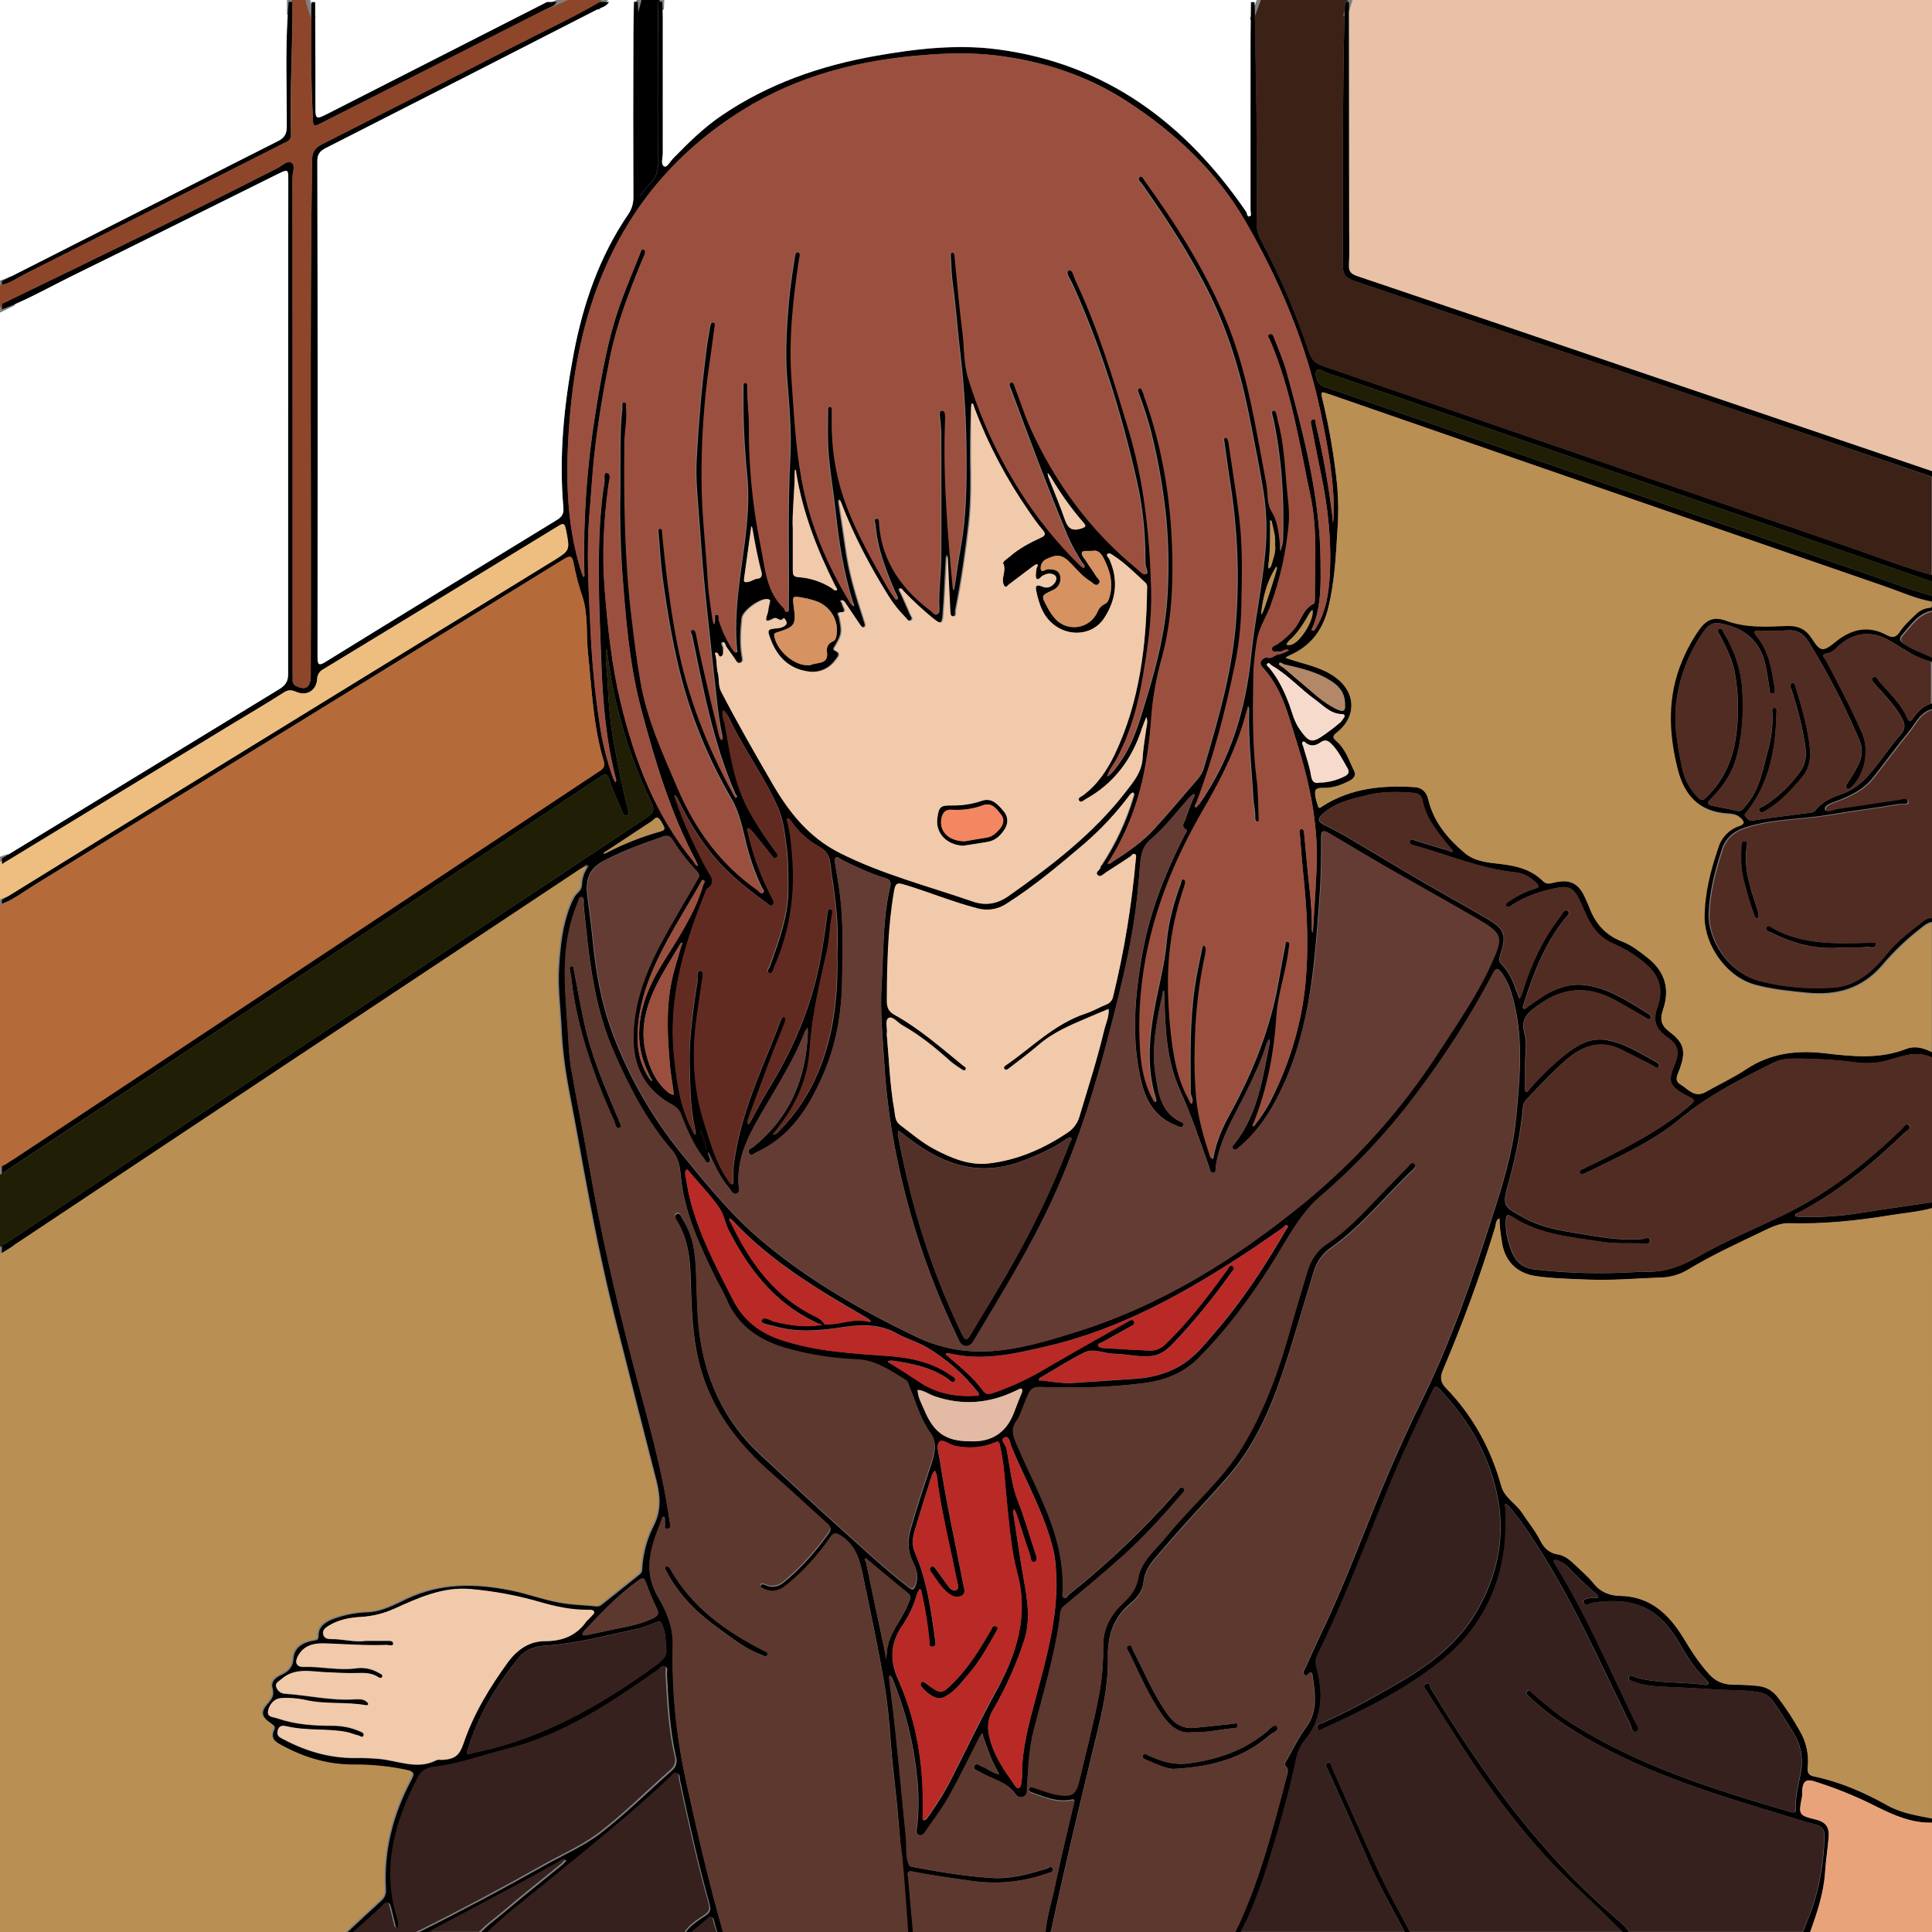 <?xml version="1.0" encoding="utf-8"?>
<!-- Generator: Adobe Illustrator 24.1.0, SVG Export Plug-In . SVG Version: 6.00 Build 0)  -->
<svg version="1.1" baseProfile="tiny" id="图层_1"
	 xmlns="http://www.w3.org/2000/svg" xmlns:xlink="http://www.w3.org/1999/xlink" x="0px" y="0px" viewBox="0 0 1024 1024"
	 xml:space="preserve">
<rect x="0" y="0" width="1024" height="1024" fill="#808080" stroke="none"/>
<g id="图层_1_x5F_复制">
	<g>
		<path d="M1025,319c-9-1.4-17.3-5.3-25.8-8.2c-97.9-33.7-195.8-67.5-293.6-101.5c-0.8-0.3-1.6-0.5-2.4-0.8
			c-1.9-0.5-3.4-1.6-2.5,2.2c3.8,15.5,6.5,31.3,8.1,47.2c0.6,7.5,0.7,15,0.1,22.5c-0.8,13.9-1.5,27.8-4.8,41.4
			c-2.8,11.9-9.3,20.7-20.7,25.6c-0.7,0.4-1.4,0.8-2.1,1.2c0.7,0.3,1.5,0.5,2.2,0.8c8.1,2.7,16.7,4.2,23.9,9.3
			c11.3,8,11.9,21,1.2,29.5c-2.2,1.7-2.6,2.6-0.2,4.7c4.8,4.1,6.6,10.2,9.3,15.7c1,1.9,0.2,3.8-2,5c-4.3,2.3-8.7,4-13.7,4
			c-1.8,0-4.7-0.2-4.9,1.9c-0.3,2.6,0.7,5.5,1.6,8.1c0.5,1.3,1.6,0.1,2.4-0.4c15-9.5,31.6-11.1,48.7-10c3.7,0.2,6.3,2.5,7.2,6.5
			c2.8,11.8,10.2,20.7,19.2,28.3c5.6,4.8,12.9,5.2,19.7,6c8.3,1,15.9,3,22,9.1c1.9,1.9,4,1.1,6.1,0.6c8.1-1.8,12.6,0.4,16,7.8
			c0.8,1.8,1.7,3.6,2.4,5.5c3.2,8.5,8.6,14.7,17.3,18c4.8,1.8,8.9,5,13,8.2c9.7,7.4,12.6,16.8,8.7,28.1c-1.7,5.1-1,8.2,3.5,11.6
			c8,6,8.7,10.6,5.3,19.9c-1,2.7-3.1,5.9,0.5,8c4,2.4,7.4,7.3,13.3,4c7.2-4.1,14.8-7.6,21.7-12.2c13-8.6,27.2-10.1,41.9-8.3
			c14.4,1.7,28.7,3.1,42.6-2.3c5.4-2.1,10-0.3,14.6,2.1v3c-8.4-4.8-16.4-1.3-24.5,1c-5.5,1.5-11.2,1.8-16.8,1
			c-10-1.3-20.2-1.9-30.3-2c-4.5,0-8.9,0-13.1,2.1c-17.3,8.6-34.5,17.3-49.6,29.8c-14.9,12.4-32.7,20.1-49.9,28.6
			c-1.1,0.5-2.7,1.2-3.2,0.2c-0.8-1.8,1.3-1.9,2.3-2.5c1.5-1,3.3-1.6,4.9-2.4c17.8-8.9,35.5-17.8,50.9-30.8c3.3-2.8,2.7-3.2-0.5-4.8
			c-10.8-5.5-11.2-8.1-7.4-17.2c2.7-6.5,1.8-10.3-4-14.3c-6.2-4.3-7.8-8.8-5.2-15.9c3.2-8.9,1.3-16.7-6.4-23.1
			c-4.9-4.3-10.4-7.7-16.3-10.3c-7.6-3.1-12.2-8.8-15.3-16.1c-1.1-2.6-2.3-5.1-3.5-7.7c-3.1-6.3-5.8-7.4-12.7-5.9
			c-8.3,1.8-16.2,4.4-23.3,9.2c-0.8,0.6-1.9,1.3-2.6,0.2c-0.7-1.1,0.5-1.8,1.3-2.3c4.2-3,8.8-5.3,13.7-6.8c2.6-0.7,2.4-1.6,0.8-3.2
			c-3.1-2.9-6.7-5.1-10.9-5.5c-18.6-1.9-35.6-9.2-53.3-14.2c-1.1-0.3-3.2-0.6-2.7-2.3c0.6-1.8,2.1-0.5,3.3-0.2
			c5.8,1.8,11.6,3.6,17.5,5.2c0.6,0.2,1.3,1.2,2,0.3c0.1-0.1-0.7-1-1.1-1.5c-6.3-7.7-13-15.2-15-25.3c-0.6-3.1-2.6-4-5.3-4.2
			c-7.8-0.6-15.7-0.7-23.3,1.1c-8.6,2.1-17.4,3.8-24.4,10.2c-2.7,2.4-2.5,4,0.7,5.6c3.8,1.9,7.7,3.9,11.4,6
			c13.4,7.9,26.7,16,40.1,23.8c11.4,6.7,23,13,34.4,19.7c10.2,6,11.1,8.5,7.6,19.7c-0.6,1.8-0.8,3.3,0.8,4.9
			c4.2,4.2,6.3,9.6,8.2,15.1c0.4,1.1,0.9,2.1,1.3,3.2c0.5-1,0.9-2,1.3-3c4.5-14.7,10.7-28.4,20.2-40.6c1.1-1.4,2.1-4.4,4-3.1
			c1.8,1.2-0.9,3.2-1.8,4.5c-10.5,13.2-16.4,28.6-21.4,44.4c-0.3,1-1,2.1-0.2,2.8c1,0.8,1.6-0.5,2.4-1c2.5-1.7,4.9-3.5,7.4-5.1
			c6.7-4.3,14-7.1,22-6.3c12.9,1.3,23.4,8.6,34.1,15.1c0.8,0.5,2.1,1.1,1.5,2.2c-0.8,1.6-2,0.5-2.9-0.1c-5.3-3-10.6-6.2-15.9-9.1
			c-13.7-7.5-26.9-7.3-40,2c-5.6,4-10.5,7.1-8.1,15.6c1.4,5.1,0.3,10.9,0.3,16.4c0,4,0,8,0,12c0,0.8-0.1,2.1,0.3,2.3
			c1.2,0.7,1.6-0.7,2.2-1.4c5.7-6.5,11.9-12.6,18.7-18c6.2-5,13.3-9.1,21.3-7.9c9.8,1.5,18.4,7,27,11.8c0.9,0.5,2,1.3,1.3,2.3
			c-1,1.6-2,0.1-2.9-0.4c-5.8-2.9-11.5-5.8-17.2-8.7c-10.7-5.2-20-2-28.4,5.1c-7.7,6.6-14.6,14.1-21.6,21.5c-1,1-1.7,2.4-1.8,3.9
			c-1.3,13.3-3.8,26.4-7.4,39.2c-3.7,13.5-3.7,13.3,8.7,20c10.7,5.8,22.6,6.9,34.2,8.9c9.3,1.6,18.7,2.8,28.2,1.9
			c1.3-0.1,3.4-1.6,3.6,0.8c0.1,1.9-2.1,1.7-3.5,1.6c-7.1-0.3-14.2,0.3-21.4-0.8c-16.6-2.6-33.5-3.7-48.1-13.3
			c-2.4-1.6-3.2-1.5-3.4,1.7c-0.2,4,0.3,8,1.4,11.8c2.3,7.5,4.8,13.4,14.2,14.4c17.3,2,34.8,2.4,52.3,1.4c1.5-0.2,3-0.3,4.5-0.3
			c10.8,0.8,20.2-2.6,29.6-8c15-8.6,31.2-15.2,46.7-22.8c23-11.3,42.8-27.2,61.2-44.8c1-1,2.2-3.6,3.8-1.8c1.4,1.6-1.2,2.7-2.3,3.7
			c-16.9,16.3-34.9,31.2-55.8,42.2c-0.8,0.4-2.6,0.4-2.2,2.1c0.1,0.3,1.8,0.3,2.7,0.4c10.4,0.3,20.9-0.3,31.2-2
			c13.2-2.1,26.4-3.9,39.6-5.9v3c-7.6,2.3-15.5,2.8-23.3,4.1c-17.7,2.9-35.5,4.8-53.4,4.2c-4.2-0.1-8.4,1.6-12.3,3.5
			c-14.1,6.8-28.3,13.2-41.6,21.3c-4.3,2.5-9.2,3.9-14.2,4c-12.6,0.4-25.3,1.6-37.9,1.1c-9.4-0.4-18.9-0.5-28.3-1.9
			c-10.3-1.5-16.7-8.3-18-18.7c-0.3-2.1-0.7-4.3-0.9-6.4c-0.2-1.8-0.2-3.6-0.3-5.5c-2.2,1.1-1.8,3.4-2.4,5.2
			c-7.8,25.4-17,50.4-27.4,74.9c-1.7,3.9-1.6,6.7,1.3,9.7c14.4,14.8,24,32.3,29.5,52.2c1.7,6.1,7.6,9,10.9,14
			c3.3,5,7.1,9.6,9.8,14.9c1.9,3.8,4.7,6.5,9,7.2c4,0.6,6.8,3.1,9.6,5.8c3.2,3.1,6.7,6,9.5,9.5c3.7,4.7,8.4,6.6,14.2,6.7
			c15.9,0.3,25.8,9.7,33.5,22.3c4.1,6.8,8.4,13.5,13.8,19.4c3.6,3.9,7.7,5.3,12.7,5.4c4.5,0,9,0.2,13.4,0.7
			c4.6,0.6,7.7,2.8,10.3,6.2c4.3,5.7,8.2,11.6,11.6,17.8c3.4,5.8,4.8,12.5,4.1,19.1c-0.3,2.7,0.5,4.3,3.3,4.8
			c13.9,2.9,26.7,8.5,39,15.4c7.7,4.3,16.2,5.4,24.6,7.1v2c-10.9,0.6-20.5-3.5-29.9-8.2c-10.8-5.5-22-10.1-33.6-13.7
			c-4.2-1.3-5.9,0-6.3,4.5c0,1.2,0,2.3-0.1,3.5c-1.9,9.7-2,10,7.4,12.3c5.4,1.3,7.1,4.4,6.7,9.2c-0.5,6.2-1.5,12.4-1.9,18.6
			c-0.7,11.5-4.4,22.1-8.2,32.8h-4c0.8-2.1,1.6-4.3,2.5-6.4c6.2-14.5,8.9-29.6,9.4-45.3c0.1-3.7-1.2-5.4-4.7-6.3
			c-5.6-1.4-11-3.2-16.6-4.9c-36-10.9-72-21.8-104.9-40.9c-10.9-6.4-21.4-13.3-30.5-22.2c-0.7-0.7-2.2-1.6-0.8-2.8
			c1-0.8,1.8,0.4,2.5,1c5.9,5.1,11.8,10.2,18.3,14.5c36.4,23.8,77.4,36.5,118.6,48.6c3.6,1.1,2.8-1.7,2.8-3c0-5.5,1.3-10.9,2.4-16.1
			c1.8-8.2,0.8-15.8-3.6-22.9c-3.4-5.5-6.8-11-10.5-16.3c-1.8-2.8-4.7-4.7-8-5.2c-7.4-1.3-14.9-0.9-22.3-1.4
			c-9.4-0.6-18.9-1.1-28.4-1.5c-5.3-0.2-10.8-0.8-16-2.8c-1.1-0.4-2.5-0.8-2.1-2.2c0.5-1.8,1.9-0.5,2.8-0.2c11.7,3.6,24,2.6,35.9,4
			c1.1,0.1,2.9,0.9,3.5-0.6c0.2-0.6-1.1-1.9-1.9-2.7c-5.4-5.3-9.4-11.5-13.1-18c-11-19.1-23.5-25-45.3-22.2c-2.1,0.3-5.2,2.6-6-0.2
			c-0.5-1.8,3.4-2,5.7-2.2c0.7-0.1,1.9,0.5,2-0.7c0-0.6-0.8-1.4-1.4-1.9c-4.9-4.2-9.6-8.7-14.1-13.4c-1.4-1.4-3-2.6-4.8-3.4
			c-0.8-0.4-2.2-1.3-3.1-0.2c-0.3,0.3,0.7,1.7,1.2,2.5c16.2,26.2,28.2,54.6,41.7,82.2c0.9,1.8,3.2,4.6,1.1,5.7
			c-2.4,1.2-2.8-2.5-3.6-4.3c-16.6-33.8-31.7-68.4-52.8-99.8c-3.5-5.4-7.4-10.6-11.6-15.5c-0.4-0.5-1.2-1.1-1.6-1
			c-0.9,0.3,0,1,0,1.5c0.5,7.3,0.3,14.6-0.5,21.8c-3,24-14.1,44-32.4,59c-19,15.6-41.1,26.6-63.4,36.7c-1,0.4-2.5,2.1-3.3,0.1
			c-0.9-2.1,1.2-2.4,2.5-2.9c13.1-5.7,25.5-12.6,37.8-19.7c17.8-10.1,34.1-21.8,44.5-40.1c11.1-19.5,15.1-40.3,10.3-62.1
			c-4.6-21.2-15.4-39.3-30.3-55c-2.4-2.5-2.7-1.4-3.7,0.6c-7.1,15.3-14.6,30.4-21.1,46c-13.1,31.6-24.9,63.6-40,94.3
			c-1,1.9-1.1,4.2-0.5,6.2c3.7,13.8,3.5,27-6.1,38.9c-2.2,2.7-3.8,5.9-4.5,9.3c-3.2,15.5-7.4,30.7-11.9,45.8
			c-4.9,16.3-9.9,32.5-18.1,47.5h-3c13-26.5,20.3-54.9,27.7-83.2c0.5-1.8,1.5-3.9-0.5-5.9c-1.1-1,0.4-2.5,1-3.6
			c3.2-5.6,6-11.5,9.8-16.6c6.5-8.7,4.9-18.1,3.5-27.7c-0.1-0.3,0-2.3-1.5-1.3c-0.9,0.5-1.6,2.2-2.8,0.9c-1.1-1.2,0-2.5,0.6-3.7
			c2.7-6,5.4-12.1,8.2-18c13.5-27.8,23.7-57,35.9-85.3c5.6-13.1,11.5-26,17.8-38.8c15.4-31.3,26.6-64.1,37.2-97.3
			c5.4-16.8,10.7-33.7,12.4-51.2c2.2-22.4,4.4-45-2.4-67.1c-1.2-4-3-7.7-5.5-11c-1.5-2-2.5-2.4-4,0.4
			c-11.7,22.3-25.3,43.6-40.5,63.7c-14.8,19.9-31.8,38.1-50.6,54.3c-9.3,7.9-15.1,17.7-21.1,27.8c-12.6,21.1-26.8,41.1-44.2,58.6
			c-8.1,8.1-18.3,11.8-29.3,13.2c-15.7,1.9-31.5,2.6-47.3,2.1c-1,0-2,0-3,0c-9-0.4-8.9-0.4-12.5,8.5c-1.3,3.2-2.3,6.7-4.3,9.5
			c-2.9,4.2-1.8,7.6,0,11.9c7.5,17.8,17.2,34.6,21.9,53.5c2,8,2.9,16.3,2.7,24.6c0,1.2-0.8,3,0.6,3.6c1.2,0.6,1.8-1.1,2.7-1.8
			c20.7-16.5,39.9-34.8,57.3-54.7c0.8-0.9,1.6-2.8,3-1.8c1.9,1.3,0,2.6-0.9,3.7c-10.1,11.8-20.5,23.2-32.1,33.5
			c-9.8,8.7-19.9,17.1-30,25.5c-2.5,2.1-1.9,5-2.3,7.3c-2.9,19.8-8.6,38.8-13.6,58.1c-2.7,10.3-3,20.9-3.7,31.4
			c-0.1,1.5,0.2,3.1-1.5,4c-1.6,0.8-3.5,0.4-4.5-1c-4.6-6.8-12.6-8-19-11.9c-1.3-0.8-3.9-1.3-3-3.2c1-2,2.9-0.1,4.3,0.4
			c3,1.2,5.5,3.5,8.9,4c-1.4-2.7-2.9-5.3-4.1-8.1c-1.6-3.8-2.9-7.7-4.3-11.6c-0.2-0.6-0.3-1.3-0.3-2c-0.6,0.5-1.1,1.1-1.5,1.8
			c-5.3,10.4-10.4,21-16.1,31.2c-3.6,6.5-8.1,12.5-12.4,18.6c-0.8,1.2-1.8,2.8-3.5,2.4c-2.3-0.6-1.5-2.8-1.3-4.3
			c1-8.7,1-17.6,0-26.3c-1.8-18.2-6.3-36.1-13.3-52.9c-0.2-0.4-0.8-1.1-0.9-1c-1,0.4-0.5,1.3-0.5,2c0.7,5.9,1.5,11.8,2.2,17.7
			c1,8.9,1.9,17.7,2.8,26.6c1.3,13.3,2.6,26.7,3.9,40c0.4,4.1-0.3,8.3,1,12.4c0.4,1.3,0.4,2.3,2.2,2.6c13.9,2.6,27.9,5,42.1,5.9
			c10.1,0.7,19.6-2.1,29.1-4.9c0.9-0.3,2.7-2,3.3,0.1c0.6,1.7-1.3,1.8-2.6,2.3c-12.8,4.6-26.5,6-40,4.1c-10.6-1.5-21.2-2.9-31.7-5
			c-3.5-0.7-2.4,2-2.2,3.5c0.8,10,1.8,20.1,2.7,30.1h-3c-1.1-13.9-1.9-27.8-3.3-41.6c-0.8-7.9-1.4-15.8-2.1-23.7
			c-1.1-12.3-2.8-24.6-3.7-37c-0.7-10.4-1.7-20.8-3.4-31c-3.1-18.3-7-36.5-10.8-54.7c-1.8-8.7-3.2-17.4-11.7-23
			c-3.4-2.2-4.5-1.5-6.3,1.1c-6.4,9.3-14.1,17.7-22.9,24.9c-3.9,3.2-7.8,4.1-12.3,1.8c-0.8-0.4-2.1-0.9-1.4-2.1
			c0.5-0.9,1.4-0.5,2.2-0.2c3.6,1.7,6.9,1.1,10-1.4c9.2-7.5,16.9-16.4,23.8-26c1.2-1.7,1.4-2.9-0.4-4.5
			c-9.7-8.7-19.1-17.6-28.9-26.1c-18.5-16.1-33-34.6-39.3-59.1c-4-15.6-4.2-31.5-4.7-47.3c-0.3-9.8-1.7-19.1-6.7-27.7
			c-0.8-1.4-2.5-3.4-0.7-4.4c1.9-1.1,2.5,1.6,3.3,2.8c6.7,10.2,6.9,22,7.3,33.5c0.3,10.3,0.5,20.5,2.1,30.7
			c3.8,23.9,14.1,44.3,31.9,60.7c14.1,13,28,26.1,42.3,38.9c11.8,10.5,23.3,21.4,35.8,31c2.7,2.1,3.2,1.4,4.2-1.4
			c1.6-4.4,0.2-8.2-1.6-11.9c-2.9-5.8-2.9-11.5-1.1-17.7c3.2-11.3,6.9-22.3,10.6-33.4c1.9-5.6,3.6-11.9,0-16.8
			c-5.5-7.6-7.8-16.3-11.3-24.7c-0.5-1.2-0.6-2.7-1.8-3.4c-8.1-4.9-15.9-10.5-25.7-10.9c-13-0.5-26-2.5-38.5-6.2
			c-14.2-4.2-25.2-12.1-31.1-26.2c-1.7-4-4-7.6-5.9-11.5c-8.2-17-16.2-33.9-18.2-53.1c-0.5-4.7-0.7-9.4-4.4-13.8
			c-13.6-15.7-23-33.9-31.2-52.8c-10.9-24.9-13.3-51.6-16-78.2c-0.1-1.1,0.6-2.9-0.5-3.2c-1.6-0.5-2,1.5-2.4,2.6
			c-1.5,3.7-2.7,7.4-3.8,11.2c-5,19-2.8,38.2-1.5,57.4c0.4,6.4,0.6,13,1.7,19.3c3,17.5,6.6,35,9.7,52.5c6,34.5,13.9,68.7,22.7,102.6
			c7.3,28.2,15.8,56.1,19.8,85.1c0.2,1.6,1.4,3.9-1,4c-2.5,0.2-1.3-2.4-1.6-3.9c-0.1-0.3,0.1-0.7,0-1c-0.2-0.5,0.5-1.4-0.5-1.5
			c-0.3,0-0.8,0.6-0.9,1.1c-5.1,13.4-10.9,26.5-2.2,41c4.6,7.7,8.1,16.5,7.9,25.8c-0.6,24.3,1.8,48.7,7.1,72.5
			c5.9,27.1,12.2,54.2,19.9,80.9h-3c-0.7-2.4-1.6-4.7-2.1-7.1c-0.5-2.3-1-2.9-3.1-1.2c-3.2,2.8-6.6,5.5-9.9,8.2h-3
			c2.6-4.6,7.2-7.3,11.3-10.1c3-2,2.9-3.6,2.1-6.5c-6-21.5-10.8-43.3-15.5-65.2c-0.3-1.4,0.1-3.3-1.6-3.7c-1.4-0.3-2.2,1.3-3.1,2.2
			c-22,20.7-45.6,39.5-69,58.6c-9.9,8-20.1,15.7-29.1,24.8h-4c3.9-4.7,9-8.1,13.7-12.1c10.1-8.6,20.5-16.8,30.8-25.2
			c0.7-0.7,1.4-1.4,2-2.2c-1.3-0.8-2.2,0.4-3,0.9c-6.1,3.3-12.1,6.8-18.2,10.1c-17.7,9.5-35.5,19-53.2,28.4h-5
			c0.1-1.3,1.4-1.4,2.1-1.8c21.9-10.9,43.5-22.4,64.8-34.4c10.2-5.8,21.3-10.5,30.5-17.5c13.3-10.2,25.2-22.1,37.8-33.2
			c2.3-1.8,3.2-4.8,2.3-7.5c-3.3-14.4-4-29.1-4.8-43.8c-0.1-1.3,0.7-3-0.5-3.7c-1.3-0.8-2.3,0.8-3.3,1.6
			c-24.8,17.4-49.8,34.4-79.8,42c-13.1,3.3-25.7,8.1-39.3,9.7c-3.1,0.4-6.4,1.7-8.1,5c-12.6,23.9-19.6,48.7-11.2,75.7
			c0.3,0.8,0.4,1.6,0.5,2.4c0,0.8,0,2.2-0.3,2.2c-1.2,0.3-1.7-0.7-1.9-1.7c-0.7-3-1.4-6.1-2.2-9.1c-0.6-1.9-0.8-4.3-3.7-1.3
			c-5.4,5.4-11.3,10.3-17,15.4h-4c6.5-6,12.9-12.1,19.4-18c1.8-1.5,2.7-3.8,2.5-6.1c-1.2-20.7,3.9-40,13.6-58.2
			c1.4-2.7,1.9-4-2.2-4.7c-8.9-1.9-18-2.8-27.1-2.8c-13.9,0.2-26.8-3.6-38.9-10.2c-3.4-1.8-7-3.8-4.5-8.8c0.6-1.2,0-2-1.2-2.8
			c-5.7-3.8-6.4-6.3-2.2-11c2.3-2.5,3.4-4.7,2.4-8.1c-1-3.5,1.6-5.6,4.4-6.9c3.9-1.8,6.4-4,6.7-9c0.5-5.9,5.3-8.4,10.7-9.3
			c1.7-0.3,2.6-0.2,2.6-2.8c0-5.2,4.5-7.5,8.7-9c5.5-1.9,11.2-3,17-3.2c7.9-0.2,14.6-4.1,21.5-7.3c17.7-8.2,35.8-8,54.4-4.3
			c9.7,1.9,19,5.6,28.8,7c5.6,0.8,11.2,0.9,16.9,1.5c1.7,0.2,2.7-0.9,3.9-1.8c6-4.8,12-9.5,17.9-14.3c1.1-0.9,2.4-1.7,2.4-3.5
			c0.4-8.1,2.5-16.1,6.2-23.3c4-7.9,3.5-15.4,1.5-23.4c-7.4-29.1-14.9-58.1-22.2-87.2c-6.5-25.9-11.7-52.2-16.5-78.5
			c-2.7-15.1-5.5-30.2-8.4-45.3c-1.8-10.3-3-20.7-3.4-31.1c-0.6-10.3-1.9-20.6-1.2-30.9c0.7-10.9,1.8-21.7,5.9-32
			c1.1-2.6,2.1-5.3,4.3-7.2c1.2-1.1,1.9-2.7,1.9-4.4c0.1-2,0.6-3.9,1.3-5.8c0.7-1.5,1.5-2.9,2.4-4.2c-1.5,0.9-3,1.8-4.4,2.7
			c-102.5,67-204.4,134.8-306.3,202.6C1.4,664,1.2,664,1,664v-4c0.9-0.4,1.8-0.8,2.6-1.3c113.1-75.2,226.1-150.3,339.2-225.4
			c3.5-2.4,4.4-4,2.4-8.1c-12.1-25.1-20-52.1-23.4-79.8c-0.1-0.5-0.2-0.9-0.3-1.4c-0.2,0.5-0.3,1.1-0.4,1.6
			c-0.2,6.2,0.9,12.2,1.1,18.4c0.4,10.4,1.5,20.8,3.4,31c2,11.5,4.4,22.9,7.3,34.2c0.3,1,0.7,2.6-0.7,3c-1.4,0.4-1.9-1.1-2.4-2.1
			c-2.3-5.5-5-10.8-6.7-16.5c-1.2-4-2.6-3.5-5.3-1.7c-20.1,13.4-40.1,26.8-60.3,40.1C172.1,508.7,86.5,565.4,1,622c0-1.3,0-2.7,0-4
			c0.8-0.3,1.5-0.6,2.2-1c36.3-24,72.6-48.1,108.9-72.1c68.2-45.2,136.5-90.4,204.7-135.6c2.1-1.4,4.2-2.3,3.1-6
			c-5.5-18.5-6.2-37.7-8.2-56.7c-1.1-10,0.2-20.2-2.9-30.1c-2-5.8-3.6-11.7-4.7-17.7c-0.8-4.7-2.2-4.3-5.5-2.3
			C205.4,353.9,112.2,411.3,19,468.6c-5.9,3.6-11.4,8-18,10.4v-2c20.4-12.6,40.9-25.3,61.3-37.9c76.9-47.3,153.8-94.6,230.7-141.8
			c9.3-5.7,9.1-5.7,7-16.5c-0.8-4.1-1.8-3.4-4.6-1.7c-41.3,25.3-82.7,50.5-124.2,75.7c-1.9,1-3.1,3-3.1,5.1
			c-0.4,6.1-5.5,9.2-11.1,6.8c-2.5-1.1-4.3-1.2-6.7,0.4c-8.9,5.7-18.1,11.1-27.2,16.6C82.5,408.4,41.7,433.2,1,458c0-1,0-2,0-3
			c49-29.9,98-59.9,147.1-89.8c3.2-2,4.6-4,4.6-7.9c0-87.1,0-174.2,0.1-261.4c0-6.4,0-6.4-5.9-3.5c-36.7,18.2-73.3,36.5-110,54.5
			C25,152.8,13.5,159.4,1,164v-3c0.6-0.3,1.2-0.5,1.8-0.8c48.2-23.3,96.4-46.7,144.1-71c2.5-1.2,5.3-4.3,7.5-3
			c2.4,1.4,0.6,5.3,0.6,8.1c0.1,87.5,0.1,174.9,0.1,262.4c0,1.2,0.1,2.3,0,3.5c-0.2,1.5,0.7,3,2.1,3.5c4.8,2.4,7.5,0.5,7.5-5.5
			c0.4-91.1-0.6-182.3,0.7-273.4c0.1-4.3,1.5-6.4,5.2-8.3c34-17.2,67.9-34.5,101.8-51.9c15.2-7.8,30.7-15,45.5-23.6h5
			c-1.4,2.6-4.3,3-6.6,4.2C268.8,29.5,221.2,53.8,173.6,78c-3,1.5-5.4,2.8-5.4,7.2c0.2,87.6,0.2,175.3,0.1,262.9
			c0,4.2,0.6,5,4.4,2.6c40.8-25.2,81.7-50.2,122.6-75.2c2.6-1.6,3.6-3.4,3.3-6.5c-2.4-27.2,0.3-54.1,5.3-80.7
			c5-26.7,13.6-52,29-74.6c1.9-2.7,2.9-6,2.8-9.3c-0.1-28.7-0.1-57.3,0-86c0-5.8,0.2-11.6,0.3-17.5h2c0.1,2,0.3,4,0.3,6
			c0,30.7,0,61.3,0,92c0,1.2,0,2.3,0,3.5c0,1,0.8,1.9,1.4,0.9c3-5,9-8.1,9-14.9c-0.1-22.7-0.1-45.3,0-68c0-6.5,0.2-13,0.3-19.5h2
			c0.1,2.5,0.3,5,0.3,7.5c0,24.3,0,48.6,0,73c0,2.4-1.3,5.8,0.8,6.9c1.4,0.7,3.2-2.8,4.8-4.4c7.9-8.1,16-16.1,25.4-22.5
			c24.8-16.9,52.4-26.5,81.7-31.7c21.4-3.8,43.2-6.3,64.6-3.5c57.5,7.5,99.8,39.2,131.9,86.1c0.6,0.8,0.3,2.9,1.9,2.4
			c1.1-0.3,0.4-2.1,0.4-3.2c0-28.1,0-56.3,0-84.4c0-8.7,0.1-17.3,0.2-26h2c0.7,39,1.6,77.9,1.1,116.9c-0.1,3.1,0.6,6.2,2.1,9
			c10.2,19.1,18.7,39,25.6,59.6c1.3,3.9,3.2,5.9,6.9,7.2c94.5,32.5,189,65.1,283.5,97.6c13.5,4.7,26.9,9.9,40.7,13.6v3
			c-1.6,0.5-2.9-0.5-4.3-0.9C914.9,270.5,809,234,703.1,197.5c-1.8-0.6-4.7-3-5.5-0.7c-0.8,2.1,0.3,5.6,2.7,7.5c1,0.8,2.4,1,3.6,1.4
			c94.5,32.6,189,65.2,283.6,97.8c12.4,4.3,24.7,9.1,37.5,12.5V319z M437.1,702c-2.1,0.4-3.8-0.7-5.6-1.6
			c-21.2-10.2-34.6-27.8-45.1-48c-2-3.9-2.7-8.6-5-12c-4.6-6.8-10.5-12.8-15.9-19.2c-0.5-0.6-1.1-1.7-1.9-1.1
			c-0.4,0.3-0.5,1.5-0.4,2.2c0.8,4.4,1.4,8.8,2.5,13.1c4.8,19.1,14,36.3,22.9,53.7c5.4,10.5,13.7,17,24.7,20.8
			c19.2,6.6,39.1,7.4,59,8.9c11.3,0.9,22.2,3.5,31.7,10.1c1.2,0.8,3.2,1.6,1.8,3.3c-1,1.2-2.3-0.6-3.2-1.3
			c-8.9-6.3-19.3-8.2-29.7-9.8c-0.8,0-1.5,0.1-2.3,0.3c0.2,0.9,1.1,1.1,1.8,1.5c5.4,3.3,10.6,6.8,15.9,10.2c8.8,5.5,18.7,7.3,29,6.6
			c1.7-0.1,2.1-0.5,0.9-2c-7.4-9.4-16.5-17.4-26.8-23.5c-5-3-11-4.6-16.1-7.5c-9.1-5.1-18.9-4.8-28.5-3.3c-12.2,1.8-24.2,3-36.2-0.5
			c-2.5-0.7-7.6-1.4-7-2.9c1.3-3.1,4.7,0,7.1,0.5c8.7,2,17.4,3.4,26.3,1.3c7.9,0.6,15.6-3.6,23.6-1.3c0.3,0,0.7,0,1,0
			c-0.2-0.3-0.4-0.8-0.7-1c-0.9-0.7-1.9-1.3-2.9-1.9c-25-14.4-49.7-29.3-69.7-50.7c-0.5-0.4-1-0.8-1.5-1.2c-0.7,0.9,0.3,1.6,0.6,2.2
			c9.5,19.7,21.5,37.3,41.5,48.1C431.7,697.7,435.2,698.7,437.1,702z M375,610.1c-0.9-3.1-1.9-6.1-2.8-9.2c-0.2-0.5-0.5-1-0.7-1.5
			c-0.1,0.5-0.3,1-0.1,1.4c1.5,3,1.4,6.6,3.8,9.2c0,0.8,0.1,1.6,0.3,2.4c0.6,1.2,1.5,3,0.3,3.6c-1.8,1-2.2-1.3-3.1-2.3
			c-5.3-6.9-8.7-14.8-11.8-22.8c-0.8-2.3-2.5-4.2-4.6-5.3c-13.3-7.2-20.4-18.5-20.7-33.8c-0.4-18.6,5.9-35.4,14.4-51.5
			c6.1-11.4,12.8-22.4,19.2-33.6c0.9-1.6,2.1-2.7,0.2-4.7c-4.9-5.2-9.3-10.8-13.1-16.9c-1.1-1.8-2.5-2.5-4.6-1.8
			c-10.9,3.8-21.7,7.6-32,13.1c-7.6,4-9.4,10-8.5,17.8c1,8,2.1,16.1,2.9,24.1c1.6,16.9,4.6,33.6,10.6,49.6
			c8.7,23.2,21.1,44.7,36.7,63.9c13.3,16.3,26.5,32.6,42.6,46.1c24.6,20.7,52.3,36.6,81.3,50.5c11.5,5.6,24.2,8.3,37,7.9
			c16.2-0.6,31.8-5.3,47.2-10.1c45.6-14.1,85.4-39,121.9-68.9c27.4-22.5,51.2-49.1,70.5-78.9c10.1-15.5,20.8-30.8,28.4-47.7
			c6.6-14.5,6-15.9-8.3-24.2c-15.1-8.8-30.5-17.3-45.7-26c-10.7-6.2-21.4-12.6-32-18.9c-2.8-1.7-4.1-1.6-4.1,2.4
			c0,9.6,0,19.2-0.7,28.9c-1.1,15.2-2.1,30.3-4.1,45.5c-2.5,18.7-6.5,36.9-14.1,54.3c-5.8,13.2-12.9,25.4-24,34.9
			c-1,0.8-1.9,2.3-3.4,1.5c-1.6-0.9-0.2-2.1,0.4-2.8c12.3-15.6,14.9-34.5,18.6-53.1c0.1-0.8,0-1.7-0.1-2.5c-0.6,0.7-1,1.6-1.4,2.4
			c-2.9,9.3-7.1,18.1-11.4,26.8c-6.2,12.4-13.5,24.3-15.6,38.3c-0.2,1.2,0.4,3.2-1.2,3.4c-1.8,0.2-1.9-1.8-2.3-3.1
			c-4.9-13.8-9.5-27.6-15.6-41c-7.2-15.9-7.7-33.3-8.2-50.5c0-0.7-0.1-1.3-0.1-2c-1,0.3-0.6,1.3-0.8,2c-3.2,14.4-6.1,28.8-3.6,43.6
			c1.5,9.1,2.8,18.6,12.4,23.6c0.9,0.5,3.2,0.8,2,2.6c-0.8,1.3-2.4,0.2-3.6-0.3c-10.3-3.9-15.6-12.1-18.2-22.2
			c-5.8-23.1-3.8-46.3,0.4-69.4c3.9-21.9,12.2-42.4,22.2-62.2c0.5-0.9,1.9-2.4,0.9-3c-3.1-1.9-0.8-3.8-0.3-5.6
			c1.1-3.5,2.5-6.8,3.8-10.2c0.4-1,1.4-1.9,0.6-3.2c-0.9,0.7-1.8,1.4-2.6,2.2c-6.6,7.5-12.6,15.5-20.3,22c-4.4,3.8-5.1,8.2-5.6,13.4
			c-0.8,10.2-1.7,20.4-3.3,30.5c-2.8,18.1-7.2,35.8-11.7,53.5c-8,31.5-17.4,62.5-30.9,92.2c-12.2,26.7-27.6,51.5-42.6,76.6
			c-2,3.3-5.8,3.1-7.5-0.5c-3.3-7-6.5-14.1-9.6-21.3c-11-26.3-19.2-53.7-24.5-81.7c-2.7-14.1-4.5-28.4-5.4-42.7
			c-0.9-14.4-2.4-28.9-1.5-43.3c0.4-6.2,0.5-12.3,0.8-18.4c0.5-11.1,1.1-22.1,3.7-33c0.6-2.5,0.3-4-2.5-4.8
			c-8.1-2.4-15.7-6-23.2-9.8c-1-0.5-2.4-2-3.3-0.9c-0.6,0.8-0.2,2.5,0,3.8c0.8,5.7,2,11.4,2.6,17.1c1.7,14.4,1.2,28.9,1,43.4
			c-0.2,17.6-3.1,34.9-10.3,51.1c-7.5,17.1-17.3,32.6-35.3,40.7c-1.1,0.5-2.7,2.4-3.8,0.3c-0.9-1.7,0.9-2.2,1.9-2.9
			c19.6-15.6,28.4-36.4,29.3-61c0-0.8-0.1-1.6-0.1-2.5c-0.5,0.6-1,1.2-1.4,1.9c-6.9,17.9-17.8,33.6-26.9,50.2
			c-5.4,9.9-9,19.8-8.3,31.1c0.1,1.7,0.9,4.2-1.3,4.8c-2,0.5-2.8-2-3.9-3.3C381.2,623.6,378.3,616.7,375,610.1z M328.8,261.4
			c0.2-18.4-0.4-31.7,1.1-45c0.1-1.1-0.7-3.2,1.2-3.2c1.8,0.1,0.9,2.1,1.1,3.3c0.6,6.2-0.9,12.3-0.9,18.4
			c-0.3,30.9,0.1,61.8,3.8,92.5c1.3,11.1,2.7,22.2,4.6,33.3c3.4,20.2,11.9,38.7,19.9,57.3c9.2,21.5,22.6,40.1,42.1,53.7
			c0.9,0.6,1.7,2.3,2.8,1.5c1.2-0.9-0.3-2.1-0.7-3c-3.9-8.2-6.8-16.8-8.8-25.7c-1.8-7.3-3.4-14.6-7.3-21.3
			c-11.3-19.4-20.1-40.2-26-61.9c-4.9-18.2-7.9-36.7-10.5-55.3c-1-7.7-1.4-15.5-2.1-23.2c-0.1-0.9-0.4-2.4,0.7-2.6
			c1.7-0.2,1.4,1.4,1.5,2.5c1.9,19.4,4.2,38.7,7.9,57.8c5.5,28.6,16,55.4,30,80.8c0.3,0.6,0.7,1.1,1.1,1.6c0.9-0.9-0.2-1.5-0.4-2
			c-11.8-26.9-17.1-55.6-23-84.1c-0.2-1-1.7-2.4,0.1-2.9c1.7-0.5,2,1.1,2.3,2.5c1,4.8,1.9,9.7,3,14.5c3,13.2,6.1,26.3,9.3,39.4
			c0.3,0.8,0.7,1.5,1.2,2.1c0.1-0.8,0.2-1.6,0.1-2.4c-1.3-6.3-2.3-12.6-2.9-19c-1.1-9.7-2.2-19.4-3.2-29.1
			c-1.3-11.8-2.6-23.6-3.7-35.5c-0.9-9.7-1.6-19.5-2.3-29.2c-0.8-11.4-2.2-22.9-1.5-34.3c1-18.2,2.5-36.3,4.8-54.4
			c0.6-5.1,1.4-10.1,2.3-15.2c0.2-0.9,0.4-2.7,1.9-2.4c1.6,0.3,0.8,1.7,0.7,2.8c-0.9,6.5-1.7,13.1-2.7,19.6
			c-2.9,20-4.2,40.2-4.1,60.5c0,18.1,2.3,36.1,3.3,54.1c0.4,6.9,1.6,13.8,2.5,20.6c0.2,0.9,0.5,1.7,0.8,2.5c0.1-0.8,0.1-1.7,0.2-2.5
			c0.2-1-0.7-2.7,1.1-2.7c1.7,0,0.9,1.8,1.2,2.8c1.7,5.7,4.3,11.1,7.6,16.1c0.4,0.5,1.1,1.2,1.5,1.1c0.8-0.1,0.3-1,0.3-1.5
			c-1.8-19.2,1.6-38,4.1-56.9c1.5-12,2.5-23.9,1.2-36.1c-1.5-15.2-2.2-30.5-1.9-45.8c0-1-0.5-2.7,1.3-2.6c1.2,0.1,1,1.5,1,2.4
			c-0.1,6.7,0.9,13.3,0.9,19.9c-0.2,21.7,2,43.4,6.3,64.6c2.3,11.3,2.8,23.6,12,32.3c0.7,0.7,0.6,2.7,2.2,2c0.4-0.2,0.3-1.8,0.3-2.8
			c0.3-26.1-0.6-52.3,0.8-78.5c0.8-14.3-0.6-28.5-1.7-42.8c-1-13.1-0.2-26.3,0.9-39.4c0.7-7.9,1.9-15.7,3.1-23.5
			c0.2-1.1,0.1-3.6,2-3.4c1.7,0.2,0.9,2.1,0.7,3.3c-3.2,21.3-5.6,42.6-4,64.3c1.3,17.8,2.1,35.7,5.4,53.3
			c4.3,23.3,13.4,44.8,25.7,65c0.5,0.7,1,1.3,1.6,1.8c0.4-0.9-0.3-1.5-0.5-2.3c-4.9-15.8-7.5-32-9.2-48.4
			c-1.1-10.2-2.9-20.3-3.7-30.5c-0.6-7.5-0.3-15-0.3-22.5c0-0.9-0.2-2.3,1.3-2.1c1.3,0.2,1,1.5,1,2.4c0,3.8-0.1,7.7,0.1,11.5
			c0.5,13.4,3.1,26.6,7.9,39.1c5.7,14.8,13.5,28.7,21.4,42.5c1.1,2,2.5,3.9,3.8,5.8c0.3,0.4,0.7,1.2,1.4,0.7c0.2-0.2,0.2-1,0-1.4
			c-0.4-0.9-0.9-1.7-1.3-2.6c-4.9-11.4-9.4-22.9-10.4-35.4c-0.1-1.1-1.3-3,0.6-3.3c1.8-0.3,1.5,1.7,1.6,3
			c1.6,19.9,12.2,34.5,27.7,46.1c0.9,0.7,1.7,2.2,2.8,1.6c1.2-0.6,1.2-2.3,1.1-3.7c-0.4-8.5,0.9-16.9,1-25.4c0.2-22.2,0-44.3,0-66.5
			c0-3.5-0.5-7-0.8-10.4c-0.1-1.1,0.4-2.1,1.6-2c0.9,0,1.4,0.9,1.5,1.8c0.1,0.8,0.1,1.7,0.1,2.5c-1.2,29.9,1.2,59.7,4,89.5
			c0.1,0.5,0.2,1.1,0.3,1.6c0.1-0.6,0.3-1.2,0.4-1.9c1.1-7,2-14.1,3.3-21c2.9-16.1,3.1-32.3,3-48.6c-0.1-17.9-1.1-35.8-3.2-53.6
			c-1.5-12.3-2.3-24.7-4-37c-0.7-4.9-0.8-9.9-1.1-14.9c-0.1-0.8-0.2-1.9,0.8-2.1c1.4-0.2,1.4,1.1,1.5,2c1.3,13.2,2.4,26.3,4.1,39.4
			c1.1,8.4,0.6,17,3.1,25.1c6.5,21.2,15.8,41.4,27.6,60.1c8.9,14,19.3,27,31.2,38.7c0.7,0.7,1.5,1.3,2.3,1.9c0.9-1.4-0.5-2.2-1-3
			c-3-4.6-5.6-9.4-7.8-14.4c-10.6-25.6-20.3-51.6-29.9-77.5c-0.5-1.3-1.5-2.8,0-3.4c1.7-0.7,2,1.5,2.4,2.5c2.8,7.1,5,14.4,8.1,21.3
			c13.2,29.2,31.6,54.4,56.5,74.8c1.5,1.2,3.3,3.6,4.8,2.8c1.2-0.6-0.3-3.3-0.5-5.1c-0.1-1-0.1-2-0.1-3c0-13.6-1.4-27.1-4.3-40.4
			c-8.2-36.3-19.1-71.9-34.6-105.9c-1-2.1-3.7-5.5-1.6-6.5c2.2-1,2.8,3.3,3.8,5.3c12,25.4,20,52.2,28.1,79.1
			c8.3,27.6,11.2,55.9,12,84.6c0.4,15.2-1.7,30.1-4.2,44.9c-2.6,15.8-6.7,31.2-14.5,45.5c-1.6,2.9-3.9,5.5-4.7,8.9
			c3-2.2,5-5.3,7-8.2c6.9-9.9,10-21.4,13.5-32.8c5.6-18.3,10.3-36.9,11.3-56.1c0.7-12.5,0.5-25-0.5-37.4c-1.5-16.1-4.2-32-8.1-47.7
			c-1.8-7-4-13.9-6.6-20.7c-0.4-1.1-1.1-2.4,0.4-2.9c1.3-0.5,1.4,1.1,1.9,1.9c0.3,0.6,0.5,1.2,0.6,1.9c10.6,29,15,59.1,15.2,89.9
			c0.1,16.6-1.3,33.1-5.7,49.2c-2.9,10.3-4.8,20.9-5.6,31.6c-0.7,10.9-2.2,21.7-4.5,32.3c-3.4,15.3-9.3,30-17.6,43.3
			c-0.4,0.6-1.3,1.2-0.6,2.1c0.6-0.3,1.1-0.6,1.6-1c8.1-5.2,16.1-10.6,22.6-17.8c7.8-8.6,15.3-17.5,22.9-26.3
			c1.6-1.9,2.8-4.1,3.4-6.5c7.7-25.9,15.2-51.8,17-79.1c1.6-23.3,0.6-46.8-3-69.9c-1.2-7.7-2.2-15.3-3.3-23
			c-0.1-0.9-0.7-2.2,0.8-2.4c1.1-0.1,1.4,1.1,1.6,2.1c2,13.7,4.3,27.4,5.9,41.1c1.8,15.4,1.3,30.9,1,46.4c-0.2,10.4-1.4,20.8-3.5,31
			c-5.1,24.7-11.4,49.1-20.4,72.7c-0.3,0.8-1.3,1.6-0.5,2.7c0.7-0.7,1.4-1.4,2-2.1c16.5-23.6,24.5-50.2,27.3-78.6
			c1.8-18.1,5.8-35.9,7.4-54c1.1-10.9,0.8-21.9-0.9-32.7c-1.9-11.9-4.3-23.6-6.6-35.4c-4.5-23.7-10.9-46.7-21.5-68.5
			c-10.2-20.9-22.9-40.3-36.3-59.3c-0.7-1-2.8-2.3-1.1-3.6c1.4-1,2.2,1,2.9,2c16.5,22.8,31.5,46.5,42.6,72.6
			c11.9,28,16.1,57.9,21.8,87.5c1,5,0.2,11,2.7,14.9c3.1,4.9,3.6,9.9,4.3,15.1c0.3,2.1,0.2,4.2,0.3,6.3c0.5-2.2,1.3-4.5,1.3-6.7
			c0.6-21.4-0.7-42.7-5.2-63.8c-0.3-1.6-1.6-3.7,0.3-4.1c1.7-0.4,1.6,2.4,2.2,3.8c0.1,0.3,0,0.7,0.1,1c3.2,11.4,3.8,23.1,4.8,34.8
			c0.6,6.8,1.7,13.6,1.1,20.4c-1.3,14.6-4.5,29-9.5,42.8c-2.1,6-5.8,11.4-7.1,17.5c-1.4,7.6-2.2,15.4-2.2,23.2
			c-0.3,17.3-0.4,34.6,1.8,51.8c0.9,6.7,0.8,13.6,1.1,20.4c0,0.8,0.2,2-0.6,2.1c-1.2,0.2-1.7-1-1.6-2c0.2-3.5-0.8-6.9-1-10.4
			c-0.8-15.6-2.7-31.1-2.2-46.8c0-0.7-0.2-1.4-0.3-2.1c-0.2,0.6-0.3,1.2-0.5,1.9c-4.8,18.7-13.2,35.8-22.9,52.4
			c-22.7,38.9-36.3,80.3-33.9,125.9c0.5,9.8,2,19.4,6.8,28.1c0.4,0.7,0.6,1.5,1.6,1.6c0-0.6-0.1-1.3-0.2-1.9
			c-5.4-17.1-3.4-34.3,0-51.4c2.1-10.5,4.8-20.8,5.7-31.6c1-10.6,3.9-21,7.6-31.1c0.3-0.9,0.2-2.3,1.6-1.9c1.2,0.3,0.9,1.7,0.7,2.5
			c-0.4,1.6-1,3.1-1.5,4.7c-4.9,15.3-7.4,31.2-7.4,47.3c0,7.6,0.4,15.3,1.1,22.9c1.2,12.2,2.8,24.3,8,35.5c1,2.1,2.1,4.1,3.1,6.1
			c1.5-2.3-0.6-4.2-0.5-6.4c0-0.7,0-1.3,0-2c-0.1-17.6-0.4-35.2,2.1-52.7c1-7.2,2.6-14.2,4-21.3c0.2-0.9,0.4-1.8,1.4-1.5
			c0.4,0.1,0.7,1,0.8,1.6c0,1-0.1,2-0.3,2.9c-3.5,16.2-5.3,32.7-5.5,49.2c-0.3,9.1,0,18.3,0.8,27.4c1.1,10.6,4,20.6,7.3,30.6
			c0.2,0.5,0.8,0.9,1.3,1.4c0.1-0.5,0.2-0.9,0.3-1.4c1.5-8.2,4.9-15.7,8.9-22.9c12-22,21.2-44.9,25.5-69.7
			c1.1-6.5,2.4-12.9,3.6-19.4c0.1-0.8,0-1.9,1.2-1.8c1.5,0.1,1.2,1.4,1.1,2.3c-0.4,2.9-0.8,5.9-1.4,8.8c-1.8,9.4-4.7,18.7-5.3,28.1
			c-1.3,19.8-4.9,38.9-12.3,57.2c-0.2,0.4-0.4,0.8-0.5,1.2c0.8,0.5,1-0.3,1.3-0.8c3.4-4.3,6.4-8.9,8.8-13.8
			C683.8,563,690,542,692,520.5c1.6-18,0.9-35.8-0.9-53.7c-0.9-8.4-1.5-16.8-2.2-25.2c-0.1-0.8-0.2-2,0.7-2.1c1.3-0.2,1.5,1,1.6,2
			c1,10.5,1.9,21.1,3.1,31.6c0.7,6.6,1.1,13.2,1,19.9c0.1,0.5,0.2,0.9,0.3,1.4c0.2-0.5,0.3-0.9,0.3-1.4c0.7-11.8,1.6-23.5,2-35.3
			c0.6-22.1-4-43.5-10.6-64.4c-4.4-13.9-7.7-28.5-18.2-39.7c-2.9-3.1,1.5-5.4,2.3-5.1c2.8,1,4.2-1.5,6.4-1.7
			c1.9-0.2,3.6-1.4,5.4-2.1c-1.9-1.4-3.4,1-5.3,0.6c-1.2-0.3-3.1,0.6-3.6-0.7c-0.8-1.9,1.3-2.3,2.5-3c3.3-2.2,6.3-4.9,8.9-7.9
			c3.9-4.3,4.7-10.9,10.6-13.7c0.5-0.2,0.6-1.5,0.6-2.3c-0.1-18.1,1.5-36.4-2.2-54.2c-5.9-28.2-10.3-56.8-21.7-83.5
			c-0.4-0.9-1.8-2.2,0-2.9c1.4-0.5,1.9,0.9,2.3,2c2.4,6.3,5.2,12.5,6.9,19c8.8,32.5,17.4,65.1,17.7,99.1c0.1,11.5,0.5,23.3-3.8,34.4
			c-0.3,0.9-1.4,2.2-0.6,2.6c1.2,0.6,1.7-1,2.3-2c5.1-8.4,6.5-18.1,7-27.5c1-17.9-0.9-35.7-4.6-53.3c-1.8-8.5-3.4-17.1-5.1-25.7
			c-0.2-1.2-0.9-3,0.8-3.4c1.8-0.4,1.3,1.6,1.5,2.5c3.9,16.2,6.8,32.6,8.8,49.1c0.1,1.1,0.2,2.3,0.3,3.4c0.1-1.2,0.3-2.4,0.4-3.7
			c0.4-18.6-3.1-36.8-6.9-54.9c-7.5-36.1-21.6-69.7-39.9-101.4c-15.2-26.4-37.1-46.9-62.6-63.5c-21.3-13.9-45-21.5-70.1-24.5
			c-12.2-1.4-24.5-1.2-36.9-0.2c-34.4,2.6-67.1,10.7-96.8,29.2c-33.7,21-58.5,49.5-73.9,86c-10.3,24.4-15.5,50.1-17.7,76.4
			c-2.3,27.7-2.5,55.5,6.1,82.5c0.3,0.9,0.7,1.8,1.1,2.7c0.9-0.8,0.4-1.8,0.4-2.6c-0.6-28.2,1.4-56.4,5.9-84.2
			c3.2-20,6.6-40,13.6-59.2c3.2-8.7,6.8-17.2,10.2-25.8c0.3-0.9,0.5-2.3,1.8-1.8c1.1,0.4,0.8,1.6,0.5,2.6c-0.4,1.1-0.9,2.1-1.4,3.2
			c-6.8,16.6-13.3,33.4-16.9,51.1c-3.6,17.9-6.7,36-8.6,54.2c-0.9,9.1-1.4,18.2-2.2,27.2c-2,22.3-0.4,44.6,0.6,66.8
			c0.8,15.4,2.3,30.7,4.6,45.8c1.4,10.1,3.9,20.1,7.4,29.7c0.3,0.6,0.6,1.2,1,1.7c0.7-0.6,0.4-1.4,0.2-2.1
			c-5.1-19.6-6.8-39.8-7.6-59.8c-0.7-18.8-1.6-37.6-1.4-56.4c0.2-13.6,0.8-27.2,3-40.6c0.3-1.8-0.7-5.4,1.3-5c2.5,0.4,1.2,4,0.9,6
			c-2.6,18.8-3.6,37.5-2,56.5c1.6,19.8,3.7,39.4,8.3,58.7c7.4,30.8,18.3,60,38.8,84.8c0.7,0.8,0.8,2.2,2.3,2.2c-0.4-1-0.8-2.1-1.3-3
			c-13.4-25.3-21.5-52.6-28.8-80c-6.5-24.3-8.3-49.5-10.2-74.5C328.9,288,328.5,274.7,328.8,261.4z M514.1,243.4
			c0.2,11.3,0.3,22.6-0.9,33.8c-1.7,15.4-4,30.7-7,45.9c-0.3,1.3,0.6,3.7-1.6,3.5c-1.7-0.1-1.4-2.4-1.5-3.8
			c-0.5-9-0.9-17.9-1.3-26.9c0-0.7-0.2-1.3-0.2-2c-0.2,0.6-0.3,1.3-0.4,2c-0.6,10-0.9,19.9-1.7,29.9c-0.4,5.1-1.3,5.1-5.5,1.8
			c-5.4-4.4-10.5-9.2-15.4-14.2c-0.6-0.6-1.3-2.1-2.1-1.5c-0.8,0.6,0.3,1.8,0.7,2.7c1.6,3.6,3.3,7.2,4.8,10.9c0.4,1,1.8,2.2,0.6,3.1
			c-1.4,1.1-2.4-0.6-3.2-1.5c-3.4-3.4-6.4-7.2-9-11.3c-9.8-15.8-18.5-32.1-25.1-49.5c-0.2-0.6-0.6-1.2-0.9-1.7
			c-0.2,0.6-0.2,1.1-0.2,1.7c1.2,8,2.5,16,3.6,24c1.7,13.2,5.6,25.7,9.7,38.3c0.4,1.3,1.3,3.1,0.2,3.7c-1.2,0.7-2.2-1-2.9-2.1
			c-2.5-3.7-5-7.4-7.5-11.1c-0.3-0.5-1.3-1.2-1.5-1.1c-1.1,0.6,0.1,1.3,0.2,1.9c0.2,1.6,2.8,4.5-0.1,4.5c-3.5,0-1.6,1.8-1.5,2.5
			c1.8,8.3,1.6,9.3-2.8,16.6c-0.1,0.4,0,0.9,0.3,1.2c4.3,1.5,1.4,3.9,0.4,5.3c-3.3,4.5-8.9,6.8-14.5,5.8c-10-1.4-16.3-7.7-19.8-16.8
			c-2.1-5.5-1.9-5.6,3.8-6.1c1.1-0.1,2.2-0.5,3.2-1c2.4-1.4,1.2-3,0-4.5c-1.6,2.8-3.5-0.6-5.1,0.2c-7,3.8-3.6-1.5-3.3-3.8
			c0.1-1.5,0.5-2.9,0.8-4.4c0.2-0.8,0.6-1.6-0.7-1.9c-3.8-0.8-13.4,6.1-13.8,10.1c-0.7,6.6-1.1,13.3,0,19.9c0.2,1.2,0.8,2.9-0.6,3.6
			c-1.9,0.9-2.6-0.9-3.4-2.1c-1.5-2-2.8-4.1-4.3-6.1c-0.7-0.9-0.9-3-1.8-2.6c-1.4,0.6,0.2,2.1,0.2,3.3c0,1.4,0.8,3.3-0.5,4.2
			c-1.5,1.1-1.5-1.3-2.4-1.7c-1.9-0.6-0.9,1.1-0.8,1.5c0.7,3.1,0.4,6.4,1.2,9.3c0.8,3.2,0.1,6.5,1.7,9.7c8.6,16.6,17.9,32.8,27.3,49
			c8.8,15.1,19.3,28.3,35.5,36.5c22.6,11.4,46.9,17.6,70.6,25.8c6.7,2.3,12.9,1.3,18.8-2.8c22.8-16.1,45-33,62.3-55.4
			c4.2-5.4,8.5-10.5,8.9-17.8c0.3-5.1,1.2-10.2,1.9-15.3c0.3-2.2,1-4.3,0.1-6.5c-0.8,2-1.6,3.9-2.3,5.9
			c-5.2,16.3-14.7,29.2-29.8,37.6c-1.1,0.6-2.5,2.1-3.4,1c-1.3-1.6,0.9-2.2,1.7-2.8c7.8-5.7,12.9-13.4,17-21.8
			c13.3-28,16.8-58,17.2-88.5c0.1-0.8-0.1-1.6-0.6-2.3c-5.6-5.2-11-10.6-17.4-14.8c-0.7-0.4-2.1-1.7-3.1-0.6c-0.7,0.8,0.6,1.7,1,2.5
			c5.1,11.1,3.7,21.8-2.8,31.6c-5.7,8.5-17.4,9.8-25.7,3.9c-6.5-4.6-8.7-11.5-10.2-18.7c-0.6-2.8,0.4-3.3,3.3-2.1
			c2.4,1.1,5.1,0.3,6.8-2.4c0.8-1.4,0.8-2.8-0.2-3.6c-2.3-1.6-4.7-0.9-6.9,0.5c-0.3,0.2-0.5,0.4-0.7,0.7c-2,1.8-2.5,0.5-2.5-1.4
			c0.1-1.2,0.2-2.3,0.4-3.5c0.1-0.7,1.2-1.6,0.3-2.1c-0.4-0.2-1.5,0.5-2.2,1c-4.3,3.2-8.5,6.4-12.7,9.6c-0.8,0.6-1.7,2.3-2.7,0.4
			c-1.8-3.7,1.6-7.6-0.4-11.6c-0.4-0.8,2.3-2.5,3.7-3.7c4.8-4.2,10.4-7.1,16.2-9.8c2.4-1.1,2.9-2,1-4.2c-2.7-3.2-5.1-6.6-7.4-10
			c-11.8-17-21.5-35.4-28.8-54.8c-0.3-0.9-0.3-2-1.4-2.3c-0.2,0.9-0.3,1.9-0.3,2.8C514.1,225.4,514.1,234.4,514.1,243.4z M470,548.1
			c1.2,13.1,1.6,26.7,4,40.2c0.5,2.9,0.3,5.8,3.1,7.9c6,4.5,11.6,9.4,18.3,12.9c8.9,4.7,18.3,8.6,28.4,7.5
			c15.3-1.7,29.3-7.8,42.1-16.4c2.9-1.9,5.1-4.8,6.1-8.1c4.6-15.3,9.5-30.5,13.2-46c0.9-3.8,2.7-7.4,2.4-11.4
			c-3.5,1.4-7,2.9-10.5,4.4c-9.4,4-18.9,7.9-26.8,14.8c-4.9,4.2-10.1,8-15.2,12c-0.7,0.6-1.8,1.5-2.6,0.7c-1-1,0.2-1.8,1-2.3
			c13.7-9.5,25.6-21.8,42-27.2c3.7-1.2,7.2-3.3,10.9-4.8c1.7-0.6,3.1-2.1,3.5-3.9c5.9-24,9.9-48.5,12.1-73.1
			c0.1-0.9,0.5-2.2-0.5-2.7c-1.1-0.5-1.7,0.8-2.4,1.3c-4.3,2.8-8.6,5.7-12.9,8.4c-1.3,0.8-2.9,2.8-4.3,1.5c-1.8-1.6,1.1-2.6,1.4-4.1
			c0.1-0.4,0.6-0.8,0.9-1.2c7.3-11.1,12.9-23.1,16.7-35.8c0.3-0.9,0.8-1.9-0.1-2.6c-0.2-0.1-1.3,0.8-1.8,1.5
			c-7.1,9.5-15.2,18.1-24.1,25.8c-13.2,11.2-26.3,22.3-41,31.6c-4.6,3.1-10.2,4-15.6,2.5c-13.1-3.4-25.6-8.6-38.5-12.5
			c-3.4-1-4.7-1.3-5.5,3c-3.4,19.4-3.8,39-3.9,58.6c0,3.6,1,5.7,4.1,7.4c13.3,7.4,24.6,17.4,36.3,26.9c0.7,0.6,2.1,1,1.2,2.2
			c-0.6,0.7-1.6,0-2.2-0.4c-1.8-1.1-3.6-2.4-5.3-3.7c-8.1-7.3-16.5-14.2-26.1-19.6c-2.4-1.4-5.1-4.9-7-3.8
			C468.7,540.8,470.6,544.9,470,548.1z M443.8,504.5c1-13.2-0.9-27.7-3.1-42.1c-0.7-4.7-0.2-10.1-6-13.3
			c-6.2-3.4-11.4-8.1-15.4-13.9c-0.4-0.6-0.9-1.5-1.9-1.2c-0.2,0.1-0.1,1.3,0.1,1.9c1.7,5.9,2.1,12.1,2.6,18.1
			c1.7,20.3-1.2,39.9-9.5,58.7c-0.6,1.4-0.8,4-2.9,3.1c-1.8-0.8,0.1-2.6,0.5-3.8c4.7-13.4,9.8-26.6,9.7-41.1
			c-0.1-7.3,0.1-14.6-0.9-21.9c-1-7-1.6-14.1-4.5-20.7c-6.8-15.7-17-29.5-24.6-44.7c-1.2-2.4-2.2-5.1-4.4-7
			c-1.1,2.7,0.4,5.2,0.9,7.7c2.8,15.9,5,31.9,13.1,46.3c4,7.1,8.4,13.9,13.3,20.4c0.8,1.1,2.5,2.6,0.8,3.8c-1.3,0.9-2.2-0.9-3-1.9
			c-3.3-4.2-6.6-8.3-10-12.4c-0.5-0.6-1.5-1.5-1.8-1.4c-1.1,0.6-0.4,1.7-0.2,2.5c2.7,12.1,7,23.7,12.8,34.6c0.6,1.2,1.5,2.5,0.3,3.6
			c-1,0.8-2.3-0.4-3.1-1c-8.1-5.9-15.9-12-22.9-19.1c-10.6-10.8-18.3-23.5-24.8-37c-0.3-0.6-0.9-0.9-1.4-1.4
			c0.1,0.6,0.2,1.2,0.4,1.8c4.4,13,10.3,25.4,16.7,37.5c1.8,3.4,5.7,7,0.1,10.6c-0.2,0.1-0.3,0.6-0.4,0.9
			c-11.5,28.2-20.2,56.9-16.9,87.9c1.4,13.5,3.2,27,9.7,39.2c0.4,0.8,0.6,1.9,1.7,2.1c-0.1-0.8-0.1-1.6-0.3-2.4
			c-1.4-6.6-2.2-13.3-2.5-20.1c-0.3-9.3-0.8-18.5-0.1-27.9c0.8-10.2,2.1-20.4,3.8-30.5c0.3-2-1-6,1.8-5.8c1.8,0.2,0.8,4.6,0.4,7
			c-1.2,9.2-2.9,18.3-3.6,27.5c-1.1,15.4,0.2,30.7,4.9,45.6c3.4,10.7,6.2,21.6,12.8,30.9c0.6,0.9,1.1,2.3,2.4,2
			c0.3-0.1,0.4-1.8,0.4-2.7c-0.4-5,0.4-10,1.3-14.8c4.3-24.3,15.1-46.3,23.7-69.1c0.4-0.9,0.7-2.2,1.8-1.9c1.5,0.5,0.7,2.1,0.4,3
			c-1.8,4.8-3.8,9.4-5.7,14.2c-4.7,12.3-9.3,24.7-13.8,37.1c-0.2,0.8-0.2,1.6-0.1,2.4c1-0.2,1.2-1,1.6-1.7c3-5.5,5.9-11.1,9.2-16.5
			c13.5-21.8,23.4-45,27.9-70.4c1.3-7.5,2.5-14.9,3.4-22.5c0.1-1-0.2-3.2,1.8-2.8c1.4,0.3,1,2,0.8,3c-1.3,6-1.2,12.1-2.5,18.1
			c-3.9,17.5-8.2,35-9.3,53c-1,16.4-7.5,30.2-17.6,42.7c-0.7,0.9-1.3,1.8-2,2.7c1.5,0,2.4-1,3.2-1.9c8.9-8.9,16-19.6,20.8-31.2
			C442,548.6,444.4,527.5,443.8,504.5L443.8,504.5z M193.6,869.8c4.3,0,7.8,0,11.3,0c1.4,0,3.6-0.3,3.5,1.7
			c-0.1,1.3-2.3,0.5-3.5,0.5c-10.8,0.4-21.6-0.4-32.4-0.8c-5.4-0.2-11,0.6-14.3,6.2c-2.2,3.7-1.3,6.3,2.8,6.2
			c9.2-0.3,18.2,2,27.4,0.8c4.3-0.7,8.7,0.2,12.4,2.4c0.9,0.5,2.3,1,1.8,2c-0.7,1.4-1.9,0.4-2.9-0.2c-3.2-1.8-6.7-1.8-10.2-1.7
			c-5.5,0.2-10.9-0.2-16.4-0.4c-8-0.3-16.7-2.7-23.9,3.6c-1.4,1.2-3.5,2.1-2.8,4.1c0.6,2,2.3,3.4,4.4,3.6c12.4,0.8,24.6,3.8,37.1,3
			c2.1-0.1,4.4-0.3,6.2,1.1c0.5,0.4,1.1,1,1.1,1.4c-0.1,0.7-0.9,0.8-1.6,0.6c-10.4-1.8-21.1-0.3-31.6-2.7c-4.2-0.9-8.5-1.3-12.9-1
			c-3.8,0.2-6.3,3.3-7,6.7c-0.7,3.5,2.8,3.2,5,4c9.5,3.3,19.4,3.9,29.3,3.9c5,0,9.9,1,14.4,3c1,0.4,2.5,1,1.8,2.4
			c-0.6,1.2-1.7,0-2.6-0.2c-2.2-0.5-4.4-1.5-6.6-1.9c-10.3-1.9-20.8-0.5-31.1-2.9c-1.9-0.4-4.3-1-5.1,2.2c-0.8,3.1,1.5,3.7,3.3,4.7
			c11.7,6.2,24.1,9.8,37.5,9.8c4.5-0.1,9,0.1,13.4,0.5c9.9,1,19.9,5.9,30,0.6c0.8-0.2,1.6-0.3,2.5-0.1c6.9-0.3,9.5-2.1,11.7-8.5
			c5.4-16,14.1-30.2,24-43.8c4.8-6.5,10.9-10.7,19.3-10.7c9,0,16.5-2.9,21.8-10.5c0.7-0.7,1.4-1.4,2.1-2.1c0.7-0.9,2.1-1.9,2-2.7
			c-0.3-1.5-2.2-1.3-3.3-1.3c-8.7,0.1-17.1-1.7-25.4-4.1c-12-3.5-24.4-5.8-36.9-6.9c-14.5-1.3-27.5,4.6-40.3,10.4
			c-5.7,2.6-11.9,4.1-18.1,4.4c-6,0.4-11.8,1.5-17,4.8c-1.6,1-3.1,2.3-2.6,4.4c0.5,2,2.1,2.5,4.2,2.5
			C181.9,868.8,188.1,870.7,193.6,869.8z M489.2,952.2c0,3.5,0,7,0,10.5c0,0.7-0.5,1.9,0.6,2.1c0.5,0.1,1.4-0.7,1.8-1.3
			c4.9-6.8,9.4-14,13.2-21.6c7.7-15.2,15-30.5,23.2-45.4c10.9-19.9,17.3-40,11.1-63c-3-11.2-4-23.1-5.2-34.7
			c-1.2-11-1.5-22.1-4-32.9c-0.5-2-1-2.1-2.5-1.4c-6.9,3-14,3.3-21.3,1.9c-3-0.6-6.8-4.3-8.5-1.9c-1.5,2.2,0.1,6.7,0.6,10.1
			c3.3,21.8,8.1,43.3,12.3,65c0.4,2.3,1.7,4.8-0.9,6.2c-2.3,1.3-4.9,0.3-7-1.3c-4-3.1-6.4-7.6-9.4-11.6c-0.6-0.7-0.5-1.7,0.1-2.2
			c0.1-0.1,0.3-0.2,0.4-0.3c1.2-0.6,1.7,0.6,2.3,1.3c2.4,3.2,4.6,6.5,7,9.6c1,1.3,2.7,2.2,3.9,1.5c1.5-0.7,0.8-2.6,0.5-3.9
			c-1.5-7.6-3.2-15.1-4.8-22.7c-2.4-11.3-4.8-22.6-6.1-34c-0.2-1-0.6-1.9-1.1-2.8c-0.5,0.7-1,1.4-1.4,2.2
			c-3.1,9.7-6.2,19.5-9.1,29.2c-1.2,4-1.8,8.1,0,12.1c6.5,15,8.6,31,10.8,47c0.2,1.4,0.2,2.9-1.7,2.9c-1.8,0-1.3-1.5-1.4-2.6
			c-0.8-8.5-2.1-17-4-25.4c-0.2-1-0.2-2-1.1-2.7c-0.6,0.9-1.1,1.8-1.5,2.8c-1.7,6.1-4.4,11.8-8,17c-6.1,9-6.5,18.2-2.1,28.1
			C484.8,909.9,488.8,930.7,489.2,952.2z M476.1,601.2l-0.3,0.1c1.4,6.9,2.8,13.9,4.4,20.7c6.6,29.4,16.6,58,29.7,85.2
			c1.8,3.7,2.7,3.3,4.5,0.2c3.8-6.4,7.7-12.7,11.5-19.1c16-26.3,30.1-53.6,41-82.4c0.4-1,1.7-2.1,0.6-3.1c-0.3-0.3-2,0.7-2.9,1.3
			c-6.3,4.4-13.2,7.4-20.3,10.3c-10.6,4.3-21.5,6.1-32.9,3.7c-12.8-2.7-23.4-9.7-33.4-17.6c-0.6-0.5-1.3-0.9-2-1.3L476.1,601.2z
			 M567.7,733.1c11.4-0.8,22.8-1.5,34.3-2.3c10.6-0.8,20.5-3.8,28.8-10.6c4.8-3.9,8.7-8.7,12.7-13.4c14.8-17,27-35.6,38.2-55.1
			c0.4-0.6,1.5-1.4,0.7-2.1c-1.1-1-1.6,0.5-2.3,1c-5.5,3.8-10.9,7.6-16.4,11.3c-33.9,22.4-68.9,42.4-109.1,51.7
			c-17.1,4-34.1,8-51.8,3.6c-0.5-0.1-1.3-0.1-1.4,0.1c-0.4,0.8,0.4,1,0.9,1.4c6.6,5.8,13.6,11.2,18.8,18.5c1.5,2.1,3.6,1.7,5.8,0.9
			c9.8-3.4,19.3-7.9,28.2-13.3c14-8.2,28.2-16.1,42.3-24.1c1.2-0.7,2.7-1.8,3.5-0.5c1.1,1.8-1,2.4-2.2,3.1c-4.8,2.7-9.6,5.3-14.3,8
			c-0.9,0.5-2.7,0.6-2.4,2c0.1,0.6,1.9,1.2,3,1.2c8.1,0.5,16.2,0.9,24.3,1.3c3.2,0.1,6.2-1.1,8.4-3.4c12.3-11.8,22.5-25.3,32.5-39
			c0.8-1.1,1.5-3.4,3.1-2.3c1.8,1.2-0.3,2.7-1,3.7c-9.4,13.3-19.7,25.9-31,37.7c-3.1,3.1-6.4,5.7-11,6.2c-6.7,0.7-13.2-1.1-19.8-1.2
			c-5.4-0.1-10.9-3.2-16-0.6c-7.8,3.9-15.2,8.7-22.8,13.1c-0.4,0.2-1,0.6-1,1c-0.1,1.2,0.9,0.6,1.4,0.6
			C557.4,732.4,562.5,733.2,567.7,733.1z M352.9,873.2c-0.1-3.5-0.1-6.1-0.9-8.8c-1.7-5.8-1.5-5.8-6.7-3.6c-2.6,1.1-5.2,2-8,2.6
			c-16.1,3.4-32,7.8-48.5,8.8c-5.3,0.3-10.3,2.1-13.9,6.5c-12,14.6-21.4,30.5-27,48.6c-1.3,4.1,1.6,2,3.1,1.7
			c36.2-7.3,67.4-25.1,96.9-46.6C351.6,879.7,354,877,352.9,873.2z M560,840.2c-0.2-6.1-0.2-12.2-1.6-18.3
			c-4.6-19.4-14.6-36.7-22.2-54.9c-0.8-1.9-1.1-6.1-3.6-5.2c-2.9,1.1,0.4,3.9,0.8,5.9c1.9,9.3,2.6,18.9,6.1,27.9
			c3.5,8.9,6.1,18.1,9.1,27.2c0.6,1.7,1.7,4.3-0.1,4.9c-2.4,0.8-2.1-2.3-2.6-3.7c-2.5-7.1-4.7-14.3-7.1-21.5
			c-0.4-0.9-0.8-1.8-1.2-2.6c-0.9,0.9-0.5,2.1-0.4,3c1.7,11.4,3.4,22.8,5.4,34.2c1.9,10.6,3.7,21.2,0.4,31.8
			c-4.2,13-9.8,25.6-16.7,37.4c-2.2,3.5-3,7.7-2.4,11.8c1.6,9.8,6.6,17.8,12.2,25.6c1.2,1.6,2.4,4.5,3.9,4c1.6-0.5,1.3-3.6,1.7-5.6
			c0-0.2,0-0.3,0-0.5c-0.2-15.1,4-29.3,7.8-43.6C554.6,879,559.8,860,560,840.2z M579.5,291.9c-2.9,0.2-5.6-0.2-6,0.6
			c-0.8,1.6,1.1,3.2,2,4.7c1.7,2.8,3.8,5.4,5.5,8.3c0.7,1.1,2.7,2.3,1.3,3.8c-1.6,1.8-3-0.4-4.2-1.1c-4-2.4-7.1-6-10.3-9.4
			c-4.7-4.9-7.2-5.3-13.2-2.5c-2,0.9-3.2,3-3,5.2c0.3,2.4,2.6,0.2,3.9,0.2c3.2,0,5.9,0.5,6.5,3.9c0.5,3.1-1.2,6.1-4.1,7.2
			c-6.1,2.9-6.2,2.9-2.8,9c1.1,2.2,2.5,4.3,4.2,6.2c5,5.5,13.6,5.9,19.1,0.9c1.5-1.3,2.6-3,3.4-4.8c0.7-1.7,2-3.1,3.7-3.9
			c1.7-0.9,2.1-2.1,2.6-3.8c2.1-7.4,0.2-14-3.1-20.5C583.4,293,581.6,291.4,579.5,291.9z M514,763.9c11.4,0.6,19.3-4.4,23.4-15.1
			c1.2-3.1,2.3-6.1,3.6-9.2c0.5-1.2,1.4-2.5,0.4-3.6c-0.3-0.3-2.1,0.6-3.1,1.1c-14,6.8-28.3,8-43.1,2.9c-3-1-5.6-3.2-8.9-3.3
			c0.1,3.7,1.9,6.9,3.3,10.1C494.8,759.4,501.2,763.8,514,763.9z M428.1,352.6c0.5,0.1,1,0,1.5-0.1c3.5-1.7,10.1,0.1,8.6-7.6
			c-0.1-2.1,1.1-4,3-4.8c1.6-0.6,1.8-1.8,2.1-3c1.5-7.8-2.8-15.4-10.2-18.3c-2.3-0.8-4.7-1.5-7.1-1.9c-6-1.1-6.1-1.2-5.3,4.6
			c1.3,9.6,0.7,10.6-8.7,13.6c-1.4,0.4-1.9,0.7-1.6,2.2C411.8,344.9,420.8,352.7,428.1,352.6z M361.1,499.6c-0.4,0.5-0.8,1-1.1,1.6
			c-4,6.8-8.3,13.5-11.9,20.6c-5.6,11.3-8.9,23.1-5.9,35.8c2,8.3,5.3,16,12.2,21.6c0.8,0.5,1.7,0.9,2.6,1.1c0-0.8,0-1.6-0.1-2.4
			c-0.5-3.8-1.2-7.5-1.6-11.3c-1.4-14.9-2.4-29.7,0.3-44.6c1.3-7.2,3.7-14,5.6-21C361.3,500.7,362.4,500.1,361.1,499.6z
			 M420.2,280.3c0,9,0,15.5,0,22c0,2.1,0.2,3.4,2.9,3.6c6.3,0.4,12.3,2.4,17.7,5.8c0.8,0.5,1.7,2,2.9,0.9c0.2-0.2-0.7-1.7-1.2-2.5
			c-9.5-19-17.1-38.6-20.5-59.6c-0.1-0.5,0.3-1.2-0.6-1.5c0,0.5-0.1,1-0.1,1.5C421.1,261.3,419.7,272,420.2,280.3z M310.1,866.8
			c3.4-0.7,6.5-1.3,9.5-2c8.9-2.1,18.2-3,26.6-7.1c2.3-1.1,3.3-2.3,2-5c-2.2-4.6-4.2-9.3-5.9-14.1c-0.8-2.2-1.6-2.5-3.4-1.3
			c-11.1,7.8-20.3,17.6-29.5,27.4c-0.3,0.5-0.6,1.1-0.7,1.7C309.2,866.7,309.8,866.8,310.1,866.8z M712.5,379.8
			c0.1-1.3-0.6-1.3-1.3-1.3c-6-0.1-9.8-4.5-14.1-7.6c-7.9-5.7-14.5-13.2-23-18.1c-0.8-0.5-1.5-1.9-2.4-1.1c-1,0.9,0.5,1.6,1,2.3
			c4.8,5.8,8,12.5,10.6,19.5c1.6,4.5,2.7,9.2,5.6,13.2c5,7,6.4,7.4,13.4,2.4c2.8-2,5.6-4.1,8.2-6.4
			C711.3,381.9,712,380.9,712.5,379.8z M469.5,879.5c0.2-1.6,0.3-2,0.4-2.5c0.2-6.3,2.9-11.7,6.2-16.9c2.3-3.6,4.3-7.4,5.9-11.4
			c0.8-2,0.9-3-1-4.5c-7-5.5-13.8-11.4-20.7-17.1c-0.5-0.4-1.4-1.2-1.5-1.1c-0.9,0.6,0,1.3,0.2,2c3.4,16.2,6.8,32.5,10.3,48.7
			C469.3,877.2,469.3,877.8,469.5,879.5z M699.3,414.9c4.6-0.1,9-1.2,13.1-3.2c2.2-1,3.2-2.2,1.8-4.6c-2.6-4.4-4.7-9-8.4-12.7
			c-1.9-1.9-3.5-2.7-5.9-0.9c-2.2,1.6-4.8,2.3-7.4,0.5c-0.6-0.4-1.2-1.5-2-0.7c-0.6,0.7,0.1,1.5,0.3,2.3c1.4,5.1,3.3,10.1,4.1,15.2
			C695.4,414.7,696.9,415.4,699.3,414.9z M712.9,373.8c0.2-5.8-2.5-9.6-6.7-12.4c-7.7-5.2-16.5-7.2-25.3-9.2c-1-0.2-2.3-1.7-2.9-0.5
			c-0.4,0.8,1.4,1.5,2.3,2.2c3.1,2.5,6,5.2,9.1,7.7c6.2,5.1,11.9,11,19.4,14.4C711.6,377.3,713.3,377.1,712.9,373.8z M337.9,547.7
			c-0.3,8.7,1.5,16.7,6.3,24c0.4,0.5,0.8,0.9,1.2,1.3c0.6-0.8-0.3-1.2-0.5-1.7c-3.3-6.5-5.7-13.2-6.1-20.7
			c-0.7-15.3,5.2-28.5,12.9-40.9c8.1-13,16.6-25.7,21-40.6c0.2-0.8,1.4-2,0.3-2.6c-1-0.5-1.4,0.9-1.9,1.8c-4.3,7.4-8.7,14.8-13,22.2
			C347.9,508.4,338.7,526.6,337.9,547.7z M403.7,303.4c-2-7.4-3.5-15.5-4.9-23.6c-0.1-0.3-0.3-0.6-0.5-0.9c-0.1,0.5-0.2,1-0.2,1.4
			c-1.2,8.9-2.5,17.9-3.7,26.8c-0.1,0.4,0.1,1.3,0.3,1.3c2.6,0.7,4.5-1.6,7-1.8C403,306.5,404.1,305.7,403.7,303.4z M555.3,250.6
			c0,0.7,0.1,1.4,0.3,2.1c3,7.6,6.2,15.2,8.9,23c1.6,4.6,4,5.9,8.7,4.4c2.5-0.8,2.7-1.2,1-3.1c-6.5-7.5-12.3-15.6-17.3-24.2
			C556.4,252,555.8,251.3,555.3,250.6z M352.1,438.5c-0.8-1.4-1.5-3.4-2.9-4.7c-1.5-1.4-2.6,0.6-3.7,1.4
			c-8.1,5.3-16.2,10.7-24.4,16.1c-0.5,0.3-1.2,0.4-1,1.3c0.4-0.1,0.8-0.3,1.3-0.5c9.2-4.8,18.9-8.6,28.9-11.4
			C350.9,440.3,352.4,440.3,352.1,438.5z M695.8,324.1c-0.1-0.3-0.1-0.6-0.2-0.9c-0.5,0.4-0.9,0.9-1.3,1.4
			c-3.1,5.4-6.2,10.8-11.1,15c-0.5,0.6-1,1.3-1.4,2c0.9,0.4,1.9,0.4,2.8,0C689.1,340.3,696,329.5,695.8,324.1z M675.8,288.5
			c0.4-4-0.8-7.6-1.6-11.3c-0.1-0.5-0.2-1.2-0.5-1.3c-0.9-0.3-0.5,0.6-0.5,0.9c0,7.8,0.1,15.6-1,23.3c0,0.4,0.1,0.9,0.3,1.3
			c0.4-0.5,1.1-0.9,1.2-1.4C674.8,296.2,676.4,292.5,675.8,288.5z M668.5,325.8c0.2-0.3,0.3-0.6,0.5-0.8c0.8-0.7,8.1-23.3,7.8-24.1
			c-0.1-0.2-0.2-0.4-0.4-0.5c-0.2,0.3-0.4,0.5-0.5,0.8c-4.4,7.2-6.5,15.2-7.4,23.5C668.5,324.9,668.5,325.2,668.5,325.8z"/>
		<path d="M1025,351c-6.6-1.2-12.3-4.6-17.9-8.1c-4.5-2.8-9-5.8-14.2-6.6c-7.1-1.1-13.4,1.4-18.7,6.3c-1.8,1.7-3.4,3.4-6.2,3.8
			c-3.4,0.5-0.7,2.6-0.2,3.6c6.8,12.7,13.4,25.4,19.2,38.6c4,9.2,1.4,22.3-6,28.9c-0.7,0.7-1.5,0.9-2.2,0.3
			c-0.7-0.7-0.3-1.7,0.1-2.3c2.3-3.2,4.3-6.6,6.1-10.2c2.2-4,2.4-8.8,0.6-12.9c-7.7-18.1-16.7-35.6-27-52.3c-2.7-4.3-6.1-6.5-11.5-6
			c-4.8,0.3-9.7,0.4-14.5,0.1c-2.6-0.1-3.6,0.5-1.7,2.8c6.9,8.1,8.2,18.1,9.8,28.1c0.2,1.1,0.2,2.2-0.9,2.5
			c-1.7,0.4-1.8-1.4-1.9-2.2c-0.5-4.3-1.3-8.5-2.1-12.7c-2.8-13.5-11.6-20.1-24.5-22.4c-3.6-0.6-6.2,1.4-8,4
			c-7.7,10.8-12.7,23.2-14.6,36.3c-1.9,13,0.5,25.3,3.2,37.7c1.3,5.5,4.2,10.5,8.2,14.5c1.7,1.7,2.5,1.5,4.2-0.1
			c10.3-9.9,14.9-22.1,16.3-36.1c1.1-10.2,0.7-20.5-1.2-30.6c-1.3-6.9-4.6-13-7.7-19.2c-0.5-1-2.2-2.5-0.6-3.4c1.7-1,2,1.1,2.6,2.1
			c5.7,9.2,9.1,19.6,9.8,30.4c0.7,12.6,0,25.1-3.7,37.3c-2.5,8-7.2,14.4-13,20.2c-1.9,1.9-2.4,3.1,0.9,3.7c4.3,0.8,8.7,1.8,13,2.7
			c2.2,0.5,3.2-1.1,4.4-2.5c7.7-8.7,9.3-19.8,12.2-30.4c1.7-6.2,2.4-12.7,2.1-19.2c-0.1-0.9-0.3-2.4,0.9-2.5
			c1.8-0.2,1.3,1.6,1.3,2.5c-0.4,18.8-3.5,36.8-15.4,52.2c-0.8,1-2.3,1.7-0.8,3.2c1,1,1.6,2.1,3.6,1.8c10.3-1.6,20.6-2.8,30.9-4.2
			c0.8,0,1.6-0.4,2.2-1c3.6-4.9,9.1-7.1,14.5-9c9.4-3.4,15.1-11,20.8-18.6c3.3-4.4,6.5-8.8,10.1-12.9c2.3-2.6,2.4-4.9,0.9-8
			c-2.8-5.6-7.1-10-11-14.7c-1.1-1.3-2.4-2.3-3.4-3.7c-0.8-1.1-2.8-2.5-1.3-3.7c1.7-1.4,2.4,1,3.3,2c5.4,6.3,11.7,11.9,15,19.7
			c1.2,2.8,2.3,0.7,3-0.3c2.8-3.6,5.8-6.8,10.5-7.8v3c-6.8,1.5-9.2,7.7-13,12.3c-6.4,7.8-12.4,16-18.6,23.9
			c-5,6.4-11.9,9.8-19.3,12.6c-2.5,1-6.7,2-6.4,4.4c0.3,2,4.3-0.1,6.6-0.4c10.6-1.5,21.2-3.2,31.8-4.7c1.9-0.3,5.1-1.6,5.5,0.9
			c0.4,2-3,1.2-4.5,1.4c-12.3,2.1-24.8,3.6-37.1,5.7c-14.8,2.5-29.9,2.1-44.4,6.7c-6.2,2-10.5,5.6-12.5,11.7c-3.6,11-6.5,22-7,33.7
			c-0.6,14.7,10.8,31.8,26.7,35.9c13,3.4,26.5,4.5,39.9,3.4c12.1-1.1,20.6-9.3,27.9-18.3c5.5-6.8,12.5-11.8,19.3-17.2
			c1.4-1.2,3.3-1.6,5.1-1.1v2c-2.7,0.1-4.6,1.8-6.5,3.3c-7.6,5.9-14.6,12.6-20.8,20c-10.5,12-23.8,15.7-39.3,14.2
			c-9.2-0.9-18.4-1.8-27.4-4.2c-15.9-4.2-27.2-21.6-27.3-35.9c0-13,3.2-25.2,7.3-37.2c1.6-5.4,5.7-9.6,11-11.4
			c3.7-1.3,2.5-2.8,0.4-4.5c-1.8-1.5-4.1-1.7-6.1-1.8c-15.5-0.9-23.4-10-26.9-24.1c-4.8-19.2-5.5-38.2,2.3-57
			c2.4-5.8,5.4-11.4,9-16.5c4-5.7,7.9-7.3,14.5-4.9c10.5,3.8,21.3,3.2,32,2.7c6-0.2,10,1.6,13.3,6.6c4.7,7.4,5.9,7.2,12.9,1.6
			c8.2-6.6,17.1-8.6,26.7-3.4c3.1,1.7,5.1,1.3,7-1.6c2.3-3.5,5.4-6.3,8.4-9.2c2.4-2.6,5.9-3.9,9.4-3.7v2c-7.7,1.2-11.4,7.4-16,12.5
			c-2.3,2.6-1.5,3.7,0.9,5.3c4.7,3.1,10.1,4.8,15.1,7.2v2.4L1025,351L1025,351z"/>
		<path d="M554,1025c0.7-8.9,3.5-17.4,5.3-26.1c3-14.3,6.4-28.5,9.8-42.8c0.6-2.3,0.8-2.7-1.9-2.2c-7.1,1.3-13.7-1.6-20.2-3.9
			c-1-0.3-2-0.9-1.7-2c0.4-1.5,1.6-1.2,2.8-0.8c4.1,1.3,8,3,12.3,3.7c7.7,1.3,9.9,0.1,11.7-7.5c3.6-15,7.5-30,10.4-45.2
			c1.6-8.5,2.3-17.1,2.2-25.7c-0.1-9.9,4.2-17.2,10.9-23.5c3.8-3.6,6.7-7.3,7.7-12.8c1.7-9.5,9.4-15.3,15.1-22.3
			c13-16.2,29.3-29.5,40.2-47.5c11.7-19.3,19.3-40.4,25.3-62.1c2.9-10.3,6-20.5,9.1-30.8c1.8-6,5.1-11.2,10.5-14.7
			c10.7-7,19.1-16.4,27.9-25.5c5-5.2,10-10.3,15-15.4c0.8-0.8,1.6-2.7,3.2-1.4c1.4,1.2,0.2,2.4-0.7,3.3
			c-14.6,13.8-27.1,29.9-43.7,41.6c-4.4,3.1-7.5,7.6-9,12.7c-5.6,18.4-10.8,36.9-17,55.1c-6.5,19-14.7,37.3-27.9,52.7
			c-7.8,9.1-16.1,17.8-24.1,26.7c-5.1,5.7-10.1,11.5-15.1,17.3c-3.1,3.7-5.6,7.7-6.1,12.8c-0.5,4.7-3.4,8.2-6.9,11.1
			c-8.9,7.4-12.1,17-11.9,28.2c0.4,17.4-4.2,34-8.2,50.6c-7.6,31.5-15.2,63-21.9,94.7c-0.2,0.6-0.6,1.2-1,1.7L554,1025L554,1025z"/>
		<path d="M1025,253c-102.4-34.7-204.8-69.5-307.2-104.1c-4.4-1.5-6.2-3.5-6.1-8.4c0.3-45.2-0.3-90.3,1-135.5c0-1.3,0.2-2.6,0.3-4h2
			c0,40,0.1,79.9,0.1,119.9c0,6.5,0.2,13-0.1,19.5c-0.2,3.5,1.1,4.8,4.3,5.9c47.8,16.1,95.6,32.3,143.3,48.6
			c54.1,18.4,108.2,36.8,162.4,55.1V253z"/>
		<path d="M155,1c0.1,23.5-1.5,46.9-0.8,70.4c0.1,2.9-1.9,3.6-3.8,4.5C104.8,99,59.2,122.1,13.5,145.1C9.4,147.2,5.6,150,1,151v-2
			c32.9-16.7,65.9-33.4,98.8-50.1c15.9-8.1,31.8-16.2,47.7-24.2c3.2-1.6,4.4-3.7,4.5-7.3c0.1-22.2-1-44.3,1-66.4C153,1,155,1,155,1z
			"/>
		<path d="M167,1c0,11.8,0.1,23.6,0.1,35.4c0,6.7,0,13.3,0,20c0,6.9,0.3,7,6.4,3.9C212.4,40.5,251.2,20.8,290,1h5
			c-1.1,2.3-3.5,2.8-5.5,3.8c-39.5,20.1-79,40.1-118.6,60.1c-5,2.5-4.9,2.5-5.1-3c-1-20.3-1.1-40.6-0.7-60.8h1.9L167,1L167,1z"/>
		<path d="M861,1025c-8.1-7.9-16.1-15.9-24.4-23.6c-24.6-22.9-44.7-49.4-62.8-77.5c-5.9-9.2-11.8-18.4-17.6-27.6
			c-0.7-1.2-2.4-2.7-0.4-3.8c2.3-1.2,1.9,1.5,2.6,2.6c27,44.4,57.1,86.4,96.8,120.6c3.2,2.8,6.6,5.4,8.8,9.3H861z"/>
		<path d="M745,1025c-6.8-13.4-14.5-26.3-20.4-40.2c-6.7-15.6-13.8-31.1-20.7-46.6c-0.6-1.3-2.1-3.2-0.4-3.9c2-0.8,2.2,1.8,2.8,3.2
			c8.3,18.5,16.3,37.2,24.9,55.5c5.1,10.9,11.1,21.3,16.7,32H745z"/>
		<path d="M632.4,918.1c-7.3,1.2-12.2-3.1-16.4-9c-7.2-10.3-12.1-21.9-17.6-33.2c-0.5-1.1-2.2-2.8-0.2-3.7c1.6-0.7,1.9,1.5,2.4,2.6
			c5.8,11.2,10.6,23.1,18,33.5c3.6,5.2,8.1,8.2,14.6,7.5c6.7-0.7,13.5-1.4,20.2-2.1c0.9-0.1,2.2-0.9,2.5,0.5
			c0.4,1.7-1.1,1.7-2.2,1.8C646.7,916.6,639.9,918.5,632.4,918.1z"/>
		<path d="M622.6,937.5c-3.3,0.4-8.9-2.1-14.5-4.5c-1.1-0.5-3.1-1.1-2.3-2.6c0.7-1.4,2.4-0.2,3.5,0.3c6.4,2.9,13,4.9,20.1,4
			c15.5-2,29.8-6.7,42-16.9c1.6-1.4,4.2-4.4,5.4-2.7c1.5,2.2-2.3,3.2-3.9,4.6C659.4,931.4,643.3,936.4,622.6,937.5z"/>
		<path d="M302.9,512.1c1.5,0,1.1,1.3,1.3,2.2c1.8,9.4,3.5,18.8,5.5,28.1c3.7,17,10.5,32.9,17.2,48.9c0.4,0.7,0.8,1.4,1,2.2
			c0.1,1.5,2.5,3.4,0.4,4.3c-1.9,0.8-2.1-2-2.7-3.4c-10.9-24.3-19.8-49.2-22.8-75.9c-0.2-1.6-0.6-3.2-0.8-4.9
			C301.7,513,302.2,512.3,302.9,512.1L302.9,512.1z"/>
		<path d="M353.4,830.1c1.1,0.2,1.6,1.1,2.1,1.9c11.5,20.1,29.4,32.8,49.5,43c0.8,0.4,2.2,0.7,1.8,1.9c-0.6,1.8-1.8,0.7-2.8,0.3
			c-8.8-3-15.8-8.9-23.2-14.2c-11.1-7.9-20.6-17.2-27.1-29.3C352.2,831.2,352.2,830.2,353.4,830.1z"/>
		<path d="M977,502.1c-13.5,1.5-26-1.7-37.9-7.7c-1.3-0.6-3.6-1-2.9-2.7c0.9-2.1,2.7-0.1,3.7,0.4c15.6,8.6,32.5,8,49.5,7.6
			c1.7,0,4.9-0.8,4.9,0.6c0,2.8-3.1,1.5-4.8,1.6C985.3,502.3,981.1,502.1,977,502.1z"/>
		<path d="M925.8,448.4c-1.8,11.3,1.7,21.8,5.2,32.3c0.4,1.2,0.8,2.5,1,3.8c0.1,0.8,0.3,1.9-0.6,2.1c-0.9,0.3-1.4-0.7-1.6-1.5
			c-2.4-6.6-4.4-13.4-6-20.3c-1.3-5.4-1-10.9-0.9-16.3c0-1.3,0.3-2.9,2.1-2.6C926.4,446.1,926,447.4,925.8,448.4z"/>
		<path d="M959.5,397.6c0,5.4-0.7,10-4,13.9c-5.6,6.8-11.5,13.3-19.2,17.9c-1.2,0.7-2.9,2.1-3.8,0.4c-0.9-1.6,1.3-1.9,2.3-2.5
			c7.6-4.8,14.2-11.1,19.4-18.4c3.6-4.8,3.3-10.4,2.3-15.8c-1.6-9.4-4-18.7-7-27.7c-0.4-1.2-1.3-2.7,0.3-3.3c1.5-0.5,1.7,1.4,2,2.3
			C955.3,375.5,958.3,386.6,959.5,397.6z"/>
		<path d="M510.5,448.2c-9.1-0.4-14.7-6.9-13.7-14.5c0.8-6.1,1.6-6.9,7.8-6.8c5.3,0.1,10.6-0.7,15.6-2.4c5.4-1.9,8.4,1.6,11.4,5
			s3,7.2,0.3,10.9c-2.1,2.9-4.7,5.2-8.4,5.8C518.8,447,514.1,447.6,510.5,448.2z M511.4,445.9c2.9-0.5,7.1-1.3,11.3-1.9
			c3.1-0.4,5.1-2.3,7-4.4c2.2-2.5,3-5.4,0.7-8.1c-2.3-2.8-4.6-6.4-9.4-4.7c-5.1,1.9-10.6,2.7-16.1,2.4c-3.4-0.3-5.1,1-5.9,4.4
			C497.6,440.3,502.4,445.8,511.4,445.9L511.4,445.9z"/>
		<path d="M497.3,900.1c-3.5-0.7-6.5-3.2-9.1-6.4c-0.3-0.6-0.3-1.2,0-1.8c0.3-0.8,1.1-0.5,1.7-0.2c0.4,0.2,0.9,0.5,1.2,0.8
			c7.7,5.7,7.9,5.7,14.6-1c7.5-7.6,13.2-16.6,18.5-25.8c0.6-0.8,1.1-1.7,1.5-2.6c0.2-0.9,1.1-1.4,1.9-1.2c0.2,0,0.3,0.1,0.4,0.2
			c1.4,0.6,0.6,1.6,0.1,2.5c-4.4,7.8-8.7,15.7-14.6,22.5c-3.5,4-6.5,8.4-11.2,11.3C501,899.2,499.7,900.2,497.3,900.1z"/>
	</g>
</g>
<g id="图层_1_1_">
	<g>
		<path d="M1025,319v-3c-0.3-0.1-0.7-0.2-1-0.3v3.1C1024.3,318.9,1024.7,318.9,1025,319z"/>
		<path d="M1025,308v-3c-0.3-0.1-0.7-0.2-1-0.3v3.4C1024.3,308.1,1024.7,308.1,1025,308z"/>
		<path d="M481,1025h3c0-0.3-0.1-0.7-0.1-1h-3C481,1024.3,481,1024.7,481,1025z"/>
		<path d="M253,1025h4c0.3-0.3,0.7-0.7,1-1h-4.1C253.6,1024.3,253.3,1024.7,253,1025z"/>
		<path d="M380,1025h3c-0.1-0.3-0.2-0.7-0.3-1h-3C379.8,1024.3,379.9,1024.7,380,1025z"/>
		<path d="M220,1025h5c0.6-0.3,1.3-0.7,1.9-1h-6.4C220.2,1024.2,220,1024.5,220,1025z"/>
		<path d="M654,1025h3c0.2-0.3,0.4-0.7,0.5-1h-3.1C654.3,1024.3,654.2,1024.7,654,1025z"/>
		<path d="M182,1025h4c0.4-0.3,0.8-0.7,1.1-1H183C182.7,1024.3,182.4,1024.7,182,1025z"/>
		<path d="M362,1025h3c0.4-0.3,0.8-0.7,1.2-1h-3.6C362.4,1024.3,362.2,1024.6,362,1025z"/>
		<path d="M1025,966v-2c-0.3-0.1-0.7-0.1-1-0.2v2.2C1024.3,966,1024.7,966,1025,966z"/>
		<path d="M1025,561v-3c-0.3-0.2-0.7-0.3-1-0.5v3C1024.3,560.7,1024.7,560.8,1025,561z"/>
		<path d="M955,1025h4c0.1-0.3,0.2-0.7,0.4-1h-4C955.3,1024.3,955.1,1024.7,955,1025z"/>
		<path d="M1025,640v-3c-0.3,0-0.7,0.1-1,0.1v3.1C1024.3,640.2,1024.7,640.1,1025,640z"/>
		<path d="M1025,489v-2c-0.3-0.1-0.7-0.1-1-0.2v2.3C1024.3,489.1,1024.7,489,1025,489z"/>
		<path d="M1025,324v-2c-0.3,0-0.7,0-1,0v2.2C1024.3,324.1,1024.7,324.1,1025,324z"/>
		<path d="M1025,376v-3c-0.3,0.1-0.7,0.2-1,0.3v3C1024.3,376.2,1024.7,376.1,1025,376z"/>
		<path d="M1025,351v-2c-0.3-0.2-0.7-0.3-1-0.5v2.2C1024.3,350.8,1024.7,350.9,1025,351z"/>
		<path d="M554,1025h2c0.3-0.3,0.5-0.6,0.7-1h-2.6C554.1,1024.3,554,1024.7,554,1025z"/>
		<path d="M1025,253v-3c-0.3-0.1-0.7-0.2-1-0.3v3C1024.3,252.8,1024.7,252.9,1025,253z"/>
		<path d="M861,1025h3c-0.2-0.3-0.4-0.7-0.6-1H860C860.3,1024.3,860.7,1024.7,861,1025z"/>
		<path d="M745,1025h3c-0.2-0.3-0.4-0.7-0.5-1h-3C744.7,1024.3,744.8,1024.7,745,1025z"/>
		<path fill="#512C23" d="M1012,388.3c-6.4,7.8-12.4,16-18.6,23.9c-5,6.4-11.9,9.8-19.3,12.6c-2.5,1-6.7,2-6.4,4.4
			c0.3,2,4.3-0.1,6.6-0.4c10.6-1.5,21.2-3.2,31.8-4.7c1.9-0.3,5.1-1.6,5.5,0.9c0.4,2-3,1.2-4.5,1.4c-12.3,2.1-24.8,3.6-37.1,5.7
			c-14.8,2.5-29.9,2.1-44.4,6.7c-6.2,2-10.5,5.6-12.5,11.7c-3.6,11-6.5,22-7,33.7c-0.6,14.7,10.8,31.8,26.7,35.9
			c13,3.4,26.5,4.5,39.9,3.4c12.1-1.1,20.6-9.3,27.9-18.3c5.5-6.8,12.5-11.8,19.3-17.2c1.2-0.9,2.7-1.4,4.1-1.3V376.3
			C1018,378.1,1015.6,383.9,1012,388.3z M931.5,486.7c-0.9,0.3-1.4-0.7-1.6-1.5c-2.4-6.6-4.4-13.4-6-20.3c-1.3-5.4-1-10.9-0.9-16.3
			c0-1.3,0.3-2.9,2.1-2.6c1.3,0.2,1,1.5,0.8,2.5c-1.8,11.3,1.7,21.8,5.2,32.3c0.4,1.2,0.8,2.5,1,3.8
			C932.2,485.3,932.4,486.4,931.5,486.7z M989.5,502.1c-4.2,0.2-8.3,0.1-12.5,0.1c-13.5,1.5-26-1.7-37.9-7.7c-1.3-0.6-3.6-1-2.9-2.7
			c0.9-2.1,2.7-0.1,3.7,0.4c15.6,8.6,32.5,8,49.5,7.6c1.7,0,4.9-0.8,4.9,0.6C994.3,503.3,991.2,502,989.5,502.1z"/>
		<path fill="#BA8F53" d="M705.6,209.3c-0.8-0.3-1.6-0.5-2.4-0.8c-1.9-0.5-3.4-1.6-2.5,2.2c3.8,15.5,6.5,31.3,8.1,47.2
			c0.6,7.5,0.7,15,0.1,22.5c-0.8,13.9-1.5,27.8-4.8,41.4c-2.8,11.9-9.3,20.7-20.7,25.6c-0.7,0.4-1.4,0.8-2.1,1.2
			c0.7,0.3,1.5,0.5,2.2,0.8c8.1,2.7,16.7,4.2,23.9,9.3c11.3,8,11.9,21,1.2,29.5c-2.2,1.7-2.6,2.6-0.2,4.7c4.8,4.1,6.6,10.2,9.3,15.7
			c1,1.9,0.2,3.8-2,5c-4.3,2.3-8.7,4-13.7,4c-1.8,0-4.7-0.2-4.9,1.9c-0.3,2.6,0.7,5.5,1.6,8.1c0.5,1.3,1.6,0.1,2.4-0.4
			c15-9.5,31.6-11.1,48.7-10c3.7,0.2,6.3,2.5,7.2,6.5c2.8,11.8,10.2,20.7,19.2,28.3c5.6,4.8,12.9,5.2,19.7,6c8.3,1,15.9,3,22,9.1
			c1.9,1.9,4,1.1,6.1,0.6c8.1-1.8,12.6,0.4,16,7.8c0.8,1.8,1.7,3.6,2.4,5.5c3.2,8.5,8.6,14.7,17.3,18c4.8,1.8,8.9,5,13,8.2
			c9.7,7.4,12.6,16.8,8.7,28.1c-1.7,5.1-1,8.2,3.5,11.6c8,6,8.7,10.6,5.3,19.9c-1,2.7-3.1,5.9,0.5,8c4,2.4,7.4,7.3,13.3,4
			c7.2-4.1,14.8-7.6,21.7-12.2c13-8.6,27.2-10.1,41.9-8.3c14.4,1.7,28.7,3.1,42.6-2.3c5-1.9,9.3-0.5,13.6,1.6v-68.4
			c-2.2,0.4-3.8,1.8-5.5,3.2c-7.6,5.9-14.6,12.6-20.8,20c-10.5,12-23.8,15.7-39.3,14.2c-9.2-0.9-18.4-1.8-27.4-4.2
			c-15.9-4.2-27.2-21.6-27.3-35.9c0-13,3.2-25.2,7.3-37.2c1.6-5.4,5.7-9.6,11-11.4c3.7-1.3,2.5-2.8,0.4-4.5
			c-1.8-1.5-4.1-1.7-6.1-1.8c-15.5-0.9-23.4-10-26.9-24.1c-4.8-19.2-5.5-38.2,2.3-57c2.4-5.8,5.4-11.4,9-16.5
			c4-5.7,7.9-7.3,14.5-4.9c10.5,3.8,21.3,3.2,32,2.7c6-0.2,10,1.6,13.3,6.6c4.7,7.4,5.9,7.2,12.9,1.6c8.2-6.6,17.1-8.6,26.7-3.4
			c3.1,1.7,5.1,1.3,7-1.6c2.3-3.5,5.4-6.3,8.4-9.2c2.2-2.3,5.2-3.6,8.4-3.7v-3.2c-8.6-1.5-16.6-5.2-24.8-8.1
			C901.3,277,803.5,243.2,705.6,209.3z"/>
		<path fill="#201F05" d="M1020.7,307.1C914.9,270.5,809,234,703.1,197.5c-1.8-0.6-4.7-3-5.5-0.7c-0.8,2.1,0.3,5.6,2.7,7.5
			c1,0.8,2.4,1,3.6,1.4c94.5,32.6,189,65.2,283.6,97.8c12.1,4.2,24.1,8.9,36.5,12.2v-7.6C1022.8,308.1,1021.8,307.4,1020.7,307.1z"
			/>
		<path fill="#512C23" d="M1009,336.5c-2.3,2.6-1.5,3.7,0.9,5.3c4.4,2.9,9.4,4.6,14.1,6.8v-24.3C1017,325.8,1013.4,331.6,1009,336.5
			z"/>
		<path fill="#F1CAAB" d="M289.1,869.8c9,0,16.5-2.9,21.8-10.5c0.7-0.7,1.4-1.4,2.1-2.1c0.7-0.9,2.1-1.9,2-2.7
			c-0.3-1.5-2.2-1.3-3.3-1.3c-8.7,0.1-17.1-1.7-25.4-4.1c-12-3.5-24.4-5.8-36.9-6.9c-14.5-1.3-27.5,4.6-40.3,10.4
			c-5.7,2.6-11.9,4.1-18.1,4.4c-6,0.4-11.8,1.5-17,4.8c-1.6,1-3.1,2.3-2.6,4.4c0.5,2,2.1,2.5,4.2,2.5c6.3-0.1,12.5,1.8,18,0.9
			c4.3,0,7.8,0,11.3,0c1.4,0,3.6-0.3,3.5,1.7c-0.1,1.3-2.3,0.5-3.5,0.5c-10.8,0.4-21.6-0.4-32.4-0.8c-5.4-0.2-11,0.6-14.3,6.2
			c-2.2,3.7-1.3,6.3,2.8,6.2c9.2-0.3,18.2,2,27.4,0.8c4.3-0.7,8.7,0.2,12.4,2.4c0.9,0.5,2.3,1,1.8,2c-0.7,1.4-1.9,0.4-2.9-0.2
			c-3.2-1.8-6.7-1.8-10.2-1.7c-5.5,0.2-10.9-0.2-16.4-0.4c-8-0.3-16.7-2.7-23.9,3.6c-1.4,1.2-3.5,2.1-2.8,4.1c0.6,2,2.3,3.4,4.4,3.6
			c12.4,0.8,24.6,3.8,37.1,3c2.1-0.1,4.4-0.3,6.2,1.1c0.5,0.4,1.1,1,1.1,1.4c-0.1,0.7-0.9,0.8-1.6,0.6c-10.4-1.8-21.1-0.3-31.6-2.7
			c-4.2-0.9-8.5-1.3-12.9-1c-3.8,0.2-6.3,3.3-7,6.7c-0.7,3.5,2.8,3.2,5,4c9.5,3.3,19.4,3.9,29.3,3.9c5,0,9.9,1,14.4,3
			c1,0.4,2.5,1,1.8,2.4c-0.6,1.2-1.7,0-2.6-0.2c-2.2-0.5-4.4-1.5-6.6-1.9c-10.3-1.9-20.8-0.5-31.1-2.9c-1.9-0.4-4.3-1-5.1,2.2
			c-0.8,3.1,1.5,3.7,3.3,4.7c11.7,6.2,24.1,9.8,37.5,9.8c4.5-0.1,9,0.1,13.4,0.5c9.9,1,19.9,5.9,30,0.6c0.8-0.2,1.6-0.3,2.5-0.1
			c6.9-0.3,9.5-2.1,11.7-8.5c5.4-16,14.1-30.2,24-43.8C274.7,874,280.8,869.8,289.1,869.8z"/>
		<path fill="#512C23" d="M1000.5,562c-5.5,1.5-11.2,1.8-16.8,1c-10-1.3-20.2-1.9-30.3-2c-4.5,0-8.9,0-13.1,2.1
			c-17.3,8.6-34.5,17.3-49.6,29.8c-14.9,12.4-32.7,20.1-49.9,28.6c-1.1,0.5-2.7,1.2-3.2,0.2c-0.8-1.8,1.3-1.9,2.3-2.5
			c1.5-1,3.3-1.6,4.9-2.4c17.8-8.9,35.5-17.8,50.9-30.8c3.3-2.8,2.7-3.2-0.5-4.8c-10.8-5.5-11.2-8.1-7.4-17.2
			c2.7-6.5,1.8-10.3-4-14.3c-6.2-4.3-7.8-8.8-5.2-15.9c3.2-8.9,1.3-16.7-6.4-23.1c-4.9-4.3-10.4-7.7-16.3-10.3
			c-7.6-3.1-12.2-8.8-15.3-16.1c-1.1-2.6-2.3-5.1-3.5-7.7c-3.1-6.3-5.8-7.4-12.7-5.9c-8.3,1.8-16.2,4.4-23.3,9.2
			c-0.8,0.6-1.9,1.3-2.6,0.2c-0.7-1.1,0.5-1.8,1.3-2.3c4.2-3,8.8-5.3,13.7-6.8c2.6-0.7,2.4-1.6,0.8-3.2c-3.1-2.9-6.7-5.1-10.9-5.5
			c-18.6-1.9-35.6-9.2-53.3-14.2c-1.1-0.3-3.2-0.6-2.7-2.3c0.6-1.8,2.1-0.5,3.3-0.2c5.8,1.8,11.6,3.6,17.5,5.2
			c0.6,0.2,1.3,1.2,2,0.3c0.1-0.1-0.7-1-1.1-1.5c-6.3-7.7-13-15.2-15-25.3c-0.6-3.1-2.6-4-5.3-4.2c-7.8-0.6-15.7-0.7-23.3,1.1
			c-8.6,2.1-17.4,3.8-24.4,10.2c-2.7,2.4-2.5,4,0.7,5.6c3.8,1.9,7.7,3.9,11.4,6c13.4,7.9,26.7,16,40.1,23.8
			c11.4,6.7,23,13,34.4,19.7c10.2,6,11.1,8.5,7.6,19.7c-0.6,1.8-0.8,3.3,0.8,4.9c4.2,4.2,6.3,9.6,8.2,15.1c0.4,1.1,0.9,2.1,1.3,3.2
			c0.5-1,0.9-2,1.3-3c4.5-14.7,10.7-28.4,20.2-40.6c1.1-1.4,2.1-4.4,4-3.1c1.8,1.2-0.9,3.2-1.8,4.5c-10.5,13.2-16.4,28.6-21.4,44.4
			c-0.3,1-1,2.1-0.2,2.8c1,0.8,1.6-0.5,2.4-1c2.5-1.7,4.9-3.5,7.4-5.1c6.7-4.3,14-7.1,22-6.3c12.9,1.3,23.4,8.6,34.1,15.1
			c0.8,0.5,2.1,1.1,1.5,2.2c-0.8,1.6-2,0.5-2.9-0.1c-5.3-3-10.6-6.2-15.9-9.1c-13.7-7.5-26.9-7.3-40,2c-5.6,4-10.5,7.1-8.1,15.6
			c1.4,5.1,0.3,10.9,0.3,16.4c0,4,0,8,0,12c0,0.8-0.1,2.1,0.3,2.3c1.2,0.7,1.6-0.7,2.2-1.4c5.7-6.5,11.9-12.6,18.7-18
			c6.2-5,13.3-9.1,21.3-7.9c9.8,1.5,18.4,7,27,11.8c0.9,0.5,2,1.3,1.3,2.3c-1,1.6-2,0.1-2.9-0.4c-5.8-2.9-11.5-5.8-17.2-8.7
			c-10.7-5.2-20-2-28.4,5.1c-7.7,6.6-14.6,14.1-21.6,21.5c-1,1-1.7,2.4-1.8,3.9c-1.3,13.3-3.8,26.4-7.4,39.2
			c-3.7,13.5-3.7,13.3,8.7,20c10.7,5.8,22.6,6.9,34.2,8.9c9.3,1.6,18.7,2.8,28.2,1.9c1.3-0.1,3.4-1.6,3.6,0.8
			c0.1,1.9-2.1,1.7-3.5,1.6c-7.1-0.3-14.2,0.3-21.4-0.8c-16.6-2.6-33.5-3.7-48.1-13.3c-2.4-1.6-3.2-1.5-3.4,1.7
			c-0.2,4,0.3,8,1.4,11.8c2.3,7.5,4.8,13.4,14.2,14.4c17.3,2,34.8,2.4,52.3,1.4c1.5-0.2,3-0.3,4.5-0.3c10.8,0.8,20.2-2.6,29.6-8
			c15-8.6,31.2-15.2,46.7-22.8c23-11.3,42.8-27.2,61.2-44.8c1-1,2.2-3.6,3.8-1.8c1.4,1.6-1.2,2.7-2.3,3.7
			c-16.9,16.3-34.9,31.2-55.8,42.2c-0.8,0.4-2.6,0.4-2.2,2.1c0.1,0.3,1.8,0.3,2.7,0.4c10.4,0.3,20.9-0.3,31.2-2
			c12.8-2,25.7-3.8,38.6-5.7v-76.7C1016,556.5,1008.2,559.8,1000.5,562z"/>
		<path fill="#E9A37B" d="M995.1,957.8c-10.8-5.5-22-10.1-33.6-13.7c-4.2-1.3-5.9,0-6.3,4.5c0,1.2,0,2.3-0.1,3.5
			c-1.9,9.7-2,10,7.4,12.3c5.4,1.3,7.1,4.4,6.7,9.2c-0.5,6.2-1.5,12.4-1.9,18.6c-0.7,11.1-4.2,21.4-7.9,31.8h64.6v-58
			C1013.5,966.3,1004.2,962.3,995.1,957.8z"/>
		<path fill="#36211F" d="M374.9,1016.8c-2.8,2.5-5.7,4.8-8.6,7.2h13.5c-0.6-2-1.4-4-1.8-6.1C377.4,1015.6,376.9,1015,374.9,1016.8z
			"/>
		<path fill="#36211F" d="M373.3,1014.9c3-2,2.9-3.6,2.1-6.5c-6-21.5-10.8-43.3-15.5-65.2c-0.3-1.4,0.1-3.3-1.6-3.7
			c-1.4-0.3-2.2,1.3-3.1,2.2c-22,20.7-45.6,39.5-69,58.6c-9.5,7.7-19.3,15.2-28.1,23.8h104.6C365.3,1020,369.5,1017.5,373.3,1014.9z
			"/>
		<path fill="#36211F" d="M266.7,1012.9c10.1-8.6,20.5-16.8,30.8-25.2c0.7-0.7,1.4-1.4,2-2.2c-1.3-0.8-2.2,0.4-3,0.9
			c-6.1,3.3-12.1,6.8-18.2,10.1c-17.1,9.2-34.2,18.3-51.4,27.4h27C257.7,1019.8,262.4,1016.6,266.7,1012.9z"/>
		<path fill="#36211F" d="M222.1,1023.2c21.9-10.9,43.5-22.4,64.8-34.4c10.2-5.8,21.3-10.5,30.5-17.5c13.3-10.2,25.2-22.1,37.8-33.2
			c2.3-1.8,3.2-4.8,2.3-7.5c-3.3-14.4-4-29.1-4.8-43.8c-0.1-1.3,0.7-3-0.5-3.7c-1.3-0.8-2.3,0.8-3.3,1.6
			c-24.8,17.4-49.8,34.4-79.8,42c-13.1,3.3-25.7,8.1-39.3,9.7c-3.1,0.4-6.4,1.7-8.1,5c-12.6,23.9-19.6,48.7-11.2,75.7
			c0.3,0.8,0.4,1.6,0.5,2.4c0,0.8,0,2.2-0.3,2.2c-1.2,0.3-1.7-0.7-1.9-1.7c-0.7-3-1.4-6.1-2.2-9.1c-0.6-1.9-0.8-4.3-3.7-1.3
			c-5,5-10.5,9.6-15.8,14.4h33.4C220.9,1023.6,221.6,1023.5,222.1,1023.2z"/>
		<path fill="#36211F" d="M337.3,863.5c-16.1,3.4-32,7.8-48.5,8.8c-5.3,0.3-10.3,2.1-13.9,6.5c-12,14.6-21.4,30.5-27,48.6
			c-1.3,4.1,1.6,2,3.1,1.7c36.2-7.3,67.4-25.1,96.9-46.6c3.7-2.7,6.1-5.4,5-9.3c-0.1-3.5-0.1-6.1-0.9-8.8c-1.7-5.8-1.5-5.8-6.7-3.6
			C342.7,862,340.1,862.8,337.3,863.5z"/>
		<path fill="#36211F" d="M966.9,973.3c0.1-3.7-1.2-5.4-4.7-6.3c-5.6-1.4-11-3.2-16.6-4.9c-36-10.9-72-21.8-104.9-40.9
			c-10.9-6.4-21.4-13.3-30.5-22.2c-0.7-0.7-2.2-1.6-0.8-2.8c1-0.8,1.8,0.4,2.5,1c5.9,5.1,11.8,10.2,18.3,14.5
			c36.4,23.8,77.4,36.5,118.6,48.6c3.6,1.1,2.8-1.7,2.8-3c0-5.5,1.3-10.9,2.4-16.1c1.8-8.2,0.8-15.8-3.6-22.9
			c-3.4-5.5-6.8-11-10.5-16.3c-1.8-2.8-4.7-4.7-8-5.2c-7.4-1.3-14.9-0.9-22.3-1.4c-9.4-0.6-18.9-1.1-28.4-1.5
			c-5.3-0.2-10.8-0.8-16-2.8c-1.1-0.4-2.5-0.8-2.1-2.2c0.5-1.8,1.9-0.5,2.8-0.2c11.7,3.6,24,2.6,35.9,4c1.1,0.1,2.9,0.9,3.5-0.6
			c0.2-0.6-1.1-1.9-1.9-2.7c-5.4-5.3-9.4-11.5-13.1-18c-11-19.1-23.5-25-45.3-22.2c-2.1,0.3-5.2,2.6-6-0.2c-0.5-1.8,3.4-2,5.7-2.2
			c0.7-0.1,1.9,0.5,2-0.7c0-0.6-0.8-1.4-1.4-1.9c-4.9-4.2-9.6-8.7-14.1-13.4c-1.4-1.4-3-2.6-4.8-3.4c-0.8-0.4-2.2-1.3-3.1-0.2
			c-0.3,0.3,0.7,1.7,1.2,2.5c16.2,26.2,28.2,54.6,41.7,82.2c0.9,1.8,3.2,4.6,1.1,5.7c-2.4,1.2-2.8-2.5-3.6-4.3
			c-16.6-33.8-31.7-68.4-52.8-99.8c-3.5-5.4-7.4-10.6-11.6-15.5c-0.4-0.5-1.2-1.1-1.6-1c-0.9,0.3,0,1,0,1.5
			c0.5,7.3,0.3,14.6-0.5,21.8c-3,24-14.1,44-32.4,59c-19,15.6-41.1,26.6-63.4,36.7c-1,0.4-2.5,2.1-3.3,0.1c-0.9-2.1,1.2-2.4,2.5-2.9
			c13.1-5.7,25.5-12.6,37.8-19.7c17.8-10.1,34.1-21.8,44.5-40.1c11.1-19.5,15.1-40.3,10.3-62.1c-4.6-21.2-15.4-39.3-30.3-55
			c-2.4-2.5-2.7-1.4-3.7,0.6c-7.1,15.3-14.6,30.4-21.1,46c-13.1,31.6-24.9,63.6-40,94.3c-1,1.9-1.1,4.2-0.5,6.2
			c3.7,13.8,3.5,27-6.1,38.9c-2.2,2.7-3.8,5.9-4.5,9.3c-3.2,15.5-7.4,30.7-11.9,45.8c-4.8,15.9-9.7,31.8-17.6,46.5h86.9
			c-6.7-13-14.1-25.7-19.9-39.2c-6.7-15.6-13.8-31.1-20.7-46.6c-0.6-1.3-2.1-3.2-0.4-3.9c2-0.8,2.2,1.8,2.8,3.2
			c8.3,18.5,16.3,37.2,24.9,55.5c4.9,10.5,10.7,20.7,16.2,31H860c-7.8-7.5-15.4-15.2-23.4-22.6c-24.6-22.9-44.7-49.4-62.8-77.5
			c-5.9-9.2-11.8-18.4-17.6-27.6c-0.7-1.2-2.4-2.7-0.4-3.8c2.3-1.2,1.9,1.5,2.6,2.6c27,44.4,57.1,86.4,96.8,120.6
			c2.9,2.5,6,5,8.2,8.3h92c0.7-1.8,1.4-3.6,2.2-5.4C963.7,1004.1,966.4,989,966.9,973.3z"/>
		<path fill="#5D382F" d="M475.6,959.7c-1.1-12.3-2.8-24.6-3.7-37c-0.7-10.4-1.7-20.8-3.4-31c-3.1-18.3-7-36.5-10.8-54.7
			c-1.8-8.7-3.2-17.4-11.7-23c-3.4-2.2-4.5-1.5-6.3,1.1c-6.4,9.3-14.1,17.7-22.9,24.9c-3.9,3.2-7.8,4.1-12.3,1.8
			c-0.8-0.4-2.1-0.9-1.4-2.1c0.5-0.9,1.4-0.5,2.2-0.2c3.6,1.7,6.9,1.1,10-1.4c9.2-7.5,16.9-16.4,23.8-26c1.2-1.7,1.4-2.9-0.4-4.5
			c-9.7-8.7-19.1-17.6-28.9-26.1c-18.5-16.1-33-34.6-39.3-59.1c-4-15.6-4.2-31.5-4.7-47.3c-0.3-9.8-1.7-19.1-6.7-27.7
			c-0.8-1.4-2.5-3.4-0.7-4.4c1.9-1.1,2.5,1.6,3.3,2.8c6.7,10.2,6.9,22,7.3,33.5c0.3,10.3,0.5,20.5,2.1,30.7
			c3.8,23.9,14.1,44.3,31.9,60.7c14.1,13,28,26.1,42.3,38.9c11.8,10.5,23.3,21.4,35.8,31c2.7,2.1,3.2,1.4,4.2-1.4
			c1.6-4.4,0.2-8.2-1.6-11.9c-2.9-5.8-2.9-11.5-1.1-17.7c3.2-11.3,6.9-22.3,10.6-33.4c1.9-5.6,3.6-11.9,0-16.8
			c-5.5-7.6-7.8-16.3-11.3-24.7c-0.5-1.2-0.6-2.7-1.8-3.4c-8.1-4.9-15.9-10.5-25.7-10.9c-13-0.5-26-2.5-38.5-6.2
			c-14.2-4.2-25.2-12.1-31.1-26.2c-1.7-4-4-7.6-5.9-11.5c-8.2-17-16.2-33.9-18.2-53.1c-0.5-4.7-0.7-9.4-4.4-13.8
			c-13.6-15.7-23-33.9-31.2-52.8c-10.9-24.9-13.3-51.6-16-78.2c-0.1-1.1,0.6-2.9-0.5-3.2c-1.6-0.5-2,1.5-2.4,2.6
			c-1.5,3.7-2.7,7.4-3.8,11.2c-5,19-2.8,38.2-1.5,57.4c0.4,6.4,0.6,13,1.7,19.3c3,17.5,6.6,35,9.7,52.5c6,34.5,13.9,68.7,22.7,102.6
			c7.3,28.2,15.8,56.1,19.8,85.1c0.2,1.6,1.4,3.9-1,4c-2.5,0.2-1.3-2.4-1.6-3.9c-0.1-0.3,0.1-0.7,0-1c-0.2-0.5,0.5-1.4-0.5-1.5
			c-0.3,0-0.8,0.6-0.9,1.1c-5.1,13.4-10.9,26.5-2.2,41c4.6,7.7,8.1,16.5,7.9,25.8c-0.6,24.3,1.8,48.7,7.1,72.5
			c5.8,26.8,12.1,53.5,19.6,79.9h98.2c-1-13.5-1.9-27.1-3.2-40.6C476.9,975.5,476.3,967.6,475.6,959.7z M328.3,597.7
			c-1.9,0.8-2.1-2-2.7-3.4c-10.9-24.3-19.8-49.2-22.8-75.9c-0.2-1.6-0.6-3.2-0.8-4.9c-0.2-0.7,0.2-1.4,0.9-1.5l0,0
			c1.5,0,1.1,1.3,1.3,2.2c1.8,9.4,3.5,18.8,5.5,28.1c3.7,17,10.5,32.9,17.2,48.9c0.4,0.7,0.8,1.4,1,2.2
			C327.9,595,330.4,596.9,328.3,597.7z M406.8,877c-0.6,1.8-1.8,0.7-2.8,0.3c-8.8-3-15.8-8.9-23.2-14.2
			c-11.1-7.9-20.6-17.2-27.1-29.3c-1.4-2.6-1.5-3.5-0.3-3.6c1.1,0.2,1.6,1.1,2.1,1.9c11.5,20.1,29.4,32.8,49.5,43
			C405.7,875.4,407.1,875.7,406.8,877z"/>
		<path fill="#BA8F53" d="M948.2,648.3c-4.2-0.1-8.4,1.6-12.3,3.5c-14.1,6.8-28.3,13.2-41.6,21.3c-4.3,2.5-9.2,3.9-14.2,4
			c-12.6,0.4-25.3,1.6-37.9,1.1c-9.4-0.4-18.9-0.5-28.3-1.9c-10.3-1.5-16.7-8.3-18-18.7c-0.3-2.1-0.7-4.3-0.9-6.4
			c-0.2-1.8-0.2-3.6-0.3-5.5c-2.2,1.1-1.8,3.4-2.4,5.2c-7.8,25.4-17,50.4-27.4,74.9c-1.7,3.9-1.6,6.7,1.3,9.7
			c14.4,14.8,24,32.3,29.5,52.2c1.7,6.1,7.6,9,10.9,14c3.3,5,7.1,9.6,9.8,14.9c1.9,3.8,4.7,6.5,9,7.2c4,0.6,6.8,3.1,9.6,5.8
			c3.2,3.1,6.7,6,9.5,9.5c3.7,4.7,8.4,6.6,14.2,6.7c15.9,0.3,25.8,9.7,33.5,22.3c4.1,6.8,8.4,13.5,13.8,19.4
			c3.6,3.9,7.7,5.3,12.7,5.4c4.5,0,9,0.2,13.4,0.7c4.6,0.6,7.7,2.8,10.3,6.2c4.3,5.7,8.2,11.6,11.6,17.8c3.4,5.8,4.8,12.5,4.1,19.1
			c-0.3,2.7,0.5,4.3,3.3,4.8c13.9,2.9,26.7,8.5,39,15.4c7.4,4.1,15.5,5.3,23.6,6.9V640.3c-7.3,2-14.9,2.6-22.3,3.8
			C984,647,966.2,648.8,948.2,648.3z"/>
		<path fill="#5D382F" d="M681.2,935.8c-1.1-1,0.4-2.5,1-3.6c3.2-5.6,6-11.5,9.8-16.6c6.5-8.7,4.9-18.1,3.5-27.7
			c-0.1-0.3,0-2.3-1.5-1.3c-0.9,0.5-1.6,2.2-2.8,0.9c-1.1-1.2,0-2.5,0.6-3.7c2.7-6,5.4-12.1,8.2-18c13.5-27.8,23.7-57,35.9-85.3
			c5.6-13.1,11.5-26,17.8-38.8c15.4-31.3,26.6-64.1,37.2-97.3c5.4-16.8,10.7-33.7,12.4-51.2c2.2-22.4,4.4-45-2.4-67.1
			c-1.2-4-3-7.7-5.5-11c-1.5-2-2.5-2.4-4,0.4c-11.7,22.3-25.3,43.6-40.5,63.7c-14.8,19.9-31.8,38.1-50.6,54.3
			c-9.3,7.9-15.1,17.7-21.1,27.8c-12.6,21.1-26.8,41.1-44.2,58.6c-8.1,8.1-18.3,11.8-29.3,13.2c-15.7,1.9-31.5,2.6-47.3,2.1
			c-1,0-2,0-3,0c-9-0.4-8.9-0.4-12.5,8.5c-1.3,3.2-2.3,6.7-4.3,9.5c-2.9,4.2-1.8,7.6,0,11.9c7.5,17.8,17.2,34.6,21.9,53.5
			c2,8,2.9,16.3,2.7,24.6c0,1.2-0.8,3,0.6,3.6c1.2,0.6,1.8-1.1,2.7-1.8c20.7-16.5,39.9-34.8,57.3-54.7c0.8-0.9,1.6-2.8,3-1.8
			c1.9,1.3,0,2.6-0.9,3.7c-10.1,11.8-20.5,23.2-32.1,33.5c-9.8,8.7-19.9,17.1-30,25.5c-2.5,2.1-1.9,5-2.3,7.3
			c-2.9,19.8-8.6,38.8-13.6,58.1c-2.7,10.3-3,20.9-3.7,31.4c-0.1,1.5,0.2,3.1-1.5,4c-1.6,0.8-3.5,0.4-4.5-1c-4.6-6.8-12.6-8-19-11.9
			c-1.3-0.8-3.9-1.3-3-3.2c1-2,2.9-0.1,4.3,0.4c3,1.2,5.5,3.5,8.9,4c-1.4-2.7-2.9-5.3-4.1-8.1c-1.6-3.8-2.9-7.7-4.3-11.6
			c-0.2-0.6-0.3-1.3-0.3-2c-0.6,0.5-1.1,1.1-1.5,1.8c-5.3,10.4-10.4,21-16.1,31.2c-3.6,6.5-8.1,12.5-12.4,18.6
			c-0.8,1.2-1.8,2.8-3.5,2.4c-2.3-0.6-1.5-2.8-1.3-4.3c1-8.7,1-17.6,0-26.3c-1.8-18.2-6.3-36.1-13.3-52.9c-0.2-0.4-0.8-1.1-0.9-1
			c-1,0.4-0.5,1.3-0.5,2c0.7,5.9,1.5,11.8,2.2,17.7c1,8.9,1.9,17.7,2.8,26.6c1.3,13.3,2.6,26.7,3.9,40c0.4,4.1-0.3,8.3,1,12.4
			c0.4,1.3,0.4,2.3,2.2,2.6c13.9,2.6,27.9,5,42.1,5.9c10.1,0.7,19.6-2.1,29.1-4.9c0.9-0.3,2.7-2,3.3,0.1c0.6,1.7-1.3,1.8-2.6,2.3
			c-12.8,4.6-26.5,6-40,4.1c-10.6-1.5-21.2-2.9-31.7-5c-3.5-0.7-2.4,2-2.2,3.5c0.8,9.7,1.7,19.4,2.6,29.1h70.2
			c0.8-8.5,3.4-16.7,5.2-25.1c3-14.3,6.4-28.5,9.8-42.8c0.6-2.3,0.8-2.7-1.9-2.2c-7.1,1.3-13.7-1.6-20.2-3.9c-1-0.3-2-0.9-1.7-2
			c0.4-1.5,1.6-1.2,2.8-0.8c4.1,1.3,8,3,12.3,3.7c7.7,1.3,9.9,0.1,11.7-7.5c3.6-15,7.5-30,10.4-45.2c1.6-8.5,2.3-17.1,2.2-25.7
			c-0.1-9.9,4.2-17.2,10.9-23.5c3.8-3.6,6.7-7.3,7.7-12.8c1.7-9.5,9.4-15.3,15.1-22.3c13-16.2,29.3-29.5,40.2-47.5
			c11.7-19.3,19.3-40.4,25.3-62.1c2.9-10.3,6-20.5,9.1-30.8c1.8-6,5.1-11.2,10.5-14.7c10.7-7,19.1-16.4,27.9-25.5
			c5-5.2,10-10.3,15-15.4c0.8-0.8,1.6-2.7,3.2-1.4c1.4,1.2,0.2,2.4-0.7,3.3c-14.6,13.8-27.1,29.9-43.7,41.6c-4.4,3.1-7.5,7.6-9,12.7
			c-5.6,18.4-10.8,36.9-17,55.1c-6.5,19-14.7,37.3-27.9,52.7c-7.8,9.1-16.1,17.8-24.1,26.7c-5.1,5.7-10.1,11.5-15.1,17.3
			c-3.1,3.7-5.6,7.7-6.1,12.8c-0.5,4.7-3.4,8.2-6.9,11.1c-8.9,7.4-12.1,17-11.9,28.2c0.4,17.4-4.2,34-8.2,50.6
			c-7.6,31.5-15.2,63-21.9,94.7c-0.1,0.2-0.2,0.5-0.3,0.7h97.8c12.7-26.2,19.9-54.2,27.2-82.2C682.2,940,683.2,937.8,681.2,935.8z
			 M598.2,872.2c1.6-0.7,1.9,1.5,2.4,2.6c5.8,11.2,10.6,23.1,18,33.5c3.6,5.2,8.1,8.2,14.6,7.5c6.7-0.7,13.5-1.4,20.2-2.1
			c0.9-0.1,2.2-0.9,2.5,0.5c0.4,1.7-1.1,1.7-2.2,1.8c-6.9,0.5-13.7,2.3-21.2,2c-7.3,1.2-12.2-3.1-16.4-9
			c-7.2-10.3-12.1-21.9-17.6-33.2C597.9,874.8,596.2,873.1,598.2,872.2z M673,919.8c-13.6,11.6-29.7,16.6-50.4,17.7
			c-3.3,0.4-8.9-2.1-14.5-4.5c-1.1-0.5-3.1-1.1-2.3-2.6c0.7-1.4,2.4-0.2,3.5,0.3c6.4,2.9,13,4.9,20.1,4c15.5-2,29.8-6.7,42-16.9
			c1.6-1.4,4.2-4.4,5.4-2.7C678.4,917.4,674.6,918.4,673,919.8z"/>
		<path fill="#512C23" d="M992.8,336.3c-7.1-1.1-13.4,1.4-18.7,6.3c-1.8,1.7-3.4,3.4-6.2,3.8c-3.4,0.5-0.7,2.6-0.2,3.6
			c6.8,12.7,13.4,25.4,19.2,38.6c4,9.2,1.4,22.3-6,28.9c-0.7,0.7-1.5,0.9-2.2,0.3c-0.7-0.7-0.3-1.7,0.1-2.3
			c2.3-3.2,4.3-6.6,6.1-10.2c2.2-4,2.4-8.8,0.6-12.9c-7.7-18.1-16.7-35.6-27-52.3c-2.7-4.3-6.1-6.5-11.5-6
			c-4.8,0.3-9.7,0.4-14.5,0.1c-2.6-0.1-3.6,0.5-1.7,2.8c6.9,8.1,8.2,18.1,9.8,28.1c0.2,1.1,0.2,2.2-0.9,2.5
			c-1.7,0.4-1.8-1.4-1.9-2.2c-0.5-4.3-1.3-8.5-2.1-12.7c-2.8-13.5-11.6-20.1-24.5-22.4c-3.6-0.6-6.2,1.4-8,4
			c-7.7,10.8-12.7,23.2-14.6,36.3c-1.9,13,0.5,25.3,3.2,37.7c1.3,5.5,4.2,10.5,8.2,14.5c1.7,1.7,2.5,1.5,4.2-0.1
			c10.3-9.9,14.9-22.1,16.3-36.1c1.1-10.2,0.7-20.5-1.2-30.6c-1.3-6.9-4.6-13-7.7-19.2c-0.5-1-2.2-2.5-0.6-3.4c1.7-1,2,1.1,2.6,2.1
			c5.7,9.2,9.1,19.6,9.8,30.4c0.7,12.6,0,25.1-3.7,37.3c-2.5,8-7.2,14.4-13,20.2c-1.9,1.9-2.4,3.1,0.9,3.7c4.3,0.8,8.7,1.8,13,2.7
			c2.2,0.5,3.2-1.1,4.4-2.5c7.7-8.7,9.3-19.8,12.2-30.4c1.7-6.2,2.4-12.7,2.1-19.2c-0.1-0.9-0.3-2.4,0.9-2.5
			c1.8-0.2,1.3,1.6,1.3,2.5c-0.4,18.8-3.5,36.8-15.4,52.2c-0.8,1-2.3,1.7-0.8,3.2c1,1,1.6,2.1,3.6,1.8c10.3-1.6,20.6-2.8,30.9-4.2
			c0.8,0,1.6-0.4,2.2-1c3.6-4.9,9.1-7.1,14.5-9c9.4-3.4,15.1-11,20.8-18.6c3.3-4.4,6.5-8.8,10.1-12.9c2.3-2.6,2.4-4.9,0.9-8
			c-2.8-5.6-7.1-10-11-14.7c-1.1-1.3-2.4-2.3-3.4-3.7c-0.8-1.1-2.8-2.5-1.3-3.7c1.7-1.4,2.4,1,3.3,2c5.4,6.3,11.7,11.9,15,19.7
			c1.2,2.8,2.3,0.7,3-0.3c2.6-3.4,5.4-6.3,9.5-7.5v-22.5c-6.2-1.4-11.6-4.5-16.9-7.9C1002.6,340.1,998.1,337.1,992.8,336.3z
			 M955.4,411.5c-5.6,6.8-11.5,13.3-19.2,17.9c-1.2,0.7-2.9,2.1-3.8,0.4c-0.9-1.6,1.3-1.9,2.3-2.5c7.6-4.8,14.2-11.1,19.4-18.4
			c3.6-4.8,3.3-10.4,2.3-15.8c-1.6-9.4-4-18.7-7-27.7c-0.4-1.2-1.3-2.7,0.3-3.3c1.5-0.5,1.7,1.4,2,2.3c3.5,11,6.5,22.1,7.6,33.1
			C959.5,403,958.7,407.6,955.4,411.5z"/>
		<path fill="#F1CAAB" d="M583.8,458.4c7.3-11.1,12.9-23.1,16.7-35.8c0.3-0.9,0.8-1.9-0.1-2.6c-0.2-0.1-1.3,0.8-1.8,1.5
			c-7.1,9.5-15.2,18.1-24.1,25.8c-13.2,11.2-26.3,22.3-41,31.6c-4.6,3.1-10.2,4-15.6,2.5c-13.1-3.4-25.6-8.6-38.5-12.5
			c-3.4-1-4.7-1.3-5.5,3c-3.4,19.4-3.8,39-3.9,58.6c0,3.6,1,5.7,4.1,7.4c13.3,7.4,24.6,17.4,36.3,26.9c0.7,0.6,2.1,1,1.2,2.2
			c-0.6,0.7-1.6,0-2.2-0.4c-1.8-1.1-3.6-2.4-5.3-3.7c-8.1-7.3-16.5-14.2-26.1-19.6c-2.4-1.4-5.1-4.9-7-3.8c-2.3,1.3-0.4,5.4-1,8.7
			c1.2,13.1,1.6,26.7,4,40.2c0.5,2.9,0.3,5.8,3.1,7.9c6,4.5,11.6,9.4,18.3,12.9c8.9,4.7,18.3,8.6,28.4,7.5
			c15.3-1.7,29.3-7.8,42.1-16.4c2.9-1.9,5.1-4.8,6.1-8.1c4.6-15.3,9.5-30.5,13.2-46c0.9-3.8,2.7-7.4,2.4-11.4
			c-3.5,1.4-7,2.9-10.5,4.4c-9.4,4-18.9,7.9-26.8,14.8c-4.9,4.2-10.1,8-15.2,12c-0.7,0.6-1.8,1.5-2.6,0.7c-1-1,0.2-1.8,1-2.3
			c13.7-9.5,25.6-21.8,42-27.2c3.7-1.2,7.2-3.3,10.9-4.8c1.7-0.6,3.1-2.1,3.5-3.9c5.9-24,9.9-48.5,12.1-73.1
			c0.1-0.9,0.5-2.2-0.5-2.7c-1.1-0.5-1.7,0.8-2.4,1.3c-4.3,2.8-8.6,5.7-12.9,8.4c-1.3,0.8-2.9,2.8-4.3,1.5c-1.8-1.6,1.1-2.6,1.4-4.1
			C583,459.1,583.5,458.8,583.8,458.4z"/>
		<path fill="#F28761" d="M511.4,445.9L511.4,445.9c2.9-0.5,7.1-1.3,11.3-1.9c3.1-0.4,5.1-2.3,7-4.4c2.2-2.5,3-5.4,0.7-8.1
			c-2.3-2.8-4.6-6.4-9.4-4.7c-5.1,1.9-10.6,2.7-16.1,2.4c-3.4-0.3-5.1,1-5.9,4.4C497.6,440.3,502.4,445.8,511.4,445.9z"/>
		<path fill="#523028" d="M480.2,622.1c6.6,29.4,16.6,58,29.7,85.2c1.8,3.7,2.7,3.3,4.5,0.2c3.8-6.4,7.7-12.7,11.5-19.1
			c16-26.3,30.1-53.6,41-82.4c0.4-1,1.7-2.1,0.6-3.1c-0.3-0.3-2,0.7-2.9,1.3c-6.3,4.4-13.2,7.4-20.3,10.3
			c-10.6,4.3-21.5,6.1-32.9,3.7c-12.8-2.7-23.4-9.7-33.4-17.6c-0.6-0.5-1.3-0.9-2-1.3l0.2,1.9l-0.3,0.1
			C477.3,608.2,478.6,615.2,480.2,622.1z"/>
		<path fill="#D69260" d="M578.1,308.2c-4-2.4-7.1-6-10.3-9.4c-4.7-4.9-7.2-5.3-13.2-2.5c-2,0.9-3.2,3-3,5.2
			c0.3,2.4,2.6,0.2,3.9,0.2c3.2,0,5.9,0.5,6.5,3.9c0.5,3.1-1.2,6.1-4.1,7.2c-6.1,2.9-6.2,2.9-2.8,9c1.1,2.2,2.5,4.3,4.2,6.2
			c5,5.5,13.6,5.9,19.1,0.9c1.5-1.3,2.6-3,3.4-4.8c0.7-1.7,2-3.1,3.7-3.9c1.7-0.9,2.1-2.1,2.6-3.8c2.1-7.4,0.2-14-3.1-20.5
			c-1.4-2.8-3.3-4.5-5.4-3.9c-2.9,0.2-5.6-0.2-6,0.6c-0.8,1.6,1.1,3.2,2,4.7c1.7,2.8,3.8,5.4,5.5,8.3c0.7,1.1,2.7,2.3,1.3,3.8
			C580.7,311.1,579.3,308.9,578.1,308.2z"/>
		<path d="M371.4,599.4c-0.1,0.5-0.3,1-0.1,1.4c1.4,2.9,1.4,6.4,3.6,9c-0.9-3-1.8-5.9-2.7-8.9C371.9,600.4,371.7,599.8,371.4,599.4z
			"/>
		<path fill="#F1CAAB" d="M421.3,249c0,0.5-0.1,1-0.1,1.5c0,10.8-1.4,21.6-1,29.8c0,9,0,15.5,0,22c0,2.1,0.2,3.4,2.9,3.6
			c6.3,0.4,12.3,2.4,17.7,5.8c0.8,0.5,1.7,2,2.9,0.9c0.2-0.2-0.7-1.7-1.2-2.5c-9.5-19-17.1-38.6-20.5-59.6
			C421.8,249.9,422.2,249.2,421.3,249z"/>
		<path fill="#D69260" d="M412,335.1c-1.4,0.4-1.9,0.7-1.6,2.2c1.4,7.6,10.4,15.4,17.7,15.3c0.5,0.1,1,0,1.5-0.1
			c3.5-1.7,10.1,0.1,8.6-7.6c-0.1-2.1,1.1-4,3-4.8c1.6-0.6,1.8-1.8,2.1-3c1.5-7.8-2.8-15.4-10.2-18.3c-2.3-0.8-4.7-1.5-7.1-1.9
			c-6-1.1-6.1-1.2-5.3,4.6C422,331.2,421.4,332.2,412,335.1z"/>
		<path fill="#5D382F" d="M338.8,837.4c-11.1,7.8-20.3,17.6-29.5,27.4c-0.3,0.5-0.6,1.1-0.7,1.7c0.6,0.1,1.2,0.3,1.5,0.3
			c3.4-0.7,6.5-1.3,9.5-2c8.9-2.1,18.2-3,26.6-7.1c2.3-1.1,3.3-2.3,2-5c-2.2-4.6-4.2-9.3-5.9-14.1
			C341.4,836.5,340.6,836.2,338.8,837.4z"/>
		<path fill="#F1CAAB" d="M382.5,347.7c-1.5,1.1-1.5-1.3-2.4-1.7c-1.9-0.6-0.9,1.1-0.8,1.5c0.7,3.1,0.4,6.4,1.2,9.3
			c0.8,3.2,0.1,6.5,1.7,9.7c8.6,16.6,17.9,32.8,27.3,49c8.8,15.1,19.3,28.3,35.5,36.5c22.6,11.4,46.9,17.6,70.6,25.8
			c6.7,2.3,12.9,1.3,18.8-2.8c22.8-16.1,45-33,62.3-55.4c4.2-5.4,8.5-10.5,8.9-17.8c0.3-5.1,1.2-10.2,1.9-15.3
			c0.3-2.2,1-4.3,0.1-6.5c-0.8,2-1.6,3.9-2.3,5.9c-5.2,16.3-14.7,29.2-29.8,37.6c-1.1,0.6-2.5,2.1-3.4,1c-1.3-1.6,0.9-2.2,1.7-2.8
			c7.8-5.7,12.9-13.4,17-21.8c13.3-28,16.8-58,17.2-88.5c0.1-0.8-0.1-1.6-0.6-2.3c-5.6-5.2-11-10.6-17.4-14.8
			c-0.7-0.4-2.1-1.7-3.1-0.6c-0.7,0.8,0.6,1.7,1,2.5c5.1,11.1,3.7,21.8-2.8,31.6c-5.7,8.5-17.4,9.8-25.7,3.9
			c-6.5-4.6-8.7-11.5-10.2-18.7c-0.6-2.8,0.4-3.3,3.3-2.1c2.4,1.1,5.1,0.3,6.8-2.4c0.8-1.4,0.8-2.8-0.2-3.6
			c-2.3-1.6-4.7-0.9-6.9,0.5c-0.3,0.2-0.5,0.4-0.7,0.7c-2,1.8-2.5,0.5-2.5-1.4c0.1-1.2,0.2-2.3,0.4-3.5c0.1-0.7,1.2-1.6,0.3-2.1
			c-0.4-0.2-1.5,0.5-2.2,1c-4.3,3.2-8.5,6.4-12.7,9.6c-0.8,0.6-1.7,2.3-2.7,0.4c-1.8-3.7,1.6-7.6-0.4-11.6c-0.4-0.8,2.3-2.5,3.7-3.7
			c4.8-4.2,10.4-7.1,16.2-9.8c2.4-1.1,2.9-2,1-4.2c-2.7-3.2-5.1-6.6-7.4-10c-11.8-17-21.5-35.4-28.8-54.8c-0.3-0.9-0.3-2-1.4-2.3
			c-0.2,0.9-0.3,1.9-0.3,2.8c0,9,0,18,0,27c0.2,11.3,0.3,22.6-0.9,33.8c-1.7,15.4-4,30.7-7,45.9c-0.3,1.3,0.6,3.7-1.6,3.5
			c-1.7-0.1-1.4-2.4-1.5-3.8c-0.5-9-0.9-17.9-1.3-26.9c0-0.7-0.2-1.3-0.2-2c-0.2,0.6-0.3,1.3-0.4,2c-0.6,10-0.9,19.9-1.7,29.9
			c-0.4,5.1-1.3,5.1-5.5,1.8c-5.4-4.4-10.5-9.2-15.4-14.2c-0.6-0.6-1.3-2.1-2.1-1.5c-0.8,0.6,0.3,1.8,0.7,2.7
			c1.6,3.6,3.3,7.2,4.8,10.9c0.4,1,1.8,2.2,0.6,3.1c-1.4,1.1-2.4-0.6-3.2-1.5c-3.4-3.4-6.4-7.2-9-11.3
			c-9.8-15.8-18.5-32.1-25.1-49.5c-0.2-0.6-0.6-1.2-0.9-1.7c-0.2,0.6-0.2,1.1-0.2,1.7c1.2,8,2.5,16,3.6,24
			c1.7,13.2,5.6,25.7,9.7,38.3c0.4,1.3,1.3,3.1,0.2,3.7c-1.2,0.7-2.2-1-2.9-2.1c-2.5-3.7-5-7.4-7.5-11.1c-0.3-0.5-1.3-1.2-1.5-1.1
			c-1.1,0.6,0.1,1.3,0.2,1.9c0.2,1.6,2.8,4.5-0.1,4.5c-3.5,0-1.6,1.8-1.5,2.5c1.8,8.3,1.6,9.3-2.8,16.6c-0.1,0.4,0,0.9,0.3,1.2
			c4.3,1.5,1.4,3.9,0.4,5.3c-3.3,4.5-8.9,6.8-14.5,5.8c-10-1.4-16.3-7.7-19.8-16.8c-2.1-5.5-1.9-5.6,3.8-6.1c1.1-0.1,2.2-0.5,3.2-1
			c2.4-1.4,1.2-3,0-4.5c-1.6,2.8-3.5-0.6-5.1,0.2c-7,3.8-3.6-1.5-3.3-3.8c0.1-1.5,0.5-2.9,0.8-4.4c0.2-0.8,0.6-1.6-0.7-1.9
			c-3.8-0.8-13.4,6.1-13.8,10.1c-0.7,6.6-1.1,13.3,0,19.9c0.2,1.2,0.8,2.9-0.6,3.6c-1.9,0.9-2.6-0.9-3.4-2.1c-1.5-2-2.8-4.1-4.3-6.1
			c-0.7-0.9-0.9-3-1.8-2.6c-1.4,0.6,0.2,2.1,0.2,3.3C383,345,383.8,346.8,382.5,347.7z M496.8,433.7c0.8-6.1,1.6-6.9,7.8-6.8
			c5.3,0.1,10.6-0.7,15.6-2.4c5.4-1.9,8.4,1.6,11.4,5s3,7.2,0.3,10.9c-2.1,2.9-4.7,5.2-8.4,5.8c-4.7,0.9-9.5,1.5-13,2.1
			C501.4,447.8,495.8,441.3,496.8,433.7z"/>
		<path fill="#9B503F" d="M372.7,469.2c0.2-0.8,1.4-2,0.3-2.6c-1-0.5-1.4,0.9-1.9,1.8c-4.3,7.4-8.7,14.8-13,22.2
			c-10.2,17.8-19.4,36-20.2,57.2c-0.3,8.7,1.5,16.7,6.3,24c0.4,0.5,0.8,0.9,1.2,1.3c0.6-0.8-0.3-1.2-0.5-1.7
			c-3.3-6.5-5.7-13.2-6.1-20.7c-0.7-15.3,5.2-28.5,12.9-40.9C359.8,496.8,368.4,484.1,372.7,469.2z"/>
		<path fill="#F1CAAB" d="M574.2,276.9c-6.5-7.5-12.3-15.6-17.3-24.2c-0.5-0.7-1-1.4-1.6-2.1c0,0.7,0.1,1.4,0.3,2.1
			c3,7.6,6.2,15.2,8.9,23c1.6,4.6,4,5.9,8.7,4.4C575.6,279.2,575.8,278.8,574.2,276.9z"/>
		<path fill="#9B503F" d="M354.4,579.3c0.8,0.5,1.7,0.9,2.6,1.1c0-0.8,0-1.6-0.1-2.4c-0.5-3.8-1.2-7.5-1.6-11.3
			c-1.4-14.9-2.4-29.7,0.3-44.6c1.3-7.2,3.7-14,5.6-21c0.1-0.5,1.3-1-0.1-1.6c-0.4,0.5-0.8,1-1.1,1.6c-4,6.8-8.3,13.5-11.9,20.6
			c-5.6,11.3-8.9,23.1-5.9,35.8C344.2,566,347.5,573.7,354.4,579.3z"/>
		<path fill="#BA8F53" d="M668.5,325.8c0.2-0.3,0.3-0.6,0.5-0.8c0.8-0.7,8.1-23.3,7.8-24.1c-0.1-0.2-0.2-0.4-0.4-0.5
			c-0.2,0.3-0.4,0.5-0.5,0.8c-4.4,7.2-6.5,15.2-7.4,23.5C668.5,324.9,668.5,325.2,668.5,325.8z"/>
		<path fill="#BA8F53" d="M672.5,301.4c0.4-0.5,1.1-0.9,1.2-1.4c1.1-3.8,2.7-7.5,2.1-11.5c0.4-4-0.8-7.6-1.6-11.3
			c-0.1-0.5-0.2-1.2-0.5-1.3c-0.9-0.3-0.5,0.6-0.5,0.9c0,7.8,0.1,15.6-1,23.3C672.2,300.5,672.3,301,672.5,301.4z"/>
		<path fill="#BA8F53" d="M325.2,697.5c-6.5-25.9-11.7-52.2-16.5-78.5c-2.7-15.1-5.5-30.2-8.4-45.3c-1.8-10.3-3-20.7-3.4-31.1
			c-0.6-10.3-1.9-20.6-1.2-30.9c0.7-10.9,1.8-21.7,5.9-32c1.1-2.6,2.1-5.3,4.3-7.2c1.2-1.1,1.9-2.7,1.9-4.4c0.1-2,0.6-3.9,1.3-5.8
			c0.7-1.5,1.5-2.9,2.4-4.2c-1.5,0.9-3,1.8-4.4,2.7C207.3,527,107.4,593.4,7.5,659.9c-0.1,0.3-0.3,0.6-0.7,0.8c-1.4,1-3,1.8-4.5,2.6
			c-0.3,0.2-0.6,0.4-0.9,0.6c0,0.1-0.2,0.1-0.4,0.1l0,0c-0.3,0.1-0.7,0.3-1,0.4V1024h183.1c6.1-5.7,12.1-11.4,18.3-17
			c1.8-1.5,2.7-3.8,2.5-6.1c-1.2-20.7,3.9-40,13.6-58.2c1.4-2.7,1.9-4-2.2-4.7c-8.9-1.9-18-2.8-27.1-2.8
			c-13.9,0.2-26.8-3.6-38.9-10.2c-3.4-1.8-7-3.8-4.5-8.8c0.6-1.2,0-2-1.2-2.8c-5.7-3.8-6.4-6.3-2.2-11c2.3-2.5,3.4-4.7,2.4-8.1
			c-1-3.5,1.6-5.6,4.4-6.9c3.9-1.8,6.4-4,6.7-9c0.5-5.9,5.3-8.4,10.7-9.3c1.7-0.3,2.6-0.2,2.6-2.8c0-5.2,4.5-7.5,8.7-9
			c5.5-1.9,11.2-3,17-3.2c7.9-0.2,14.6-4.1,21.5-7.3c17.7-8.2,35.8-8,54.4-4.3c9.7,1.9,19,5.6,28.8,7c5.6,0.8,11.2,0.9,16.9,1.5
			c1.7,0.2,2.7-0.9,3.9-1.8c6-4.8,12-9.5,17.9-14.3c1.1-0.9,2.4-1.7,2.4-3.5c0.4-8.1,2.5-16.1,6.2-23.3c4-7.9,3.5-15.4,1.5-23.4
			C340,755.6,332.5,726.6,325.2,697.5z"/>
		<path fill="#201F05" d="M321.8,345.4c-0.1-0.5-0.2-0.9-0.3-1.4c-0.2,0.5-0.3,1.1-0.4,1.6c-0.2,6.2,0.9,12.2,1.1,18.4
			c0.4,10.4,1.5,20.8,3.4,31c2,11.5,4.4,22.9,7.3,34.2c0.3,1,0.7,2.6-0.7,3c-1.4,0.4-1.9-1.1-2.4-2.1c-2.3-5.5-5-10.8-6.7-16.5
			c-1.2-4-2.6-3.5-5.3-1.7c-20.1,13.4-40.1,26.8-60.3,40.1C173,508.1,88.4,564.2,3.8,620.2C2.9,620.8,2,621.4,1,622l0,0l0,0
			c-0.3,0.2-0.7,0.4-1,0.6V661c0.3-0.2,0.7-0.3,1-0.5V660c0.9-0.4,1.8-0.8,2.6-1.3c113.1-75.2,226.1-150.3,339.2-225.4
			c3.5-2.4,4.4-4,2.4-8.1C333.1,400.1,325.2,373.1,321.8,345.4z"/>
		<path fill="#B56A3A" d="M311.7,346.6c-1.1-10,0.2-20.2-2.9-30.1c-2-5.8-3.6-11.7-4.7-17.7c-0.8-4.7-2.2-4.3-5.5-2.3
			C205.4,353.9,112.2,411.3,19,468.6c-4.1,2.5-8,5.4-12.2,7.7c-0.1,0.5-0.4,0.9-1,1.1c-2,0.6-3.9,1.4-5.8,2.3V619
			c0.3-0.2,0.7-0.4,1-0.7V618c0.5-0.2,0.9-0.4,1.4-0.6c1-0.7,2-1.5,3-2.2c0.3-0.2,0.6-0.3,0.9-0.2c35.3-23.3,70.6-46.8,105.9-70.1
			c68.2-45.2,136.5-90.4,204.7-135.6c2.1-1.4,4.2-2.3,3.1-6C314.4,384.8,313.7,365.6,311.7,346.6z"/>
		<path fill="#EEBE81" d="M295.4,279.1c-41.3,25.3-82.7,50.5-124.2,75.7c-1.9,1-3.1,3-3.1,5.1c-0.4,6.1-5.5,9.2-11.1,6.8
			c-2.5-1.1-4.3-1.2-6.7,0.4c-8.9,5.7-18.1,11.1-27.2,16.6C82.5,408.4,41.7,433.2,1,458v-1.6c-0.3,0.1-0.7,0.3-1,0.4v19.9
			c1.4-0.6,2.8-1.2,4.2-1.6c19.3-11.9,38.8-24,58.1-35.9c76.9-47.3,153.8-94.6,230.7-141.8c9.3-5.7,9.1-5.7,7-16.5
			C299.2,276.7,298.2,277.4,295.4,279.1z"/>
		<path fill="#FFFFFF" d="M146.9,92.4c-36.7,18.2-73.3,36.5-110,54.5c-9.6,4.8-19,10-28.9,14.3c0,0.4-0.2,0.7-0.6,0.9
			c-2.5,1.2-5,2.4-7.4,3.6v288.4c1.2-0.5,2.5-0.9,3.8-1.3c0.3-0.1,0.6-0.1,0.8,0c47.8-29.2,95.6-58.4,143.5-87.6
			c3.2-2,4.6-4,4.6-7.9c0-87.1,0-174.2,0.1-261.4C152.8,89.5,152.8,89.5,146.9,92.4z"/>
		<path fill="#FFFFFF" d="M6.1,146.4c31.2-15.8,62.5-31.7,93.7-47.5c15.9-8.1,31.8-16.2,47.7-24.2c3.2-1.6,4.4-3.7,4.5-7.3
			c0.1-19.8-0.8-39.6,0.5-59.4c-0.3-0.2-0.4-0.5-0.4-0.9V0H0v148.7c1.9-0.6,3.7-1.3,5.5-2.2C5.7,146.4,5.9,146.4,6.1,146.4z"/>
		<path fill="#FFFFFF" d="M165.1,1.1h2c0,2.5,0,5,0,7.4c0,0.1,0.1,0.2,0.1,0.2c0.1,0.4,0.1,0.7-0.1,1c0,8.9,0.1,17.8,0.1,26.7v20
			c0,6.9,0.3,7,6.4,3.9C212.4,40.5,251.2,20.8,290,1h2.6c0.8-0.3,1.5-0.7,2.3-1H164.4c0.2,0.8,0.4,1.5,0.6,2.3
			C165.1,1.9,165.1,1.5,165.1,1.1z"/>
		<path fill="#8D462A" d="M272.4,24.6c15.2-7.8,30.7-15,45.5-23.6l0,0c0.3-0.3,0.6-0.7,1-1h-18c-4.1,2-8.3,3.7-12.5,5.5
			c-0.2,0.1-0.4,0.1-0.5,0.1c-39,19.8-77.9,39.5-117,59.3c-5,2.5-4.9,2.5-5.1-3c-0.9-17.4-1-34.8-0.8-52.1c-0.1-0.1-0.1-0.2-0.2-0.3
			c-1.2-3.1-2.1-6.3-2.9-9.5h-7.3v1h0.5c0.1,23.5-1.5,46.9-0.8,70.4c0.1,2.9-1.9,3.6-3.8,4.5c-45.7,23.1-91.3,46.2-137,69.2
			C9.4,147.2,5.6,150,1,151l0,0c-0.3,0.1-0.7,0.2-1,0.3V163c0.3-0.2,0.7-0.3,1-0.5V161c0.6-0.3,1.2-0.5,1.8-0.8
			c48.2-23.3,96.4-46.7,144.1-71c2.5-1.2,5.3-4.3,7.5-3c2.4,1.4,0.6,5.3,0.6,8.1c0.1,87.5,0.1,174.9,0.1,262.4c0,1.2,0.1,2.3,0,3.5
			c-0.2,1.5,0.7,3,2.1,3.5c4.8,2.4,7.5,0.5,7.5-5.5c0.4-91.1-0.6-182.3,0.7-273.4c0.1-4.3,1.5-6.4,5.2-8.3
			C204.6,59.3,238.5,42,272.4,24.6z"/>
		<path d="M349.6,0H340c-0.5,2-1,4.1-1.6,6.1c0,0.2-0.1,0.3-0.2,0.4c0,0.1,0,0.3,0,0.4v95.5c0,1,0.8,1.9,1.4,0.9c3-5,9-8.1,9-14.9
			c-0.1-22.7-0.1-45.3,0-68c0-6.5,0.2-13,0.3-19.5h0.6C349.6,0.6,349.6,0.3,349.6,0z"/>
		<path fill="#3B2116" d="M711.7,140.5c0.3-44-0.3-87.8,0.9-131.8c-0.4-0.2-0.7-0.6-0.5-1.2c0.2-0.5,0.4-1.1,0.5-1.6
			c0-0.3,0-0.6,0-0.9c0-1.3,0.2-2.6,0.3-4h1.2c0.1-0.3,0.2-0.7,0.3-1h-46.1c-1.1,3-2.3,6.1-3.3,9.1c0.7,36.3,1.4,72.6,1,108.9
			c-0.1,3.1,0.6,6.2,2.1,9c10.2,19.1,18.7,39,25.6,59.6c1.3,3.9,3.2,5.9,6.9,7.2c94.5,32.5,189,65.1,283.5,97.6
			c13.2,4.5,26.2,9.6,39.7,13.4v-52.1C922,218,819.9,183.4,717.8,148.9C713.4,147.4,711.6,145.4,711.7,140.5z"/>
		<path fill="#E8C1A6" d="M716.9,0c-0.6,2-1.2,4-1.9,6c0,38.3,0.1,76.5,0.1,114.9c0,6.5,0.2,13-0.1,19.5c-0.2,3.5,1.1,4.8,4.3,5.9
			c47.8,16.1,95.6,32.3,143.3,48.6c53.8,18.3,107.6,36.5,161.4,54.8V0H716.9z"/>
		<path fill="#FFFFFF" d="M662.8,27.1c0-5.5,0-11,0.1-16.5c-0.3-0.2-0.4-0.6-0.3-1.1c0.1-0.3,0.2-0.5,0.3-0.8c0-2.5,0.1-5,0.1-7.6h2
			c0,0.6,0,1.2,0,1.8c0.4-1,0.7-2,1.1-2.9h-314c-0.1,1.5-0.1,3-0.2,4.4c0,0.5-0.3,0.9-0.7,1c0,1,0.1,1.9,0.1,2.9v73
			c0,2.4-1.3,5.8,0.8,6.9c1.4,0.7,3.2-2.8,4.8-4.4c7.9-8.1,16-16.1,25.4-22.5c24.8-16.9,52.4-26.5,81.7-31.7
			c21.4-3.8,43.2-6.3,64.6-3.5c57.5,7.5,99.8,39.2,131.9,86.1c0.6,0.8,0.3,2.9,1.9,2.4c1.1-0.3,0.4-2.1,0.4-3.2L662.8,27.1
			L662.8,27.1z"/>
		<path fill="#FFFFFF" d="M337.4,0h-15c-0.4,0.3-0.7,0.7-1.1,1h1.5c-1,1.9-2.8,2.6-4.5,3.3c-0.1,0.1-0.2,0.2-0.3,0.4
			c-0.4,0.5-0.9,0.5-1.3,0.3c-0.2,0.1-0.3,0.2-0.5,0.2c-47.4,24.3-95,48.6-142.6,72.8c-3,1.5-5.4,2.8-5.4,7.2
			c0.2,87.6,0.2,175.3,0.1,262.9c0,4.2,0.6,5,4.4,2.6c40.8-25.2,81.7-50.2,122.6-75.2c2.6-1.6,3.6-3.4,3.3-6.5
			c-2.4-27.2,0.3-54.1,5.3-80.7c5-26.7,13.6-52,29-74.6c1.9-2.7,2.9-6,2.8-9.3c-0.1-28.7-0.1-57.3,0-86c0-5.8,0.2-11.6,0.3-17.5h1.2
			C337.3,0.6,337.4,0.3,337.4,0z"/>
		<path fill="#9B503F" d="M597.4,53.8c-21.3-13.9-45-21.5-70.1-24.5c-12.2-1.4-24.5-1.2-36.9-0.2c-34.4,2.6-67.1,10.7-96.8,29.2
			c-33.7,21-58.5,49.5-73.9,86c-10.3,24.4-15.5,50.1-17.7,76.4c-2.3,27.7-2.5,55.5,6.1,82.5c0.3,0.9,0.7,1.8,1.1,2.7
			c0.9-0.8,0.4-1.8,0.4-2.6c-0.6-28.2,1.4-56.4,5.9-84.2c3.2-20,6.6-40,13.6-59.2c3.2-8.7,6.8-17.2,10.2-25.8
			c0.3-0.9,0.5-2.3,1.8-1.8c1.1,0.4,0.8,1.6,0.5,2.6c-0.4,1.1-0.9,2.1-1.4,3.2c-6.8,16.6-13.3,33.4-16.9,51.1
			c-3.6,17.9-6.7,36-8.6,54.2c-0.9,9.1-1.4,18.2-2.2,27.2c-2,22.3-0.4,44.6,0.6,66.8c0.8,15.4,2.3,30.7,4.6,45.8
			c1.4,10.1,3.9,20.1,7.4,29.7c0.3,0.6,0.6,1.2,1,1.7c0.7-0.6,0.4-1.4,0.2-2.1c-5.1-19.6-6.8-39.8-7.6-59.8
			c-0.7-18.8-1.6-37.6-1.4-56.4c0.2-13.6,0.8-27.2,3-40.6c0.3-1.8-0.7-5.4,1.3-5c2.5,0.4,1.2,4,0.9,6c-2.6,18.8-3.6,37.5-2,56.5
			c1.6,19.8,3.7,39.4,8.3,58.7c7.4,30.8,18.3,60,38.8,84.8c0.7,0.8,0.8,2.2,2.3,2.2c-0.4-1-0.8-2.1-1.3-3
			c-13.4-25.3-21.5-52.6-28.8-80c-6.5-24.3-8.3-49.5-10.2-74.5c-1.1-13.3-1.5-26.6-1.2-39.9c0.2-18.4-0.4-31.7,1.1-45
			c0.1-1.1-0.7-3.2,1.2-3.2c1.8,0.1,0.9,2.1,1.1,3.3c0.6,6.2-0.9,12.3-0.9,18.4c-0.3,30.9,0.1,61.8,3.8,92.5
			c1.3,11.1,2.7,22.2,4.6,33.3c3.4,20.2,11.9,38.7,19.9,57.3c9.2,21.5,22.6,40.1,42.1,53.7c0.9,0.6,1.7,2.3,2.8,1.5
			c1.2-0.9-0.3-2.1-0.7-3c-3.9-8.2-6.8-16.8-8.8-25.7c-1.8-7.3-3.4-14.6-7.3-21.3c-11.3-19.4-20.1-40.2-26-61.9
			c-4.9-18.2-7.9-36.7-10.5-55.3c-1-7.7-1.4-15.5-2.1-23.2c-0.1-0.9-0.4-2.4,0.7-2.6c1.7-0.2,1.4,1.4,1.5,2.5
			c1.9,19.4,4.2,38.7,7.9,57.8c5.5,28.6,16,55.4,30,80.8c0.3,0.6,0.7,1.1,1.1,1.6c0.9-0.9-0.2-1.5-0.4-2
			c-11.8-26.9-17.1-55.6-23-84.1c-0.2-1-1.7-2.4,0.1-2.9c1.7-0.5,2,1.1,2.3,2.5c1,4.8,1.9,9.7,3,14.5c3,13.2,6.1,26.3,9.3,39.4
			c0.3,0.8,0.7,1.5,1.2,2.1c0.1-0.8,0.2-1.6,0.1-2.4c-1.3-6.3-2.3-12.6-2.9-19c-1.1-9.7-2.2-19.4-3.2-29.1
			c-1.3-11.8-2.6-23.6-3.7-35.5c-0.9-9.7-1.6-19.5-2.3-29.2c-0.8-11.4-2.2-22.9-1.5-34.3c1-18.2,2.5-36.3,4.8-54.4
			c0.6-5.1,1.4-10.1,2.3-15.2c0.2-0.9,0.4-2.7,1.9-2.4c1.6,0.3,0.8,1.7,0.7,2.8c-0.9,6.5-1.7,13.1-2.7,19.6
			c-2.9,20-4.2,40.2-4.1,60.5c0,18.1,2.3,36.1,3.3,54.1c0.4,6.9,1.6,13.8,2.5,20.6c0.2,0.9,0.5,1.7,0.8,2.5c0.1-0.8,0.1-1.7,0.2-2.5
			c0.2-1-0.7-2.7,1.1-2.7c1.7,0,0.9,1.8,1.2,2.8c1.7,5.7,4.3,11.1,7.6,16.1c0.4,0.5,1.1,1.2,1.5,1.1c0.8-0.1,0.3-1,0.3-1.5
			c-1.8-19.2,1.6-38,4.1-56.9c1.5-12,2.5-23.9,1.2-36.1c-1.5-15.2-2.2-30.5-1.9-45.8c0-1-0.5-2.7,1.3-2.6c1.2,0.1,1,1.5,1,2.4
			c-0.1,6.7,0.9,13.3,0.9,19.9c-0.2,21.7,2,43.4,6.3,64.6c2.3,11.3,2.8,23.6,12,32.3c0.7,0.7,0.6,2.7,2.2,2c0.4-0.2,0.3-1.8,0.3-2.8
			c0.3-26.1-0.6-52.3,0.8-78.5c0.8-14.3-0.6-28.5-1.7-42.8c-1-13.1-0.2-26.3,0.9-39.4c0.7-7.9,1.9-15.7,3.1-23.5
			c0.2-1.1,0.1-3.6,2-3.4c1.7,0.2,0.9,2.1,0.7,3.3c-3.2,21.3-5.6,42.6-4,64.3c1.3,17.8,2.1,35.7,5.4,53.3
			c4.3,23.3,13.4,44.8,25.7,65c0.5,0.7,1,1.3,1.6,1.8c0.4-0.9-0.3-1.5-0.5-2.3c-4.9-15.8-7.5-32-9.2-48.4
			c-1.1-10.2-2.9-20.3-3.7-30.5c-0.6-7.5-0.3-15-0.3-22.5c0-0.9-0.2-2.3,1.3-2.1c1.3,0.2,1,1.5,1,2.4c0,3.8-0.1,7.7,0.1,11.5
			c0.5,13.4,3.1,26.6,7.9,39.1c5.7,14.8,13.5,28.7,21.4,42.5c1.1,2,2.5,3.9,3.8,5.8c0.3,0.4,0.7,1.2,1.4,0.7c0.2-0.2,0.2-1,0-1.4
			c-0.4-0.9-0.9-1.7-1.3-2.6c-4.9-11.4-9.4-22.9-10.4-35.4c-0.1-1.1-1.3-3,0.6-3.3c1.8-0.3,1.5,1.7,1.6,3
			c1.6,19.9,12.2,34.5,27.7,46.1c0.9,0.7,1.7,2.2,2.8,1.6c1.2-0.6,1.2-2.3,1.1-3.7c-0.4-8.5,0.9-16.9,1-25.4c0.2-22.2,0-44.3,0-66.5
			c0-3.5-0.5-7-0.8-10.4c-0.1-1.1,0.4-2.1,1.6-2c0.9,0,1.4,0.9,1.5,1.8c0.1,0.8,0.1,1.7,0.1,2.5c-1.2,29.9,1.2,59.7,4,89.5
			c0.1,0.5,0.2,1.1,0.3,1.6c0.1-0.6,0.3-1.2,0.4-1.9c1.1-7,2-14.1,3.3-21c2.9-16.1,3.1-32.3,3-48.6c-0.1-17.9-1.1-35.8-3.2-53.6
			c-1.5-12.3-2.3-24.7-4-37c-0.7-4.9-0.8-9.9-1.1-14.9c-0.1-0.8-0.2-1.9,0.8-2.1c1.4-0.2,1.4,1.1,1.5,2c1.3,13.2,2.4,26.3,4.1,39.4
			c1.1,8.4,0.6,17,3.1,25.1c6.5,21.2,15.8,41.4,27.6,60.1c8.9,14,19.3,27,31.2,38.7c0.7,0.7,1.5,1.3,2.3,1.9c0.9-1.4-0.5-2.2-1-3
			c-3-4.6-5.6-9.4-7.8-14.4c-10.6-25.6-20.3-51.6-29.9-77.5c-0.5-1.3-1.5-2.8,0-3.4c1.7-0.7,2,1.5,2.4,2.5c2.8,7.1,5,14.4,8.1,21.3
			c13.2,29.2,31.6,54.4,56.5,74.8c1.5,1.2,3.3,3.6,4.8,2.8c1.2-0.6-0.3-3.3-0.5-5.1c-0.1-1-0.1-2-0.1-3c0-13.6-1.4-27.1-4.3-40.4
			c-8.2-36.3-19.1-71.9-34.6-105.9c-1-2.1-3.7-5.5-1.6-6.5c2.2-1,2.8,3.3,3.8,5.3c12,25.4,20,52.2,28.1,79.1
			c8.3,27.6,11.2,55.9,12,84.6c0.4,15.2-1.7,30.1-4.2,44.9c-2.6,15.8-6.7,31.2-14.5,45.5c-1.6,2.9-3.9,5.5-4.7,8.9
			c3-2.2,5-5.3,7-8.2c6.9-9.9,10-21.4,13.5-32.8c5.6-18.3,10.3-36.9,11.3-56.1c0.7-12.5,0.5-25-0.5-37.4c-1.5-16.1-4.2-32-8.1-47.7
			c-1.8-7-4-13.9-6.6-20.7c-0.4-1.1-1.1-2.4,0.4-2.9c1.3-0.5,1.4,1.1,1.9,1.9c0.3,0.6,0.5,1.2,0.6,1.9c10.6,29,15,59.1,15.2,89.9
			c0.1,16.6-1.3,33.1-5.7,49.2c-2.9,10.3-4.8,20.9-5.6,31.6c-0.7,10.9-2.2,21.7-4.5,32.3c-3.4,15.3-9.3,30-17.6,43.3
			c-0.4,0.6-1.3,1.2-0.6,2.1c0.6-0.3,1.1-0.6,1.6-1c8.1-5.2,16.1-10.6,22.6-17.8c7.8-8.6,15.3-17.5,22.9-26.3
			c1.6-1.9,2.8-4.1,3.4-6.5c7.7-25.9,15.2-51.8,17-79.1c1.6-23.3,0.6-46.8-3-69.9c-1.2-7.7-2.2-15.3-3.3-23
			c-0.1-0.9-0.7-2.2,0.8-2.4c1.1-0.1,1.4,1.1,1.6,2.1c2,13.7,4.3,27.4,5.9,41.1c1.8,15.4,1.3,30.9,1,46.4c-0.2,10.4-1.4,20.8-3.5,31
			c-5.1,24.7-11.4,49.1-20.4,72.7c-0.3,0.8-1.3,1.6-0.5,2.7c0.7-0.7,1.4-1.4,2-2.1c16.5-23.6,24.5-50.2,27.3-78.6
			c1.8-18.1,5.8-35.9,7.4-54c1.1-10.9,0.8-21.9-0.9-32.7c-1.9-11.9-4.3-23.6-6.6-35.4c-4.5-23.7-10.9-46.7-21.5-68.5
			c-10.2-20.9-22.9-40.3-36.3-59.3c-0.7-1-2.8-2.3-1.1-3.6c1.4-1,2.2,1,2.9,2c16.5,22.8,31.5,46.5,42.6,72.6
			c11.9,28,16.1,57.9,21.8,87.5c1,5,0.2,11,2.7,14.9c3.1,4.9,3.6,9.9,4.3,15.1c0.3,2.1,0.2,4.2,0.3,6.3c0.5-2.2,1.3-4.5,1.3-6.7
			c0.6-21.4-0.7-42.7-5.2-63.8c-0.3-1.6-1.6-3.7,0.3-4.1c1.7-0.4,1.6,2.4,2.2,3.8c0.1,0.3,0,0.7,0.1,1c3.2,11.4,3.8,23.1,4.8,34.8
			c0.6,6.8,1.7,13.6,1.1,20.4c-1.3,14.6-4.5,29-9.5,42.8c-2.1,6-5.8,11.4-7.1,17.5c-1.4,7.6-2.2,15.4-2.2,23.2
			c-0.3,17.3-0.4,34.6,1.8,51.8c0.9,6.7,0.8,13.6,1.1,20.4c0,0.8,0.2,2-0.6,2.1c-1.2,0.2-1.7-1-1.6-2c0.2-3.5-0.8-6.9-1-10.4
			c-0.8-15.6-2.7-31.1-2.2-46.8c0-0.7-0.2-1.4-0.3-2.1c-0.2,0.6-0.3,1.2-0.5,1.9c-4.8,18.7-13.2,35.8-22.9,52.4
			c-22.7,38.9-36.3,80.3-33.9,125.9c0.5,9.8,2,19.4,6.8,28.1c0.4,0.7,0.6,1.5,1.6,1.6c0-0.6-0.1-1.3-0.2-1.9
			c-5.4-17.1-3.4-34.3,0-51.4c2.1-10.5,4.8-20.8,5.7-31.6c1-10.6,3.9-21,7.6-31.1c0.3-0.9,0.2-2.3,1.6-1.9c1.2,0.3,0.9,1.7,0.7,2.5
			c-0.4,1.6-1,3.1-1.5,4.7c-4.9,15.3-7.4,31.2-7.4,47.3c0,7.6,0.4,15.3,1.1,22.9c1.2,12.2,2.8,24.3,8,35.5c1,2.1,2.1,4.1,3.1,6.1
			c1.5-2.3-0.6-4.2-0.5-6.4c0-0.7,0-1.3,0-2c-0.1-17.6-0.4-35.2,2.1-52.7c1-7.2,2.6-14.2,4-21.3c0.2-0.9,0.4-1.8,1.4-1.5
			c0.4,0.1,0.7,1,0.8,1.6c0,1-0.1,2-0.3,2.9c-3.5,16.2-5.3,32.7-5.5,49.2c-0.3,9.1,0,18.3,0.8,27.4c1.1,10.6,4,20.6,7.3,30.6
			c0.2,0.5,0.8,0.9,1.3,1.4c0.1-0.5,0.2-0.9,0.3-1.4c1.5-8.2,4.9-15.7,8.9-22.9c12-22,21.2-44.9,25.5-69.7
			c1.1-6.5,2.4-12.9,3.6-19.4c0.1-0.8,0-1.9,1.2-1.8c1.5,0.1,1.2,1.4,1.1,2.3c-0.4,2.9-0.8,5.9-1.4,8.8c-1.8,9.4-4.7,18.7-5.3,28.1
			c-1.3,19.8-4.9,38.9-12.3,57.2c-0.2,0.4-0.4,0.8-0.5,1.2c0.8,0.5,1-0.3,1.3-0.8c3.4-4.3,6.4-8.9,8.8-13.8
			c10-19.2,16.2-40.2,18.2-61.7c1.6-18,0.9-35.8-0.9-53.7c-0.9-8.4-1.5-16.8-2.2-25.2c-0.1-0.8-0.2-2,0.7-2.1c1.3-0.2,1.5,1,1.6,2
			c1,10.5,1.9,21.1,3.1,31.6c0.7,6.6,1.1,13.2,1,19.9c0.1,0.5,0.2,0.9,0.3,1.4c0.2-0.5,0.3-0.9,0.3-1.4c0.7-11.8,1.6-23.5,2-35.3
			c0.6-22.1-4-43.5-10.6-64.4c-4.4-13.9-7.7-28.5-18.2-39.7c-2.9-3.1,1.5-5.4,2.3-5.1c2.8,1,4.2-1.5,6.4-1.7
			c1.9-0.2,3.6-1.4,5.4-2.1c-1.9-1.4-3.4,1-5.3,0.6c-1.2-0.3-3.1,0.6-3.6-0.7c-0.8-1.9,1.3-2.3,2.5-3c3.3-2.2,6.3-4.9,8.9-7.9
			c3.9-4.3,4.7-10.9,10.6-13.7c0.5-0.2,0.6-1.5,0.6-2.3c-0.1-18.1,1.5-36.4-2.2-54.2c-5.9-28.2-10.3-56.8-21.7-83.5
			c-0.4-0.9-1.8-2.2,0-2.9c1.4-0.5,1.9,0.9,2.3,2c2.4,6.3,5.2,12.5,6.9,19c8.8,32.5,17.4,65.1,17.7,99.1c0.1,11.5,0.5,23.3-3.8,34.4
			c-0.3,0.9-1.4,2.2-0.6,2.6c1.2,0.6,1.7-1,2.3-2c5.1-8.4,6.5-18.1,7-27.5c1-17.9-0.9-35.7-4.6-53.3c-1.8-8.5-3.4-17.1-5.1-25.7
			c-0.2-1.2-0.9-3,0.8-3.4c1.8-0.4,1.3,1.6,1.5,2.5c3.9,16.2,6.8,32.6,8.8,49.1c0.1,1.1,0.2,2.3,0.3,3.4c0.1-1.2,0.3-2.4,0.4-3.7
			c0.4-18.6-3.1-36.8-6.9-54.9c-7.5-36.1-21.6-69.7-39.9-101.4C644.8,90.9,622.9,70.4,597.4,53.8z"/>
		<path fill="#BA8F53" d="M695.6,323.2c-0.5,0.4-0.9,0.9-1.3,1.4c-3.1,5.4-6.2,10.8-11.1,15c-0.5,0.6-1,1.3-1.4,2
			c0.9,0.4,1.9,0.4,2.8,0c4.4-1.2,11.3-12,11.1-17.4C695.7,323.8,695.6,323.5,695.6,323.2z"/>
		<path fill="#F6DBCD" d="M699.8,393.5c-2.2,1.6-4.8,2.3-7.4,0.5c-0.6-0.4-1.2-1.5-2-0.7c-0.6,0.7,0.1,1.5,0.3,2.3
			c1.4,5.1,3.3,10.1,4.1,15.2c0.5,3.7,2,4.5,4.4,4c4.6-0.1,9-1.2,13.1-3.2c2.2-1,3.2-2.2,1.8-4.6c-2.6-4.4-4.7-9-8.4-12.7
			C703.9,392.5,702.3,391.7,699.8,393.5z"/>
		<path fill="#F6DBCD" d="M711.3,378.5c-6-0.1-9.8-4.5-14.1-7.6c-7.9-5.7-14.5-13.2-23-18.1c-0.8-0.5-1.5-1.9-2.4-1.1
			c-1,0.9,0.5,1.6,1,2.3c4.8,5.8,8,12.5,10.6,19.5c1.6,4.5,2.7,9.2,5.6,13.2c5,7,6.4,7.4,13.4,2.4c2.8-2,5.6-4.1,8.2-6.4
			c0.8-0.9,1.5-1.9,2.1-2.9C712.7,378.5,711.9,378.5,711.3,378.5z"/>
		<path fill="#B28869" d="M677.9,351.7c-0.4,0.8,1.4,1.5,2.3,2.2c3.1,2.5,6,5.2,9.1,7.7c6.2,5.1,11.9,11,19.4,14.4
			c2.8,1.3,4.5,1.1,4.1-2.2c0.2-5.8-2.5-9.6-6.7-12.4c-7.7-5.2-16.5-7.2-25.3-9.2C679.8,351.9,678.5,350.5,677.9,351.7z"/>
		<path fill="#F1CAAB" d="M401.6,306.7c1.4-0.1,2.5-1,2-3.3c-2-7.4-3.5-15.5-4.9-23.6c-0.1-0.3-0.3-0.6-0.5-0.9
			c-0.1,0.5-0.2,1-0.2,1.4c-1.2,8.9-2.5,17.9-3.7,26.8c-0.1,0.4,0.1,1.3,0.3,1.3C397.3,309.1,399.2,306.9,401.6,306.7z"/>
		<path fill="#E3BAA3" d="M538.4,737.1c-14,6.8-28.3,8-43.1,2.9c-3-1-5.6-3.2-8.9-3.3c0.1,3.7,1.9,6.9,3.3,10.1
			c5.1,12.6,11.6,17.1,24.3,17.1c11.4,0.6,19.3-4.4,23.4-15.1c1.2-3.1,2.3-6.1,3.6-9.2c0.5-1.2,1.4-2.5,0.4-3.6
			C541.1,735.7,539.4,736.6,538.4,737.1z"/>
		<path fill="#643C34" d="M681.2,572.7c-5.8,13.2-12.9,25.4-24,34.9c-1,0.8-1.9,2.3-3.4,1.5c-1.6-0.9-0.2-2.1,0.4-2.8
			c12.3-15.6,14.9-34.5,18.6-53.1c0.1-0.8,0-1.7-0.1-2.5c-0.6,0.7-1,1.6-1.4,2.4c-2.9,9.3-7.1,18.1-11.4,26.8
			c-6.2,12.4-13.5,24.3-15.6,38.3c-0.2,1.2,0.4,3.2-1.2,3.4c-1.8,0.2-1.9-1.8-2.3-3.1c-4.9-13.8-9.5-27.6-15.6-41
			c-7.2-15.9-7.7-33.3-8.2-50.5c0-0.7-0.1-1.3-0.1-2c-1,0.3-0.6,1.3-0.8,2c-3.2,14.4-6.1,28.8-3.6,43.6c1.5,9.1,2.8,18.6,12.4,23.6
			c0.9,0.5,3.2,0.8,2,2.6c-0.8,1.3-2.4,0.2-3.6-0.3c-10.3-3.9-15.6-12.1-18.2-22.2c-5.8-23.1-3.8-46.3,0.4-69.4
			c3.9-21.9,12.2-42.4,22.2-62.2c0.5-0.9,1.9-2.4,0.9-3c-3.1-1.9-0.8-3.8-0.3-5.6c1.1-3.5,2.5-6.8,3.8-10.2c0.4-1,1.4-1.9,0.6-3.2
			c-0.9,0.7-1.8,1.4-2.6,2.2c-6.6,7.5-12.6,15.5-20.3,22c-4.4,3.8-5.1,8.2-5.6,13.4c-0.8,10.2-1.7,20.4-3.3,30.5
			c-2.8,18.1-7.2,35.8-11.7,53.5c-8,31.5-17.4,62.5-30.9,92.2c-12.2,26.7-27.6,51.5-42.6,76.6c-2,3.3-5.8,3.1-7.5-0.5
			c-3.3-7-6.5-14.1-9.6-21.3c-11-26.3-19.2-53.7-24.5-81.7c-2.7-14.1-4.5-28.4-5.4-42.7c-0.9-14.4-2.4-28.9-1.5-43.3
			c0.4-6.2,0.5-12.3,0.8-18.4c0.5-11.1,1.1-22.1,3.7-33c0.6-2.5,0.3-4-2.5-4.8c-8.1-2.4-15.7-6-23.2-9.8c-1-0.5-2.4-2-3.3-0.9
			c-0.6,0.8-0.2,2.5,0,3.8c0.8,5.7,2,11.4,2.6,17.1c1.7,14.4,1.2,28.9,1,43.4c-0.2,17.6-3.1,34.9-10.3,51.1
			c-7.5,17.1-17.3,32.6-35.3,40.7c-1.1,0.5-2.7,2.4-3.8,0.3c-0.9-1.7,0.9-2.2,1.9-2.9c19.6-15.6,28.4-36.4,29.3-61
			c0-0.8-0.1-1.6-0.1-2.5c-0.5,0.6-1,1.2-1.4,1.9c-6.9,17.9-17.8,33.6-26.9,50.2c-5.4,9.9-9,19.8-8.3,31.1c0.1,1.7,0.9,4.2-1.3,4.8
			c-2,0.5-2.8-2-3.9-3.3c-4.6-5.7-7.5-12.5-10.7-19.1c0,0.7,0.1,1.4,0.3,2.1c0.6,1.2,1.5,3,0.3,3.6c-1.8,1-2.2-1.3-3.1-2.3
			c-5.3-6.9-8.7-14.8-11.8-22.8c-0.8-2.3-2.5-4.2-4.6-5.3c-13.3-7.2-20.4-18.5-20.7-33.8c-0.4-18.6,5.9-35.4,14.4-51.5
			c6.1-11.4,12.8-22.4,19.2-33.6c0.9-1.6,2.1-2.7,0.2-4.7c-4.9-5.2-9.3-10.8-13.1-16.9c-1.1-1.8-2.5-2.5-4.6-1.8
			c-10.9,3.8-21.7,7.6-32,13.1c-7.6,4-9.4,10-8.5,17.8c1,8,2.1,16.1,2.9,24.1c1.6,16.9,4.6,33.6,10.6,49.6
			c8.7,23.2,21.1,44.7,36.7,63.9c13.3,16.3,26.5,32.6,42.6,46.1c24.6,20.7,52.3,36.6,81.3,50.5c11.5,5.6,24.2,8.3,37,7.9
			c16.2-0.6,31.8-5.3,47.2-10.1c45.6-14.1,85.4-39,121.9-68.9c27.4-22.5,51.2-49.1,70.5-78.9c10.1-15.5,20.8-30.8,28.4-47.7
			c6.6-14.5,6-15.9-8.3-24.2c-15.1-8.8-30.5-17.3-45.7-26c-10.7-6.2-21.4-12.6-32-18.9c-2.8-1.7-4.1-1.6-4.1,2.4
			c0,9.6,0,19.2-0.7,28.9c-1.1,15.2-2.1,30.3-4.1,45.5C692.7,537.1,688.8,555.3,681.2,572.7z"/>
		<path fill="#B92926" d="M539.2,833.4c-3-11.2-4-23.1-5.2-34.7c-1.2-11-1.5-22.1-4-32.9c-0.5-2-1-2.1-2.5-1.4
			c-6.9,3-14,3.3-21.3,1.9c-3-0.6-6.8-4.3-8.5-1.9c-1.5,2.2,0.1,6.7,0.6,10.1c3.3,21.8,8.1,43.3,12.3,65c0.4,2.3,1.7,4.8-0.9,6.2
			c-2.3,1.3-4.9,0.3-7-1.3c-4-3.1-6.4-7.6-9.4-11.6c-0.6-0.7-0.5-1.7,0.1-2.2c0.1-0.1,0.3-0.2,0.4-0.3c1.2-0.6,1.7,0.6,2.3,1.3
			c2.4,3.2,4.6,6.5,7,9.6c1,1.3,2.7,2.2,3.9,1.5c1.5-0.7,0.8-2.6,0.5-3.9c-1.5-7.6-3.2-15.1-4.8-22.7c-2.4-11.3-4.8-22.6-6.1-34
			c-0.2-1-0.6-1.9-1.1-2.8c-0.5,0.7-1,1.4-1.4,2.2c-3.1,9.7-6.2,19.5-9.1,29.2c-1.2,4-1.8,8.1,0,12.1c6.5,15,8.6,31,10.8,47
			c0.2,1.4,0.2,2.9-1.7,2.9c-1.8,0-1.3-1.5-1.4-2.6c-0.8-8.5-2.1-17-4-25.4c-0.2-1-0.2-2-1.1-2.7c-0.6,0.9-1.1,1.8-1.5,2.8
			c-1.7,6.1-4.4,11.8-8,17c-6.1,9-6.5,18.2-2.1,28.1c8.7,19.7,12.6,40.5,13,62c0,3.5,0,7,0,10.5c0,0.7-0.5,1.9,0.6,2.1
			c0.5,0.1,1.4-0.7,1.8-1.3c4.9-6.8,9.4-14,13.2-21.6c7.7-15.2,15-30.5,23.2-45.4C539,876.6,545.4,856.5,539.2,833.4z M502.4,898.3
			c-1.4,0.9-2.7,1.9-5.1,1.8c-3.5-0.7-6.5-3.2-9.1-6.4c-0.3-0.6-0.3-1.2,0-1.8c0.3-0.8,1.1-0.5,1.7-0.2c0.4,0.2,0.9,0.5,1.2,0.8
			c7.7,5.7,7.9,5.7,14.6-1c7.5-7.6,13.2-16.6,18.5-25.8c0.6-0.8,1.1-1.7,1.5-2.6c0.2-0.9,1.1-1.4,1.9-1.2c0.2,0,0.3,0.1,0.4,0.2
			c1.4,0.6,0.6,1.6,0.1,2.5c-4.4,7.8-8.7,15.7-14.6,22.5C510.2,891.1,507.1,895.5,502.4,898.3z"/>
		<path fill="#B92926" d="M680.1,650.7c-5.5,3.8-10.9,7.6-16.4,11.3c-33.9,22.4-68.9,42.4-109.1,51.7c-17.1,4-34.1,8-51.8,3.6
			c-0.5-0.1-1.3-0.1-1.4,0.1c-0.4,0.8,0.4,1,0.9,1.4c6.6,5.8,13.6,11.2,18.8,18.5c1.5,2.1,3.6,1.7,5.8,0.9
			c9.8-3.4,19.3-7.9,28.2-13.3c14-8.2,28.2-16.1,42.3-24.1c1.2-0.7,2.7-1.8,3.5-0.5c1.1,1.8-1,2.4-2.2,3.1c-4.8,2.7-9.6,5.3-14.3,8
			c-0.9,0.5-2.7,0.6-2.4,2c0.1,0.6,1.9,1.2,3,1.2c8.1,0.5,16.2,0.9,24.3,1.3c3.2,0.1,6.2-1.1,8.4-3.4c12.3-11.8,22.5-25.3,32.5-39
			c0.8-1.1,1.5-3.4,3.1-2.3c1.8,1.2-0.3,2.7-1,3.7c-9.4,13.3-19.7,25.9-31,37.7c-3.1,3.1-6.4,5.7-11,6.2c-6.7,0.7-13.2-1.1-19.8-1.2
			c-5.4-0.1-10.9-3.2-16-0.6c-7.8,3.9-15.2,8.7-22.8,13.1c-0.4,0.2-1,0.6-1,1c-0.1,1.2,0.9,0.6,1.4,0.6c5.1,0.6,10.2,1.4,15.4,1.3
			c11.4-0.8,22.8-1.5,34.3-2.3c10.6-0.8,20.5-3.8,28.8-10.6c4.8-3.9,8.7-8.7,12.7-13.4c14.8-17,27-35.6,38.2-55.1
			c0.4-0.6,1.5-1.4,0.7-2.1C681.4,648.7,680.8,650.2,680.1,650.7z"/>
		<path fill="#B92926" d="M532.6,761.8c-2.9,1.1,0.4,3.9,0.8,5.9c1.9,9.3,2.6,18.9,6.1,27.9c3.5,8.9,6.1,18.1,9.1,27.2
			c0.6,1.7,1.7,4.3-0.1,4.9c-2.4,0.8-2.1-2.3-2.6-3.7c-2.5-7.1-4.7-14.3-7.1-21.5c-0.4-0.9-0.8-1.8-1.2-2.6c-0.9,0.9-0.5,2.1-0.4,3
			c1.7,11.4,3.4,22.8,5.4,34.2c1.9,10.6,3.7,21.2,0.4,31.8c-4.2,13-9.8,25.6-16.7,37.4c-2.2,3.5-3,7.7-2.4,11.8
			c1.6,9.8,6.6,17.8,12.2,25.6c1.2,1.6,2.4,4.5,3.9,4c1.6-0.5,1.3-3.6,1.7-5.6c0-0.2,0-0.3,0-0.5c-0.2-15.1,4-29.3,7.8-43.6
			c5-18.9,10.2-37.9,10.4-57.7c-0.2-6.1-0.2-12.2-1.6-18.3c-4.6-19.4-14.6-36.7-22.2-54.9C535.4,765.1,535,760.9,532.6,761.8z"/>
		<path fill="#5D382F" d="M482,848.6c0.8-2,0.9-3-1-4.5c-7-5.5-13.8-11.4-20.7-17.1c-0.5-0.4-1.4-1.2-1.5-1.1c-0.9,0.6,0,1.3,0.2,2
			c3.4,16.2,6.8,32.5,10.3,48.7c0.1,0.6,0.2,1.2,0.3,2.9c0.2-1.6,0.3-2,0.4-2.5c0.2-6.3,2.9-11.7,6.2-16.9
			C478.3,856.4,480.3,852.6,482,848.6z"/>
		<path fill="#B92926" d="M517.3,739.9c1.7-0.1,2.1-0.5,0.9-2c-7.4-9.4-16.5-17.4-26.8-23.5c-5-3-11-4.6-16.1-7.5
			c-9.1-5.1-18.9-4.8-28.5-3.3c-12.2,1.8-24.2,3-36.2-0.5c-2.5-0.7-7.6-1.4-7-2.9c1.3-3.1,4.7,0,7.1,0.5c8.5,1.9,16.9,3.3,25.5,1.4
			c-1.7,0-3.1-0.9-4.7-1.6c-21.2-10.2-34.6-27.8-45.1-48c-2-3.9-2.7-8.6-5-12c-4.6-6.8-10.5-12.8-15.9-19.2
			c-0.5-0.6-1.1-1.7-1.9-1.1c-0.4,0.3-0.5,1.5-0.4,2.2c0.8,4.4,1.4,8.8,2.5,13.1c4.8,19.1,14,36.3,22.9,53.7
			c5.4,10.5,13.7,17,24.7,20.8c19.2,6.6,39.1,7.4,59,8.9c11.3,0.9,22.2,3.5,31.7,10.1c1.2,0.8,3.2,1.6,1.8,3.3
			c-1,1.2-2.3-0.6-3.2-1.3c-8.9-6.3-19.3-8.2-29.7-9.8c-0.8,0-1.5,0.1-2.3,0.3c0.2,0.9,1.1,1.1,1.8,1.5c5.4,3.3,10.6,6.8,15.9,10.2
			C497,738.8,506.9,740.5,517.3,739.9z"/>
		<path fill="#BA8F53" d="M321.4,451.9c9.2-4.8,18.9-8.6,28.9-11.4c0.6-0.2,2.1-0.2,1.8-2c-0.8-1.4-1.5-3.4-2.9-4.7
			c-1.5-1.4-2.6,0.6-3.7,1.4c-8.1,5.3-16.2,10.7-24.4,16.1c-0.5,0.3-1.2,0.4-1,1.3C320.6,452.3,321,452.1,321.4,451.9z"/>
		<path fill="#B92926" d="M460.5,700.7c0.3,0,0.7,0,1,0c-0.2-0.3-0.4-0.8-0.7-1c-0.9-0.7-1.9-1.3-2.9-1.9
			c-25-14.4-49.7-29.3-69.7-50.7c-0.5-0.4-1-0.8-1.5-1.2c-0.7,0.9,0.3,1.6,0.6,2.2c9.5,19.7,21.5,37.3,41.5,48.1
			c2.9,1.6,6.5,2.6,8.3,5.8C444.9,702.6,452.5,698.4,460.5,700.7z"/>
		<path fill="#622B21" d="M406.4,478.8c-8.1-5.9-15.9-12-22.9-19.1c-10.6-10.8-18.3-23.5-24.8-37c-0.3-0.6-0.9-0.9-1.4-1.4
			c0.1,0.6,0.2,1.2,0.4,1.8c4.4,13,10.3,25.4,16.7,37.5c1.8,3.4,5.7,7,0.1,10.6c-0.2,0.1-0.3,0.6-0.4,0.9
			c-11.5,28.2-20.2,56.9-16.9,87.9c1.4,13.5,3.2,27,9.7,39.2c0.4,0.8,0.6,1.9,1.7,2.1c-0.1-0.8-0.1-1.6-0.3-2.4
			c-1.4-6.6-2.2-13.3-2.5-20.1c-0.3-9.3-0.8-18.5-0.1-27.9c0.8-10.2,2.1-20.4,3.8-30.5c0.3-2-1-6,1.8-5.8c1.8,0.2,0.8,4.6,0.4,7
			c-1.2,9.2-2.9,18.3-3.6,27.5c-1.1,15.4,0.2,30.7,4.9,45.6c3.4,10.7,6.2,21.6,12.8,30.9c0.6,0.9,1.1,2.3,2.4,2
			c0.3-0.1,0.4-1.8,0.4-2.7c-0.4-5,0.4-10,1.3-14.8c4.3-24.3,15.1-46.3,23.7-69.1c0.4-0.9,0.7-2.2,1.8-1.9c1.5,0.5,0.7,2.1,0.4,3
			c-1.8,4.8-3.8,9.4-5.7,14.2c-4.7,12.3-9.3,24.7-13.8,37.1c-0.2,0.8-0.2,1.6-0.1,2.4c1-0.2,1.2-1,1.6-1.7c3-5.5,5.9-11.1,9.2-16.5
			c13.5-21.8,23.4-45,27.9-70.4c1.3-7.5,2.5-14.9,3.4-22.5c0.1-1-0.2-3.2,1.8-2.8c1.4,0.3,1,2,0.8,3c-1.3,6-1.2,12.1-2.5,18.1
			c-3.9,17.5-8.2,35-9.3,53c-1,16.4-7.5,30.2-17.6,42.7c-0.7,0.9-1.3,1.8-2,2.7c1.5,0,2.4-1,3.2-1.9c8.9-8.9,16-19.6,20.8-31.2
			c8.2-20.1,10.7-41.1,10-64.1l0,0l0,0l0,0c1-13.2-0.9-27.7-3.1-42.1c-0.7-4.7-0.2-10.1-6-13.3c-6.2-3.4-11.4-8.1-15.4-13.9
			c-0.4-0.6-0.9-1.5-1.9-1.2c-0.2,0.1-0.1,1.3,0.1,1.9c1.7,5.9,2.1,12.1,2.6,18.1c1.7,20.3-1.2,39.9-9.5,58.7
			c-0.6,1.4-0.8,4-2.9,3.1c-1.8-0.8,0.1-2.6,0.5-3.8c4.7-13.4,9.8-26.6,9.7-41.1c-0.1-7.3,0.1-14.6-0.9-21.9c-1-7-1.6-14.1-4.5-20.7
			c-6.8-15.7-17-29.5-24.6-44.7c-1.2-2.4-2.2-5.1-4.4-7c-1.1,2.7,0.4,5.2,0.9,7.7c2.8,15.9,5,31.9,13.1,46.3
			c4,7.1,8.4,13.9,13.3,20.4c0.8,1.1,2.5,2.6,0.8,3.8c-1.3,0.9-2.2-0.9-3-1.9c-3.3-4.2-6.6-8.3-10-12.4c-0.5-0.6-1.5-1.5-1.8-1.4
			c-1.1,0.6-0.4,1.7-0.2,2.5c2.7,12.1,7,23.7,12.8,34.6c0.6,1.2,1.5,2.5,0.3,3.6C408.5,480.6,407.3,479.4,406.4,478.8z"/>
	</g>
</g>
</svg>
